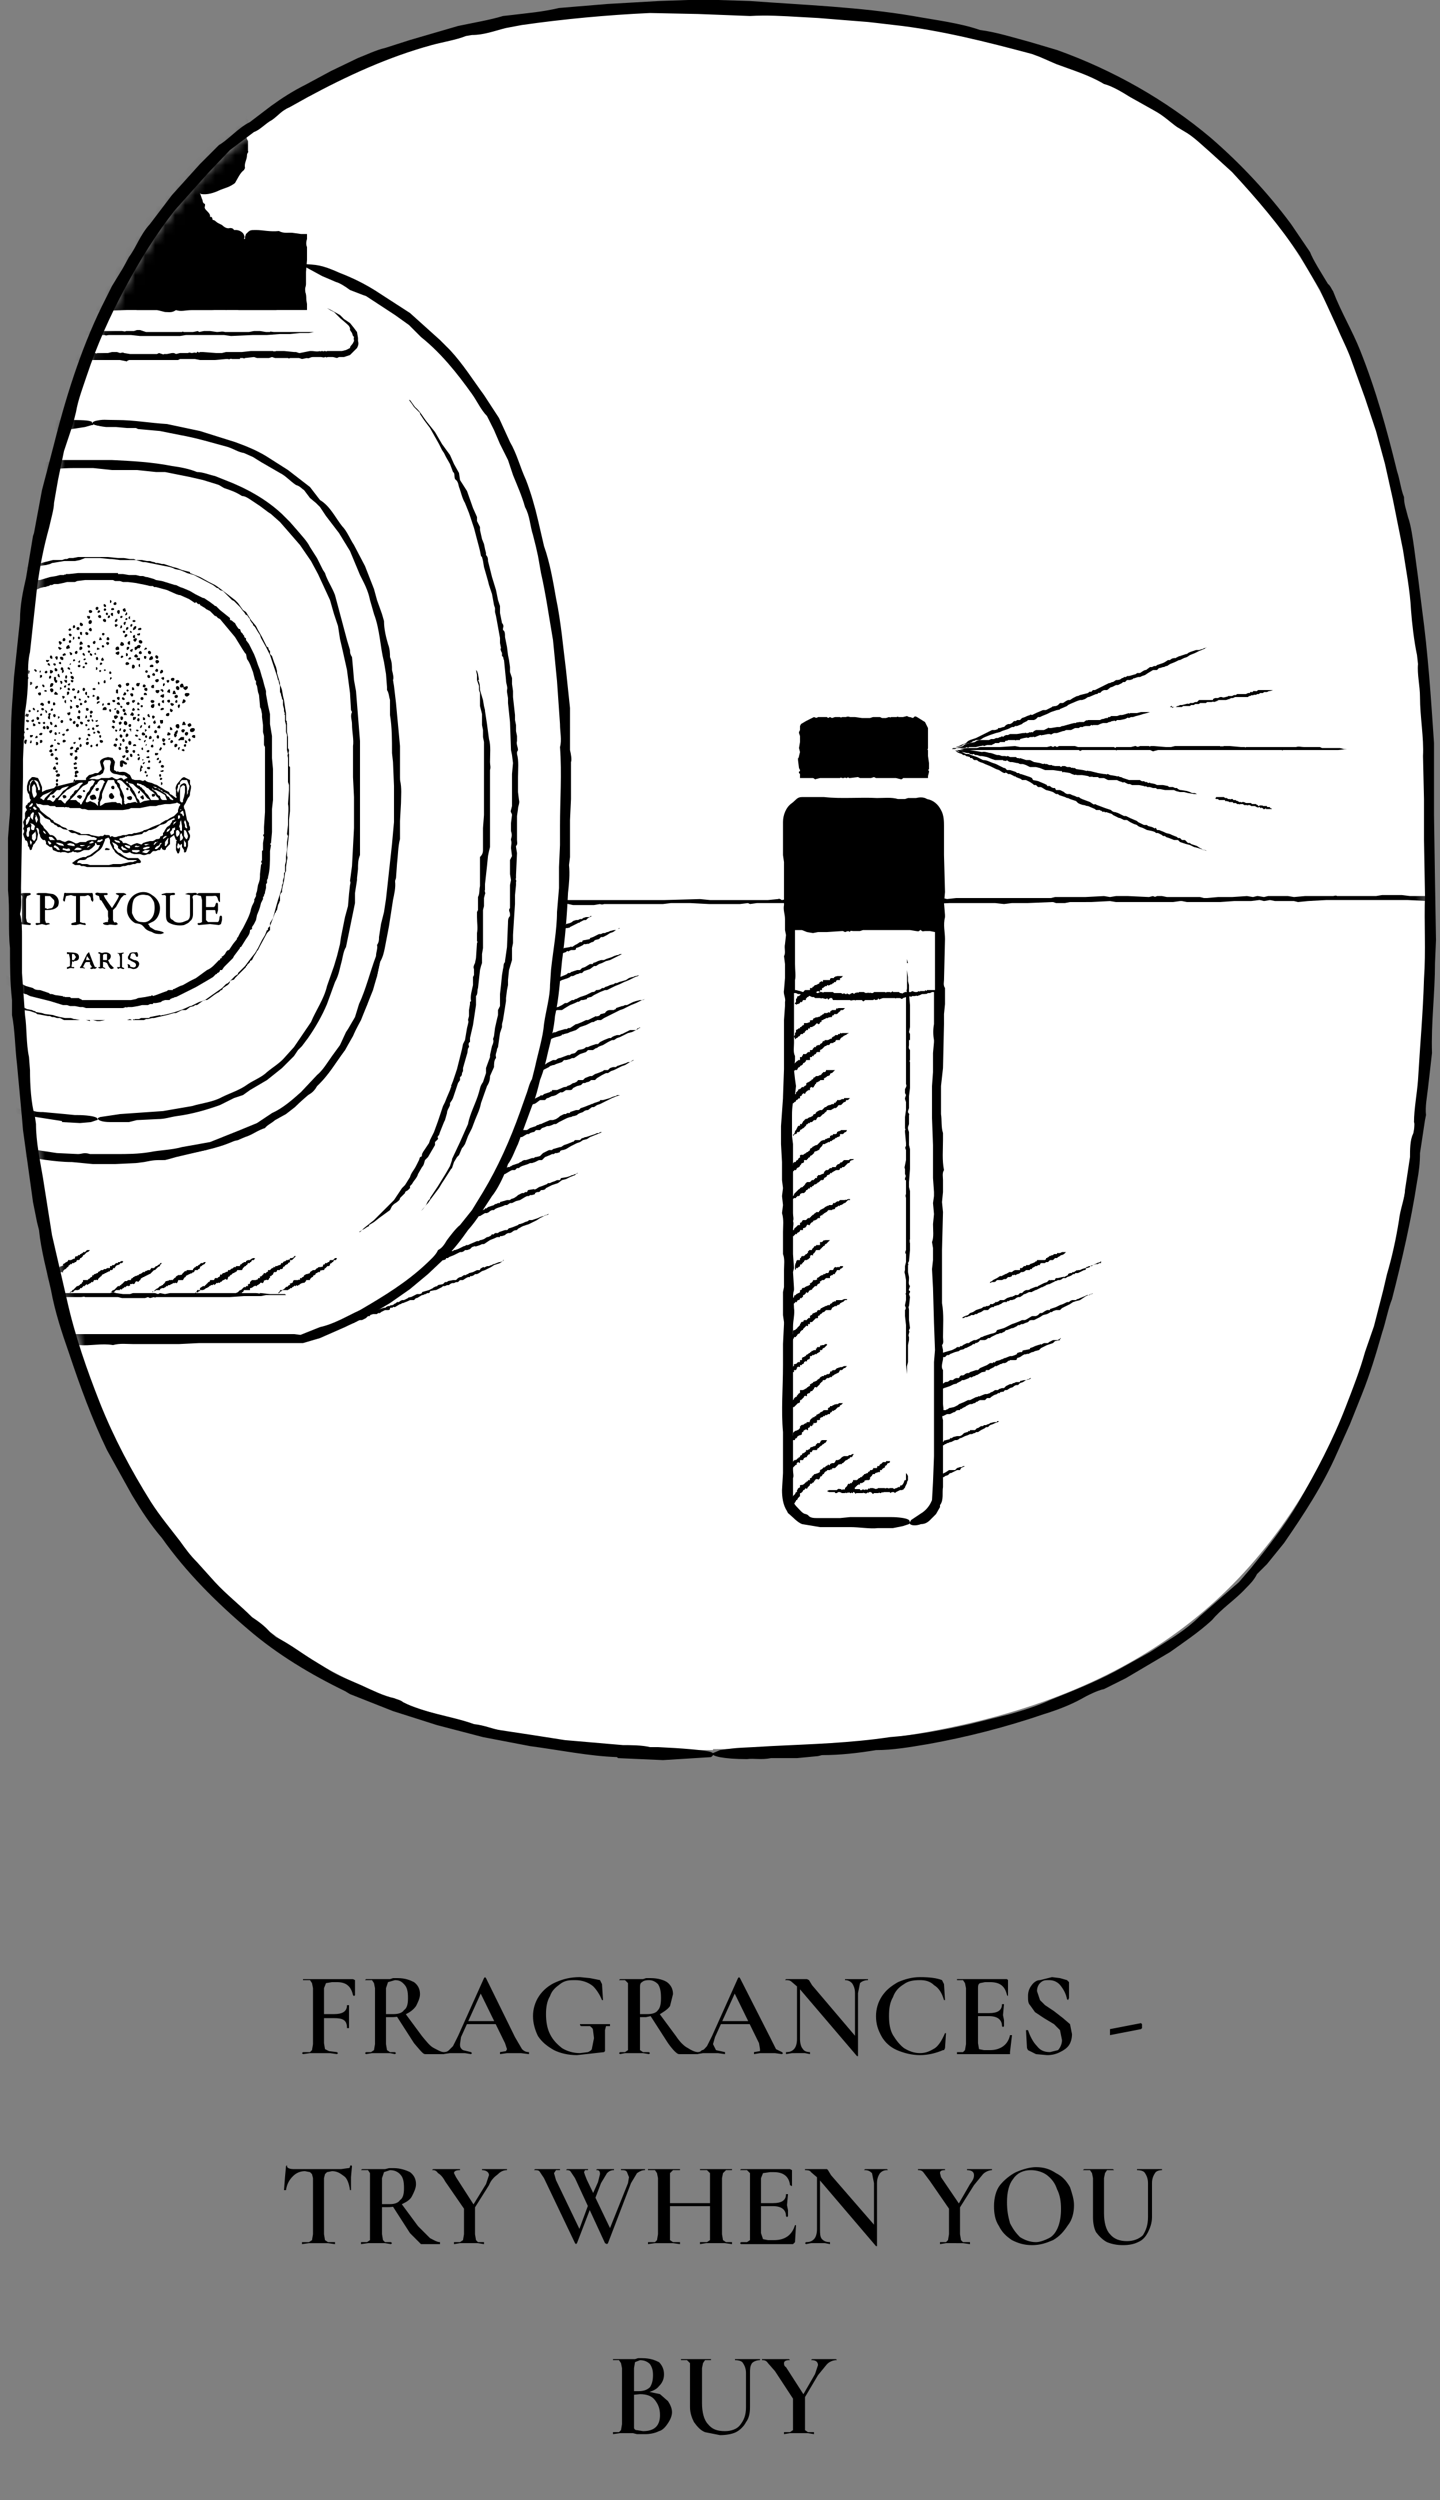 <svg width="144" height="250" fill="none" xmlns="http://www.w3.org/2000/svg"><rect width="100%" height="100%" fill="#808080" stroke="none"/><path d="M30.3 205.4l-.1-.1.1-.1h.7l.2-.2.1-.6v-5.6l-.1-.5-.2-.3h-.7v-.1h5l.2.1v1.5l-.1.1-.1-.1c-.2-.9-.7-1.3-1.6-1.3h-.5l-.6.1-.2.5v5.5l.1.6.4.2.8.1.1.1-.1.1-.7-.1h-2l-.7.1zm4.4-2.6c0-.8-.4-1-1.3-1h-1.5v-.4h1.5c.9 0 1.3-.3 1.3-.9h.2V202.8h-.1-.1zm7.8 2.6c-.2 0-.5-.4-1.1-1.1l-1.8-2.8.9-.2 1.7 2.3c.5.6.8 1 1.2 1.2.4.2.7.4 1 .4l.1.1-.1.1h-1.9zm-2.7-7.6c.7 0 1.2.2 1.6.4.4.3.6.7.6 1.2 0 .4-.2.8-.4 1.2-.3.4-.6.6-1 .8-.5.2-.9.3-1.4.3h-.6v2.7l.1.6.3.2h.5l.1.1-.1.1-.5-.1h-1.8l-.6.1-.1-.1.1-.1h.5l.3-.2.1-.6v-5.6l-.1-.5-.2-.3h-.6-.1l.1-.1H39l.3-.1h.5zm1 2c0-.7-.1-1.1-.4-1.4-.2-.2-.4-.4-.9-.4l-.7.2-.2.6v2.6h.7c.5 0 .9-.1 1.1-.4.3-.2.4-.6.4-1.2zm5.8 2.3H50v.3h-3.5l.1-.3zm6.3 3.1v.2l-.8-.1h-1.4l-.7.1v-.1-.1l.6-.1.1-.2-.2-.6-2.5-5.1.5-.8-2.4 5.3-.1.7c0 .2 0 .4.3.6l.8.2.1.1-.1.1-.6-.1H45l-.7.1-.1-.1.1-.1c.2 0 .4 0 .6-.2l.4-.4.5-1 2.6-5.8.1-.1.1.1 2.9 5.9.7 1.2c.2.2.4.3.7.3zm4.8.3c-.9 0-1.7-.2-2.3-.5-.7-.4-1.2-.8-1.6-1.4-.3-.6-.5-1.3-.5-2s.2-1.4.6-2c.4-.6 1-1.1 1.7-1.4.7-.3 1.4-.5 2.4-.5l1 .1 1 .2.1.2.1.2.1 1.6h-.1c-.2-.5-.5-1-.9-1.4-.5-.4-1.1-.6-1.8-.6-.5 0-1 0-1.5.4-.4.3-.8.6-1 1.2-.3.5-.4 1.1-.4 1.8s.1 1.4.4 2c.3.6.7 1 1.2 1.4.5.3 1.1.5 1.8.5l.8-.1c.2-.1.4-.2.4-.4l.2-1-.1-.8c0-.2-.2-.3-.3-.4h-.9l-.1-.1v-.1h3v.2h-.4l-.1.4v2.1l-.1.1-2.7.3zm10.2-.1c-.2 0-.6-.4-1.1-1.1l-1.8-2.8.9-.2 1.7 2.3c.4.6.8 1 1.2 1.2.3.2.7.4 1 .4v.2h-1.9zm-2.8-7.6c.7 0 1.3.2 1.6.4.4.3.6.7.6 1.2l-.3 1.2c-.3.4-.7.6-1 .8l-1.4.3H64V205l.3.2h.6l.1.1-.1.1-.6-.1h-1.8l-.5.1-.1-.1.1-.1h.5l.3-.2V198.8v-.5l-.3-.3H62h-.1l.1-.1h2.3l.3-.1h.5zm1 2c0-.7-.1-1.1-.3-1.4-.2-.2-.5-.4-.9-.4s-.6.1-.7.2c-.2.1-.2.3-.2.6v2.6h.7c.5 0 .9-.1 1.1-.4.2-.2.3-.6.3-1.2zm5.9 2.3h3.3l.1.3h-3.6l.2-.3zm6.2 3.1l.1.1-.1.1-.7-.1H76l-.6.1v-.1-.1l.6-.1v-.2l-.1-.6-2.5-5.1.5-.8-2.4 5.3-.2.7.3.6.9.2v.2l-.7-.1h-1.5l-.6.1-.1-.1.1-.1c.2 0 .3 0 .5-.2.2 0 .3-.2.5-.4l.5-1 2.6-5.8.1-.1.1.1 3 5.9.6 1.2.6.3zm1.5-7.1l.3.1v5.7c0 .4.1.8.3 1 .1.2.4.3.7.3v.2l-.5-.1H79.2l-.6.1v-.1-.1c.4 0 .6-.1.8-.3.2-.2.3-.6.3-1v-5.8zm6.1 7.4v.1h-.1l-5.8-6.8-.7-.6c-.2-.2-.4-.2-.6-.2h-.1l.1-.1h2.1l.2.1.3.5 4.5 5.3.1 1.7zm0 0l-.3-.3v-5.9c0-.4-.1-.7-.3-1-.2-.2-.4-.3-.7-.3v-.1h2.3v.1c-.3 0-.6.1-.8.3l-.2 1v6.2zm6.2-7.8c1 0 1.7.1 2.2.3l.1.2.1.2.1 1.6h-.1c-.2-.7-.5-1.2-1-1.5-.4-.4-.9-.5-1.4-.5-.7 0-1.2.1-1.6.4-.5.3-.9.7-1.1 1.3-.3.5-.4 1.1-.4 1.9 0 .7.1 1.4.4 1.9.3.5.7 1 1.1 1.3.5.3 1 .5 1.6.5.6 0 1-.2 1.5-.5.4-.3.7-.8 1-1.5h.1l-.1 1.5-.1.2h-.1c-.7.3-1.5.5-2.3.5-.8 0-1.6-.2-2.3-.5-.7-.3-1.2-.8-1.5-1.3-.4-.7-.6-1.3-.6-2.1 0-.7.2-1.4.6-2 .4-.6.9-1 1.6-1.4.7-.3 1.4-.5 2.2-.5zm3.7 7.7v-.1-.1h.6l.2-.2.1-.6v-5.6l-.1-.5-.2-.3h-.6v-.1h5l.1.1v1.6l-.1-.1c-.2-.9-.7-1.3-1.7-1.3h-.5l-.5.1c-.2.1-.2.3-.2.5v5.5l.1.6.5.1h.6c1 0 1.8-.5 2-1.5h.2l-.2 1.7v.2h-5.3zm4.5-2.8c0-.6-.4-1-1.3-1h-1.7v-.3h1.7c.9 0 1.3-.3 1.3-.9h.2l-.1 1.1.1.5v.6l-.1.1-.1-.1zm3.5-3.5l.3.9.5.5.9.6.9.7.7.6.2 1c0 .4-.1.8-.3 1.1-.2.3-.5.5-.9.7-.4.2-.8.3-1.3.3l-1.1-.1-.8-.4-.1-.2-.1-1.8h.2c.2.6.5 1.2.9 1.6.3.4.7.6 1.3.6l.8-.2c.2-.2.4-.6.4-1l-.2-1-.6-.6-1-.6-.9-.6-.5-.7c-.2-.2-.2-.5-.2-.9s.1-.7.3-1c.2-.3.5-.6.9-.6l1.2-.3.8.1.7.2.2.2v1.6l-.1.2-.1-.1c-.1-.5-.3-.9-.6-1.3s-.7-.6-1.2-.6c-.4 0-.6 0-.9.3-.2.2-.3.5-.3.8zm7.3 4.4v-.1-.3-.2l3.1-.6.1.1v.4l-.1.1-3.1.6zm-80.5 13.6c-.5 0-.9.2-1.2.5-.3.3-.6.7-.7 1.4h-.1-.1l.1-1.3.1-1.1.1-.1v.1c0 .2.3.3.7.3h4.7l.7-.1c.2 0 .2-.1.2-.2l.1-.1.1.1-.1 1.1v1.3H35c-.1-.7-.3-1.2-.6-1.4-.4-.3-.7-.5-1.2-.5l-.5.1-.2.2-.1.4v5.6l.1.6.3.2h.7v.2l-.7-.1h-1.9l-.7.1v-.1-.1h.7l.3-.2.1-.6v-5.6l-.1-.4-.2-.2-.5-.1zm11.6 7.3l-1.1-1.1-1.8-2.8.9-.2 1.7 2.3 1.2 1.2c.4.2.7.4 1 .4v.2h-1.9zm-2.7-7.6c.6 0 1.2.2 1.6.4.4.3.6.7.6 1.2 0 .4-.2.8-.4 1.2-.2.4-.6.6-1 .8-.5.2-.9.3-1.4.3h-.6v2.7l.1.6.2.2h.6l.1.1-.1.1-.6-.1H36.8l-.7.1v-.1-.1h.6l.3-.2V217.8v-.5l-.2-.3h-.7l.1-.1h2.3l.4-.1h.5zm1 2c0-.7-.1-1.1-.4-1.4-.2-.2-.5-.4-1-.4l-.6.2-.2.6v2.6h.8c.4 0 .8-.1 1-.4.3-.2.4-.6.4-1.2zm8.2-.4l.3-.9c0-.3-.3-.5-.7-.5v-.1h2.5v.1c-.3 0-.6.1-.9.4-.4.3-.7.6-.9 1.1l-1.7 2.7-.2-.2 1.6-2.6zm-4.1-.3c-.2-.4-.5-.7-.7-.8-.2-.3-.4-.3-.5-.3h-.1l.1-.1H46v.1c-.4 0-.6.1-.6.3l.2.4 1.8 2.8-.9.5-2-2.9zm3 2.4v2.9l.1.6.2.2h.6v.2l-.6-.1H46l-.6.1v-.1-.1h.6l.3-.2.1-.6v-2.8l1.1-.1zm10.2 3.8l-.1.1-.1-.1-3.1-6.5-.4-.6c-.1-.2-.3-.2-.5-.2h-.1l.1-.1H56v.1h-.4l-.2.3.2.7 2.4 5-.4.8L59 220l.2.4-1.5 3.9zm6.8-7.4v.1c-.3 0-.5.1-.8.3l-.6 1-2.3 6-.1.1-.2-.1-3-6.5-.4-.6c-.1-.2-.3-.2-.4-.2h-.1l.1-.1h2.1v.1h-.3l-.1.2.1.3.2.5 2.4 5-.5.8 2.2-5.5.1-.6-.2-.5c-.1-.2-.3-.2-.6-.2v-.1h2.4zm-4.7 1.3l.2-.8c0-.3-.1-.4-.3-.4h-.1l.1-.1H61.4v.1c-.3 0-.5.1-.7.3l-.6 1-.8 2.1-.3-.4.8-1.8zm11.2-.4v-.5l-.3-.3H70v-.1h3.2v.1h-.6l-.3.3-.1.5v5.6l.1.6.3.2h.6v.2l-.7-.1H70.6l-.6.1v-.1-.1h.7l.3-.2V217.8zm-4.7 2.5h5.3v.3h-5.3v-.3zm-.5-2.5l-.1-.5-.2-.3h-.7v-.1H68v.1h-.7l-.3.3V224l.3.2h.7v.2l-.7-.1h-1.8l-.7.1v-.1-.1h.7l.2-.2.1-.6v-5.6zm8.3 6.6l-.1-.1.1-.1h.6l.3-.2V217.8v-.5l-.3-.3H74l.1-.1H79l.2.1v1.6l-.2-.1c-.1-.9-.7-1.3-1.6-1.3H77l-.7.1-.2.5v5.5l.2.6.5.1h.6c1.1 0 1.8-.5 2.1-1.5h.1l-.1 1.7-.1.1-.1.1h-5.2zm4.5-2.8c0-.6-.4-1-1.3-1h-1.7v-.3h1.7c.9 0 1.3-.3 1.3-.9h.2l-.1 1.1.1.5v.6l-.1.1-.1-.1zm3.1-4.5l.3.1v5.7c0 .4 0 .8.2 1 .2.2.4.3.8.3v.2l-.5-.1h-1.4l-.5.1-.1-.1.1-.1c.4 0 .6-.1.8-.3.2-.2.3-.6.3-1v-5.8zm6 7.4v.1h-.1l-5.8-6.8-.7-.6c-.1-.2-.4-.2-.6-.2v-.1h2.2l.1.1.3.5 4.6 5.3v1.7zm0 0l-.3-.3v-5.9l-.2-1c-.2-.2-.4-.3-.7-.3h-.1l.1-.1h2.2l.1.1h-.1c-.3 0-.5.1-.7.3-.2.3-.3.6-.3 1v6.2zm9.3-6.1c.3-.4.4-.6.4-.9 0-.3-.2-.5-.7-.5v-.1h2.5v.1c-.2 0-.6.1-.9.4l-.9 1.1-1.7 2.7-.2-.2 1.5-2.6zm-4-.3l-.6-.8c-.2-.3-.4-.3-.6-.3v-.1h2.7v.1c-.4 0-.5.1-.5.3l.1.4 1.9 2.8-1 .5-2-2.9zm3 2.4v2.9l.1.6.2.2h.7v.2l-.7-.1H94.6l-.6.1v-.1-.1h.6l.2-.2.1-.6v-2.8l1.1-.1zm7.2 4c-.8 0-1.4-.2-2-.5-.6-.4-1-.8-1.3-1.4-.4-.6-.5-1.3-.5-2 0-.8.2-1.6.6-2.1.4-.5 1-1 1.6-1.3.7-.3 1.4-.5 2-.5.8 0 1.4.2 2 .6.6.3 1 .7 1.4 1.4.2.6.4 1.2.4 1.8 0 .8-.2 1.5-.6 2-.4.6-.8 1.1-1.5 1.5-.7.3-1.3.5-2.1.5zm.4-.3c.4 0 .9-.2 1.3-.4s.7-.6.9-1.1c.2-.5.3-1.1.3-1.8 0-.8-.1-1.4-.4-2-.2-.6-.5-1-1-1.4-.4-.3-1-.5-1.6-.5-.8 0-1.4.3-1.8.9-.4.5-.6 1.3-.6 2.3 0 .8.1 1.4.3 2.1.3.6.6 1 1 1.4.5.3 1 .5 1.6.5zm11.2-5.9c0-.4-.1-.7-.3-1-.1-.2-.4-.3-.8-.3v-.1h2.5v.1c-.3 0-.6.1-.7.3-.2.3-.3.6-.3 1v3.4c0 .6-.2 1.1-.4 1.5-.2.4-.5.8-1 1-.4.2-.9.3-1.5.3s-1.1-.1-1.6-.3c-.4-.2-.8-.6-1.1-1-.2-.4-.3-.9-.3-1.5v-3.9l-.1-.5-.2-.3h-.7l.1-.1h2.9l.1.1h-.7l-.2.3-.1.5v3.5c0 .9.2 1.7.6 2.1.4.5 1 .7 1.7.7.6 0 1.2-.2 1.6-.6.3-.5.5-1 .5-1.8v-3.4zm-50.2 20.8l1.4.3.8.7c.2.3.4.7.4 1.1 0 .4-.2.8-.4 1.1-.2.3-.5.7-.9.8-.4.2-.9.3-1.4.3h-.8l-.4-.1H62l-.7.1v-.1-.1h.6l.2-.2.1-.6v-5.6l-.1-.5-.2-.3h-.6v-.1h2.2l.3-.1h.4c.8 0 1.3.2 1.7.4.3.3.5.7.5 1.2 0 .4-.1.8-.5 1.2-.3.4-.9.6-1.5.7l.2-.2zM64 236l-.5.2-.1.6v2.4l-.4-.1h.9c.4 0 .8-.1 1.1-.4.2-.3.3-.7.3-1.2s-.1-.8-.3-1.1c-.2-.2-.5-.4-1-.4zm.3 7.1c1.1 0 1.7-.5 1.7-1.6 0-.7-.2-1.1-.5-1.5-.3-.4-.8-.6-1.5-.6l-1 .1.4-.1v3.4c.1.2.2.2.3.2l.6.1zm10.3-5.8c0-.4-.1-.7-.3-1-.1-.2-.4-.3-.8-.3v-.1H76v.1c-.3 0-.6.1-.8.3-.2.3-.2.6-.2 1v3.4c0 .6-.1 1.1-.4 1.5-.2.4-.6.8-1 1-.4.2-1 .3-1.6.3l-1.5-.3c-.5-.2-.8-.6-1.1-1-.2-.4-.4-.9-.4-1.5v-3.9-.5l-.3-.3h-.6v-.1h3v.1h-.6l-.2.3-.1.5v3.5c0 .9.2 1.7.6 2.1.4.5.9.7 1.7.7.6 0 1.2-.2 1.5-.6.4-.5.6-1 .6-1.8v-3.4zm6.9.1l.3-.9c0-.3-.2-.5-.6-.5h-.1l.1-.1h2.4l.1.1h-.1c-.2 0-.6.1-.9.4l-.9 1.1-1.6 2.7-.2-.2 1.5-2.6zm-4-.3l-.7-.8c-.2-.3-.4-.3-.6-.3v-.1h2.7l.1.1h-.1c-.3 0-.5.1-.5.3 0 .1 0 .3.2.4l1.8 2.8-1 .5-1.9-2.9zm3 2.4v3.5l.3.2h.6v.2l-.6-.1H79l-.6.1v-.1-.1h.6l.3-.2v-3.4l1.2-.1z" fill="#000"/><path d="M71.3 175C22 175 1.8 149.5 1.8 87.3c0-62.9 18.6-86.2 68.5-86.2 44.7 0 72.5 14.4 72.5 86.2 0 32.2-5.5 54.6-16.8 68.1-11 13.3-28.4 19.5-54.7 19.5z" fill="#fff"/><path d="M51.5 114h.2l.1-.1.1-.1.1-.1h.2l.5-.3h.2l.1-.1.3-.1h.1l.2-.2h.4l.2-.2.3-.1.2-.1h.2l.3-.1.2-.1h.2l.3-.2.4-.2.4-.2.3-.1h.1l.2-.1h.1l.3-.1.1-.1.2-.1.3-.1c.2-.2.4-.2.5-.2l.4-.3h.2l.3-.2.3-.1.4-.2.4-.2.4-.2.5-.2.3-.1h-.2-.1l-.1.1h-.1l-.3.1-.2.1-.7.2H60v.1l-.3.1-.3.1-.2.1h-.1l-.1.1c0-.1 0 0-.1 0l-.5.2-.3.1c-.1 0-.1.2-.3.2h-.2l-.6.2v.1H56.7l-.1.1h-.2l-.4.2-.1.1-.3.2-.3.1h-.1-.2l-.7.3-.2.1H54l-.2.1h-.1l-.1.1-.6.2-.3.2h-.4c-.1.2-.3.3-.5.3l-.3.1-.2.6h.2zM52.6 110.8c.1 0 .1-.2.3-.1l.1-.1.1-.1h.1l.1-.1h.1l.2-.1.4-.3h.5l.2-.2h.1l.2-.1.2-.1h.1l.3-.1.3-.2.2-.1c.1.1.1 0 .2 0l.3-.2h.4c.1 0 .2 0 .3-.2l.4-.2.4-.1.2-.2h.2l.2-.1h.1l.2-.1.1-.1h.4l.2-.2.5-.3.4-.2h.2l.3-.2.3-.1.4-.2.4-.2.3-.1.5-.3.3-.2h.1l-.2.1-.2.1h-.2l-.2.1-.3.1-.6.2-.1.1h-.2-.1l-.3.1-.2.2h-.2-.1-.1l-.1.1-.5.2-.3.1-.3.2H59l-.5.2-.2.2h-.1-.2-.2c-.1.2-.2.2-.4.3h-.1l-.3.2-.3.1v.1c-.1-.1-.1 0-.2 0h-.1l-.7.3h-.2H55.2c0 .1 0 .2-.1.1l-.1.1-.6.2c-.1.1-.2.2-.3.1l-.1.1-.2.1-.6.3-.5.1-.1.6v.1zM53.7 107.2l.6-.2.2-.1.2-.1.2-.1.1-.1.3-.1h.1l.2-.1.3-.1.3-.1.2-.2h.2l.4-.1.2-.1h.2l.3-.2.3-.2.6-.2.2-.2h.5l.3-.2h.1l.1-.1.2-.1.3-.1.5-.3.4-.2h.2l.3-.2.3-.1.4-.2.4-.2.4-.1.6-.3.2-.2v.1h-.2l-.1.1-.1.1H63l-.6.3-.2.1h-.1l-.1.1h-.3l-.3.1-.2.1-.1.1H61h-.1l-.5.2-.4.2-.2.2h-.2l-.6.2-.2.1h-.2l-.1.1-.2.1-.5.1-.1.1-.2.2-.4.1-.1.1h-.2l-.8.3h-.1l-.2.1-.1.1h-.1-.2l-.6.3c-.1.1-.2.2-.3.1l-.1.1-.1.1H54l-.2.1-.1.5h.1-.1zM54.5 104.1l.3-.1h.2l.1-.1.2-.1.3-.1.4-.1.2-.1v-.1c.1.1.2 0 .2 0l.4-.1.2-.1.3-.1.3-.1.4-.3.6-.2.2-.1s0-.1 0 0l.2-.1.2-.1h.1c.2 0 .2-.2.3-.1l.1-.1h.4l.3-.2.6-.3.4-.2.2-.1.4-.2.3-.1.4-.2.4-.2.5-.2.6-.3.3-.1-.2.1H64l-.4.1-.3.1-.6.3h-.2l-.2.1h-.1l-.3.1-.3.1c0 .2-.2.1-.2.2h-.1H61c-.2 0-.4.1-.5.3l-.4.1c-.1 0-.1.2-.3.2-.1 0-.1.1-.2 0l-.6.3-.2.1h-.2l-.2.1-.2.1-.5.2h-.1l-.3.2-.3.2h-.2l-.1.1h-.2l-.7.2-.2.1c-.1 0-.1.1-.2 0l-.1.1c-.1 0-.1.1-.1 0l-.2.1-.5.2-.1.5.1-.1v.1zM55 101.3h.1l.2-.1.4-.2h.5l.3-.2.5-.3.5-.2.2-.1s.1-.1.1 0l.2-.1.1-.1h.2l.4-.1v-.1l.3-.1h.1l.3-.2.6-.3.5-.2h.2l.4-.2.4-.2.5-.2.4-.2.5-.2.6-.3.3-.1.1-.1-.3.1h-.1l-.2.1h-.1l-.3.1-.3.2-.7.2-.2.1h-.2l-.1.1-.4.1-.2.1-.3.1-.1.1h-.1-.1c-.2.2-.4.2-.6.2-.1.2-.3.2-.4.2l-.4.2-.2.1-.6.2-.2.1-.2.1h-.1l-.1.1h-.2l-.5.3h-.2l-.3.2-.4.2h-.1l-.1.1h-.2l-.4.2-.1.3h.1zM55.6 98.4l.2-.2.4-.2.6-.2.2-.1s0-.1 0 0l.1-.1h.2l.2-.1.2-.1h.1l.2-.1h.2l.2-.2.6-.2.4-.3h.2l.3-.2.3-.1.4-.2.4-.1.4-.2.6-.3.2-.1H62l-.2.1h-.1l-.3.1-.2.1-.6.2-.2.1h-.2-.1l-.3.1-.2.1-.3.1v.1H59l-.5.3-.3.1-.2.2h-.3l-.6.2-.1.1h-.2l-.1.1-.2.1-.5.2-.3.2-.2.1-.1.4.2-.1v.1zM55.8 95.5h.1l.1-.1h.2l.1-.1.3-.1.1-.1h.1c0 .1.1 0 .1 0l.2-.1H57.4c.1 0 .2 0 .2-.2l.3-.1.4-.2.1-.1h.1c0 .1 0 0 .1 0h.1c0-.1.1 0 .1 0l.2-.1.2-.1h.1l.2-.2.4-.1.2-.2h.2l.2-.1.2-.1.3-.2.3-.1.3-.2.4-.2.2-.1-.2.1h-.1l-.1.1-.2.1h-.2l-.4.1-.2.1h-.1l-.2.1h-.2l-.2.1H60h-.1l-.4.2-.2.1-.3.1v.1l-.5.1h-.1c0 .1-.1 0-.1 0l-.1.2H58l-.3.2-.2.1-.3.2c-.1-.1-.2 0-.2 0l-.6.1-.1.1s-.1.1-.1 0l-.2.1h-.2v.6-.1zM56.1 93.1l.2-.1.2-.1.1-.1h.2c0-.1.1 0 .1 0l.1-.1.2-.1.2-.1.2-.1.2-.1c0-.1.1 0 .1 0l.1-.1.2-.1.2-.1h.2l.2-.2.2-.1.2-.1h-.1-.1v.1h-.4l-.3.1-.1.1H58l-.2.1h-.2l-.3.1-.1.1-.2.1-.4.1v.1h-.1-.1s0 .1-.1 0l-.2.1-.1.1v.5l.1-.2v.1zM49.7 117.7h.2l.1-.1.1-.1h.1l.1-.1h.2l.5-.3.2-.1H51.5l.2-.2h.2l.1-.1.2-.1.3-.1.3-.1.2-.1h.2l.3-.1.2-.1.2-.1h.3l.3-.3.5-.2.2-.1h.2l.1-.1h.2l.3-.1v-.1l.2-.1h.1l.3-.1.5-.3.4-.2.2-.1.3-.1.3-.2.4-.1.3-.2.5-.2.5-.2.2-.1h.1-.2-.1l-.1.1h-.1-.1l-.2.1-.3.1-.6.2h-.1l-.2.1h-.1l-.2.2h-.3-.2l-.1.1-.1.1c0-.1-.1 0-.1 0l-.5.2-.3.1-.3.2H56l-.7.2-.1.1H55h-.1l-.2.1-.4.2-.1.1-.2.2-.4.1h-.1l-.1.1h-.2l-.6.2h-.2l-.2.1-.1.1H52l-.1.1-.6.2c-.1 0-.2.2-.3.1v.1h-.2l-.2.1-.6.2-.1.1-.3.6s.1-.1.1 0zM47.2 122l.2-.2h.1l.1-.1h.1l.1-.1h.2l.5-.3h.2l.2-.1.1-.1.2-.1h.2l.1-.1.2-.1.3-.1.3-.1.2-.1h.2l.3-.2h.2l.2-.1.2-.1.4-.1.5-.3.2-.1h.2l.1-.1h.2l.3-.1v-.1l.2-.1h.1c.2 0 .2-.1.3-.2.2 0 .4 0 .5-.2l.4-.2.2-.1.3-.1.3-.1.4-.3.4-.1.4-.2.5-.2.2-.2h.1l-.2.1h-.1l-.2.1h-.1l-.2.1-.3.1-.6.1-.1.2h-.2-.1l-.2.1-.3.1-.2.1h-.1-.1l-.1.1-.5.2-.3.1-.3.2c-.1 0-.1.1-.2 0l-.6.1-.1.2h-.2l-.1.1h-.2l-.4.2-.1.1-.3.2-.3.1-.1.1H50.7l-.7.2v.1h-.2l-.2.1h-.1l-.1.1-.6.2c-.1.1-.2.2-.3.1v.1l-.2.1h-.2l-.5.2-.1.1-.4.6h.1v.1zM43.8 126.2h.2s0-.2.2-.2h.2l.2-.1v-.1h.2l.1-.1.5-.2.2-.1.2-.1.2-.1h.2l.2-.1.1-.1h.2l.3-.1.2-.2.3-.1c.1.1.1 0 .2 0l.3-.1.2-.1h.2l.3-.2.3-.2.5-.2.2-.1H50v-.1h.2l.3-.1.1-.1.2-.1h.2l.2-.1c.2-.2.4-.2.5-.2.1-.2.3-.2.4-.3l.2-.1.3-.1.3-.1.4-.2.4-.2.3-.2.6-.3.2-.1h.1l-.2.1h-.2l-.1.1h-.1l-.3.1-.2.1-.6.2H53h-.1l-.1.1-.3.1-.2.1-.3.1h-.1l-.1.1-.5.2-.3.1c-.2 0-.2.2-.3.2h-.2l-.6.2-.1.1H49.5l-.1.1s-.1.1-.2 0c-.1.2-.2.2-.4.3h-.1l-.3.2-.3.1H48l-.1.1h-.2l-.7.3-.2.1h-.2l-.1.1h-.1l-.6.3-.3.1h-.1l-.1.1H45l-.5.3-.5.2-.8.8.5-.2h.1zM32.5 133.1l-.1.1-.4.2-.3.1-.1.1-.1.1h-.1l.2-.1h.2l.2-.1h.1l.1-.1h.1l.3-.1h.1l.1-.1h.2s0-.1 0 0l.1-.1h.1l.1-.1h.4l.1-.1.4-.2.5-.2.3-.1h.1l.2-.1h.1l.1-.1h.1l.1-.1.2-.1H36.2l.4-.2.1-.1.1-.1h.2v-.1l.3-.1h.4l.1-.1h.2l.1-.1.4-.2h.3c.2 0 .2-.1.2-.2 0 0 .2-.1.2 0l.1-.1c.1 0 .1-.1.1 0h.1l.5-.3h.1l.1-.1h.1l.5-.2.2-.1h.4l.2-.2h.1l.5-.3h.1l.2-.1h.1l.1-.1h.2l.1-.1v-.1l.5-.1h.1l.2-.1.2-.1.2-.1.1-.1h.2l.2-.1h.2l.1-.1.2-.1h.2l.2-.1h.2l.2-.2h.3l.3-.2.2-.1h.2v-.1h.2l.2-.1.1-.1h.2l.2-.1.3-.2.3-.1.2-.1.2-.1.2-.1.3-.2.3-.1.3-.1.4-.3h-.1v.1l-.3.1h-.1l-.5.2h-.1l-.1.1h-.1l-.2.1h-.2l-.2.1s-.1.1-.1 0h-.1c-.1.1-.3.1-.3.3h-.3l-.2.1-.2.1-.4.1-.1.1h-.1l-.1.1h-.2l-.3.2H46l-.2.1-.2.2h-.1-.1-.1l-.5.1-.1.1h-.2l-.1.1-.1.1-.5.1c-.1.1-.1.2-.2.1l-.1.1h-.1l-.1.1-.4.2-.7.2v.1l-.2.1h-.3l-.6.3H41s-.1.1-.1 0l-.1.1-.2.1-.2.1h-.2l-.2.1-.1.1h-.2l-.1.1-.2.1-.1.1h-.1c-.1 0-.1.1-.2 0v.1h-.2l-.2.1-.1.1c-.1-.1-.1 0-.2 0l-.6.2-.3.1-.1.1h-.2l-.2.1-.2.1-.2.1h-.1-.1l-.1.1h-.1l-.1.1-.3.1-.2.1-.2.1-2.6 1.1h-.2z" fill="#000"/><path d="M56.2 90.3H56s0 .1 0 0h-.1l-.3.2-.1.1-.2.1-.1.1h-.1l-.1.1v.1h-.1H55.2c.1 0 .1-.1.1 0l.1-.1H55.7v-.1l.2-.1H56.2v-.4zM56.3 87.8v.1h-.1.2v-.1h-.1zM56.4 85.3h-.1l-.1.1.1-.1h.1zM43.6 125.8l-.2.2H43l-.8.4H42v.1l-.2.1-.3.1-.2.1-.3.1-.2.1-.2.1h-.2l-.1.1-.3.1-.1.1-.2.1h-.2l-.1.1-.2.1s-.1.1-.2 0l-.1.1-.1.1c-.1-.1-.1 0-.2.1l-.7.2-.5.2h-.2l-.2.1-.3.1-.2.1-.3.1-.2.2h-.2-.1l-.3.2-.2.1h-.1l-.2.1-.3.2h-.1l-.3.1H34v.1l-.3.1-.3.1-1 .4-.6.3-.5.3H31c0 .1 0 .2-.2.2l-.4.2-.4.2-.2.1-.2.1.2-.1h.2l.3-.1.1-.1h.2l.1-.1.4-.1h.1l.1-.1.2-.1h.1l.2-.1h.4l.3-.2.2-.1.5-.2.6-.2.3-.1.3-.1.3-.1.3-.1.2-.1.2-.1.2-.1h.1l.1-.1.6-.2h.1l.2-.1.2-.2h.1l.3-.1h.3l.2-.1h.1l.1-.1.2-.1.2-.1.5-.2.4-.1.3-.2h.3l.1-.1v-.1h.2l.6-.3.2-.1c.1.1.2 0 .2-.1h.1l.6-.3h.5l.2-.2h.1l.3-.2.2-.1.8-.8-.3.2-.2.1.1-.2zM34.9 132l-.1.1-.2.1-.3.1c-.3.1-.5.1-.7.3l-.5.2-.4.2h-.1l2.6-1h-.3z" fill="#fff"/><mask id="a" style="mask-type:luminance" maskUnits="userSpaceOnUse" x="1" y="1" width="142" height="174"><path d="M71.2 175C22 175 1.7 149.6 1.7 87.3 1.7 25.1 20.3 1 70.2 1c44.8 0 72.6 14.5 72.6 86.3 0 32.3-5.5 54.7-16.8 68.2-11 13.3-28.4 19.5-54.8 19.5z" fill="#fff"/></mask><g mask="url(#a)" fill="#000"><path d="M27.8 31H12.7l-3 .1H1.8l-8.4-.1-3.3.1h-.6V26.2l.8.6-2.9 1c-.9.2-1.8.8-2.7 1.2-1.3.5-2.5 1.4-3.7 2l-3.3 2.4-.4.3-.9 1-1.8 1.8-1.3 1.8-.5.7-1 1.4-.8 1.6-.8 1.4-.6 1.5-.4.9L-32 49l-1 3.7c0 .5-.3 1.3-.4 1.5l-.3 1.8c-.1.5-.3 1-.3 1.6l-.3 1.5-.5 3.8-.2 3.6c-.2 1.2-.3 2.5-.3 3.8l-.2 2.7c-.1 1 0 2-.2 2.8v.2c-.1 2-.2 3.8-.1 5.8 0 3.2.2 6.6.4 9.8l.2 2.8v.9c0 .9.4 1.6.4 2.4l.3 2.4.5 2.7.4 1.7c0 .7.4 1.6.6 2.5 0 .5.2 1.3.4 1.6l.8 2.4c.4 1.3.8 2.5 1.5 3.6l.8 1.7.7 1.6.8 1.4 1 1.3c.5.7 1 1.7 1.7 2.4l.4.4.9 1.2 1.2 1 2.3 2.1 2.7 2c.5.3 1 .3 1.6.9.3.3 1.2.6 1.8.9.6.3 1.2.7 1.9.9l2.6 1.1h-.1 7.8c1.5 0 3.2-.1 4.5.1l3.5-.1 1.8-.1h21.8l.8.1H30l1.5-.6.5-.2c1.4-.3 2.7-1.1 4-1.7 2.4-1.4 4.7-2.8 6.7-4.7.3-.3.9-.8 1.1-1.3.4-.2.6-.5.9-1 .3-.4.9-1.2 1.3-1.5l1.2-1.5 1.1-1.8c1.5-2.5 2.7-5.2 3.7-8l.6-1.7c.2-.5.3-1.1.6-1.6l.3-1.2c.3-1.4.8-3 .9-4.3.2-1.4.6-2.7.6-3.9l.1-1.5c.2-1.9.6-4 .6-5.8l.2-2.4V87v-.3l.1-2.2v-1.9c0-2.6.2-5.2 0-7.9.2-.7 0-1.5 0-2.3l-.3-4.3-.4-4.1c-.4-2.3-.7-4.5-1.2-6.7l-.3-1.7-.2-.9-.3-1.2c-.3-.9-.3-1.9-.8-2.8-.3-1.1-.8-2.2-1.2-3.2l-.5-1.5-.8-1.6-.6-1.4-.7-1.4c-.6-.6-1-1.5-1.5-2.2-1.5-2.1-3.1-4.1-5.1-5.7l-1.2-1.2-1.4-1-2.9-1.9-.3-.1L35 29c-.4-.3-1-.7-1.4-.8l-1.4-.6-2.2-1.2c0-.1.2-.1.4 0 1.2.1 1.6 0 3.6.9 1.3.5 2.5 1.1 3.6 1.8l1.7 1.1 1.7 1.1 2 1.8 1 .9 1 1c1.3 1.4 2.3 3 3.4 4.5l1.5 2.3 1.1 2.4c.7 1.2 1 2.5 1.6 3.8.5 1.3.9 2.7 1.2 4l.6 2.6c.6 1.7.9 3.5 1.2 5.2.5 2.4.7 4.8 1 7.2l.4 3.8V75c.1.4.2 1 .1 1.2v3.7L57 82v3.7l-.1.8c.1.9 0 1.9-.1 2.8-.1 2.3-.3 4.6-.6 6.8-.2 1.9-.3 3.7-.7 5.5-.1 1.2-.4 2.4-.7 3.6-.2.9-.4 1.8-.8 2.8-.2.8-.4 1.7-.8 2.6l-1.4 3.8c-.3.6-.6 1.5-1 2l-.2.6c-.3.8-.9 2-1.4 2.6-.8 1.2-1.5 2.4-2.4 3.4-.7 1-1.4 1.9-2.2 2.7l-1.8 1.7-1.8 1.5-2 1.4-2.2 1.3-2.3 1.1-2.5 1.1-1.7.5H19.9l-2 .1h-4.6c-.6 0-1.3-.1-2 .1-1.1-.2-2.3.1-3.4 0l-1.2-.1h-.6c-3.1.2-6.3 0-9.5.1l-1.1.1h-5.6l-.1-.1-2.8-1c-1.1-.3-2.2-1.1-3.2-1.6l-2.8-1.8-3.4-2.6c-1-1.1-2.1-2-3-3.1l-.6-.8c-.7-.6-1.2-1.1-1.4-1.9l-.3-.3-1.3-2c-1.5-2.7-3-5.4-3.8-8.3l-.4-1.3c-.2-.6-.4-.8-.5-1.4l-.3-1.4-.4-2-.5-2c-.3-1.1-.6-2.3-.6-3.4-.2-2.1-.6-4.1-.7-6.2-.3-2.1-.4-4.2-.5-6.4 0-.8 0-1.7-.2-2.5-.1-.2 0-.5 0-.8l.1-2-.2-2v-1.5l.1-1.7.4-4.1.2-4.3.1-1.7.2-2.2c.2-1.2.4-2.2.4-3.2l.2-1.2.6-3.7.4-1.8.4-1.8.5-1.7c0-.4.2-1 .4-1.5l.8-2.2 1-2.7 1.3-2.6.4-.7.8-1.4.8-1.4.2-.3 2.4-3c.4-.5.8-1 1.4-1.4l1.4-1.3 1.8-1.3c.6-.6 1.2-1 1.9-1.3 2.2-1.2 4.4-2.3 6.7-3.1l2.2-.8.5-.2V30.5l-.3-.4h.8l3.2-.1H10l2.4-.1h.6c1.6.2 3.4-.2 5 .1.7-.2 1.3 0 1.8 0l2.2-.1h2.2c1.3 0 2.6.1 3.8-.1.5 0 1.3-.1 1.9.1h.2l-.6.5V30c0-1.6.3-3.4.5-3.6l.2.3.2 1.2.2 1.9.1.6v.6H27.8z"/><path d="M30.7 24.7c-.1-.2-.1-.5 0-.8v-.5h-.6l-.7-.1c-.5-.1-1 .1-1.5-.2-.9.1-1.6-.1-2.3-.1-.6 0-.6 0-1 .4l-.1.3v.2h-.1c0-.1.1-.2 0-.4-.1-.3-.5-.5-.8-.5h-.2c-.1-.2-.3-.2-.4-.2-.3.1-.6-.1-.8-.3l-.4-.2c-.2-.1-.3-.3-.5-.3-.1 0 0-.4-.3-.3.1-.5-.7-.7-.5-1.1v-.2c-.3-.1-.2-.4-.3-.5l-.2-.6.1.1c.6.1 1.3-.1 1.9-.4.5-.2 1-.3 1.5-.7.3-.5.5-1 .9-1.3l.1-.2c-.1-.5.2-.8.2-1.3 0-.2.2-.3.1-.4v-1c-.2-.3-.2-.7-.2-1l.2-.8c0-.2.1-.3-.2-.5.2-.2.2-.4.2-.6V8.6l-.1-.4V7v-.7l-.1-.6V4.2c0-.5.2-1 .4-1.4.2-.2.3-.4.2-.6-.2-.2-.2-.3-.2-.5V1 .3 0c-.2-.2 0-.5 0-.8V-3v-2.2-1.2c-.1-.4-.2-.9 0-1.4v-.5c.1-.2-.2-.3 0-.5v-.5c.2-1-.1-2-.1-3.1 0-.2.1-.6-.1-.8v-.1c.4-.3.2-.7-.1-1l-.1-.4c-.3-1.1-1-2.2-2.1-2.7-.5-.3-.8-.6-1.2-.7-.5-.2-1.1-.5-1.5-.3l-1.1.1H17h-.1l-.4.1c-1.1.2-2.2-.1-3.3.2H13l-.4-.2c-.4-.1-.8.4-1.2 0-.2.2-.4.2-.7.2H9.1c-.1.2-.5.1-.7.1h-.7c-.8-.1-1.7.2-2.5.1l-.9-.1H.7l-.8.1c-.4-.2-.7 0-1 0-.5.1-.9.4-1.3.6-.5.3-.8.7-1.3 1.2-.3.1-.6.6-.4 1l-.1.3c-.3.2-.2.6-.3.9v1.4l-.1 1-.2.9c0 .5-.1.9.2 1.3-.1.6.1 1.2.1 1.9V-5c0 .4-.1.7.2 1v.3c-.2.1-.2.4-.1.5 0 .2-.1.5.1.8.1.2-.2.4-.2.7 0 .5.2.9-.1 1.3l.1.4c.1.3.1.6 0 .8l-.1.6.1 1.4c.1.8 0 1.7.2 2.5.1.6-.1 1.2.1 1.8.2.3 0 .6-.1.9v1.5l-.2 1.4c0 .6 0 1.2.2 1.8.1.7-.1 1.3-.2 2 0 .6.3 1.4.4 2.2.6.9 1.2 2 2.4 2.4.9.2 1 .2 1.5-.3.2 0 .2-.1.2-.2v-.3.5c.2.3.6.4 1 .4.2.3 0 .6-.1.8l-.2.6-.1.4-.6.8c-.3.4-.7.4-1.1.3l-.4.1c-.1.2-.2.2-.3.2l-.4.3-.5-.1H-3c-.1.2-.3.2-.6.2h-1.9c-.5 0-1.1 0-1.7-.2-.3 0-.7 0-1 .2-.4 0-.8 0-1.2-.2h-.4-.1l-1.1.4.2.5v.3c-.1.1 0 .3 0 .4-.2.9.1 1.7.1 2.6 0 .2-.1.5.1.7v.1c-.4.2-.2.4 0 .6V31H-9l.9.1c.3.1.6.3 1 .2l.9-.1h.3c.5-.2.5-.2.9 0h.2l.4-.2c.9 0 1.8.2 2.7 0h.5c.3.2.6-.2 1 0H.9c.1-.2.3 0 .5 0h.2c.2-.3.4-.2.6-.2.2.1.4.2.6 0 .7.2 1.4-.1 2-.1l.8.1H10.9c.4.1.8 0 1.1.2l1-.1c0-.1 0-.1 0 0l.7.1h2l.8.2c.4 0 .7.1 1.1-.2.5.2 1 0 1.6 0h1.9c.3 0 .6 0 .9-.2l.2.1.4.1.7-.1c.1-.1.3.1.6.1h3.7c.7-.1 1.4 0 2.1-.2H30.6v-.5c0-.3.1-.8-.1-1.1-.1-.2.1-.5.1-.8v-1.2l.1-1.2v-1.4.1zM5.5 42.9c-1.2.1-2.4.1-3.7.4-1.2.3-2.5.5-3.7.9l-1.8.6c-.5.2-1.2.5-1.6.9l-.3.1-1 .5-1 .7c-.6.4-1.3.7-1.8 1.2-.6.6-1.4 1.1-1.9 1.8l-1.7 2c-1.5 2.3-2.8 4.8-3.6 7.5-.3.8-.4 1.7-.8 2.5-.3.8-.3 1.7-.6 2.5v.3l-.1.9c-.4 1.6-.3 1.6-.5 2.9l-.1.6-.2 2.2-.1 2v9.4c0 .8 0 1.6.2 2.3l.2 2.3.3 2.4.2 1.7.3 1.7v.2c.1 1.1.5 2.3.8 3.5.2 1 .6 1.9 1 2.9.3 1 .7 1.9 1.2 2.8l.8 1.6.2.4c.3.5.8.8.9 1.3.2.5.6.8.9 1.2l1.1 1.3.9.6c.2.4.7.8 1 1.2l1 .6c.5.2 1 .6 1.4.9l2.1 1.1 1.1.5 1 .4c.6.2 1.2.5 1.9.6l1.9.3.4.1c.6.3 1.2.3 1.9.3l2 .3 2.1.1c.4 0 .6-.2 1.2 0H11.6c1.1 0 2.2 0 3.4-.2 1-.2 2.1-.2 3.2-.5l2.8-.5 2-.8 1-.4 1.7-.7 1.5-1c1.1-.5 2-1.3 2.9-2.1l1.6-1.7c.6-.5 1-1.2 1.5-1.9l.8-1.1.6-1.3.2-.3.7-1.2.4-1.3c.7-1.5 1.1-3.2 1.7-4.8 0-.4.2-.8.1-1.1.2-.3.2-.5.2-.8l.2-1.3.3-1.2.2-1.3.6-5.5.1-1.1.1-1.1v-.8-2.8l-.1-2.4-.1-.9c0-1.3 0-2.6-.2-3.8V70c-.1-.3-.1-.7-.3-1v-.3l-.1-1.3-.2-1.2c-.4-1.6-.4-3.2-1-4.8L37 60c-.2-1-.6-1.7-1-2.5l-1-2.4-1.1-1.8-1.3-1.7-.6-.9-.4-.4-.6-.5-.6-.8c-.2-.1-.4-.4-.8-.5-.6-.4-1-.9-1.6-1.2l-1.9-1.1-.8-.5-.9-.4c-.6-.1-1-.4-1.6-.6-1.5-.4-3.1-.9-4.8-1.2l-2-.4-2.2-.2-.2-.1h-.9l-1.1-.1h-1c-.9-.1-1.5-.3-1.3-.5l.2-.1c.9-.2.9-.1 2.2-.1 1.7 0 3.3.3 5 .4l3.3.7 3.5 1.1c1.1.4 2.1.8 3.1 1.4l2.2 1.4 2.2 1.7 1 1.3c1 .6 1.5 1.7 2.2 2.6.5.5.8 1.3 1.2 1.9l1.1 2.1.9 2.3.3 1.1.5 1.4.2.7c0 .8.2 1.6.4 2.3.2.5.2 1 .2 1.3.2.5.2.9.2 1.3.1.4.2.8.1 1l.1.6.2 1.7.4 4.3V78c.2.8.1 1.6.1 2.3l-.1 1.8v1.8c-.2.7-.2 1.7-.3 2.5l-.1 1.4-.1.3c.1.6-.1 1.4-.2 1.9l-.4 2.6-.4 2.1c-.1.5-.2 1-.5 1.5l-.3 1.4-.4 1.4-.6 1.5-.6 1.5-.8 1.5-.8 1.5c-.9 1.2-1.6 2.5-2.8 3.6-.2.4-.5.7-.9.9l-1 .9-.3.3-.9.7-1.1.6c-.3.3-.8.5-1 .8-.7.2-1.3.7-2 .9l-.7.3-.4.1c-.9.4-1.9.7-2.8.9l-3 .7-.7.2-.4.1c-1.1 0-1.1 0-2.1.2l-.8.1-2.1.1H9.3l-2.1-.2c-1.8 0-3.6-.4-5.4-.6l-.6-.1c-.5 0-1-.1-1.5-.4l-.2-.1c-.5.1-1-.1-1.5-.3-1.8-.7-3.6-1.3-5.3-2.3l-.7-.6-.8-.4-.7-.6c-.5-.7-1.3-1.3-2-1.8l-1.5-1.7-1-1.6-1.1-1.7c-.6-1.2-1.3-2.4-1.7-3.6l-.6-1.6-.2-.5-.3-1.2-.4-1.1-.3-1-.2-1c0-.9 0-1.7-.2-2.7l-.4-2.6-.2-1.1-.1-1.4-.1-2-.1-.8-.1-4.6v-1.1-1l.1-1.5.1-1.7v-1.8l.1-.5c0-.7.2-1.4.1-2.1l.1-.2c.2-.8.2-1.6.2-2.3l.5-2.4.7-2.8 1.4-4.4 1-2 .6-1.1.6-1c.4-.6.6-1.2 1.1-1.8l1.4-1.7c.5-.6 1.1-1 1.7-1.5.3-.2.5-.5.8-.6l.3-.3c.4-.4.9-.7 1.5-1l.6-.3 1.4-.8 1.4-.7.3-.2c1.1 0 2-.8 3.1-.8.4-.2.9-.2 1.2-.2.4-.2.8-.4 1.3-.4l1.4-.2 2.5-.4H7c.9 0 2 0 2.2.2v.3l-.7.2-1.3.2-1.9.1.2-.1z"/><path d="M5.4 42.6l-3.6.4-3.8 1-1.7.6-1.8.8-.2.1-1 .5-1 .7-1.9 1.3-1.9 1.8-1.7 2c-1.5 2.3-2.8 4.9-3.7 7.6l-.7 2.6-.6 2.5v.3l-.2.8-.4 3-.1.6-.1 2.2-.2 2v.6l-.1 2.2V81.9l.1.9.2 2.4.1 2.3.3 2.3.2 1.8.4 1.7v.1c.1 1.2.5 2.4.8 3.6.2 1 .6 2 1 2.9.3 1 .8 1.9 1.2 2.8l.9 1.6.3.4.8 1.3 1 1.3 1.1 1.3.9.7 1 1.1 1 .6 1.4 1 2.1 1 1.1.5 1 .5 2 .5 1.8.5h.4c.6.2 1.2.2 1.9.3l2 .3 2.1.1h3.9l3.3-.2c1.1-.1 2.3-.2 3.4-.5.9-.2 1.9-.3 2.7-.6l2-.7 1.1-.4 1.7-.8c.5-.2 1.1-.5 1.5-.9 1.1-.6 2-1.4 3-2.2.6-.4 1.1-1.1 1.6-1.7l1.5-1.9.8-1.1.7-1.3.1-.4.7-1.1.4-1.3c.8-1.6 1.2-3.3 1.7-4.9l.1-1.1.3-.8.2-1.3.2-1.2.3-1.3.5-5.6.1-1.1v-1.1-.8l.1-2.7-.1-2.5v-.9c0-1.3-.1-2.6-.3-3.8l-.1-1.5c0-.3 0-.7-.2-1v-.3-1.3l-.3-1.2c-.3-1.6-.5-3.2-1-4.8l-.4-1.4-.9-2.6-1.2-2.4-1-1.8-1.2-1.7-.8-.9-.4-.4-.5-.5-.6-.7-.7-.6-1.8-1.3-1.8-1.1-.9-.4-.9-.4c-.6-.2-1-.5-1.6-.6l-2.3-.7c-.8-.3-1.7-.4-2.5-.6-.7-.1-1.4-.3-2.2-.3l-2.1-.3h-1.1l-1-.1h-1c-1 0-1.5-.1-1.4-.2l.2-.1h2.2c1.7 0 3.3.3 5 .5l3.4.6 3.4 1.1 3.1 1.3 2.2 1.4L31 49l1 1.1c1 .7 1.5 1.8 2.2 2.6.5.6.8 1.3 1.2 2l1 2.1.9 2.2.3 1.1.4 1.4.2.8.5 2.2.3 1.3c0 .5 0 .9.2 1.4l.1 1v.5l.2 1.7.3 4.3.2 3.5v2.2l-.1 1.8-.1 1.8-.2 2.5-.1 1.4v.3l-.3 1.8-.4 2.6-.4 2.1-.4 1.5-.3 1.4-.5 1.4-.5 1.5-.7 1.5-.7 1.6-.8 1.4c-.9 1.2-1.7 2.5-2.8 3.6l-.9.9c-.3.3-.8.5-1 .9l-.4.3-.9.7-1 .6-1.1.7-2 .9-.6.4h-.4l-2.8 1-3 .6-.6.1h-.4l-2.1.3h-.8l-2.1.2H9.4l-2-.2c-1.8 0-3.6-.3-5.4-.5l-.7-.2c-.5-.1-.9-.1-1.3-.3h-.3l-1.5-.5c-1.8-.5-3.6-1.3-5.2-2.3l-.8-.5c-.2-.3-.4-.3-.7-.5l-.8-.6c-.5-.6-1.3-1.2-1.9-1.7l-1.4-1.7-1.1-1.6-1.1-1.6-1.7-3.7-.5-1.5-.3-.5-.3-1.2-.4-1.1-.2-1-.2-1-.4-2.6-.4-2.7-.1-1.1-.1-1.4-.2-1.9v-.8l-.1-4.7v-1-1l.1-1.5v-1.8l.1-1.8.1-.5.1-2 .1-.2c.2-.8.2-1.6.2-2.4l.5-2.3.6-2.8c.4-1.5.9-2.9 1.5-4.3.2-.8.6-1.4 1-2.2l.4-1 .7-1 1.1-1.7 1.5-1.7 1.6-1.5c.2-.2.5-.5.8-.6l.3-.2 1.5-1.1.5-.3 1.5-.8c.5-.1 1-.5 1.4-.6l.3-.1c1-.3 2.1-.9 3.1-1l1.1-.2c.4-.2.9-.2 1.3-.3l1.3-.2 2.5-.3 1.2-.1H9.3c.1.1.1.1 0 .2h-.7l-1.3.2H5.4v-.1z"/><path d="M6.2 112.1l-3.2-.5c-1.2-.2-2.3-.4-3.4-.8l-1.6-.5c-.6-.3-1.1-.6-1.6-.7l-.3-.1c-1.2-.7-2.5-1.5-3.4-2.5l-.9-.7-.8-.9-1.5-1.9c-1.5-2-2.5-4.5-3.3-6.9l-.5-2.4c-.1-.6-.4-1.4-.4-2.2l-.1-.3-.2-.7-.3-2.7v-.5l-.2-2c-.1-.6 0-1.2-.2-1.8v-.5l-.1-1.9-.1-2.2c-.1-.3.1-.7.1-.9l-.1-1 .1-1v-.8-2.1l.1-2.1.2-2.1.3-1.5c0-.5 0-1.1.2-1.6v-.1l.7-3.2.8-2.6 1-2.6.7-1.4.2-.4c.3-.5.4-.9.8-1.3l.8-1.1 1-1.2.6-.8c.4-.1.8-.6 1.1-.8l.8-.6 1.2-.9 2-1 1-.5.9-.2L.4 47l1.6-.4.4-.1 1.7-.2 1.8-.3h5.3c2 .1 4 .2 6 .6.8.1 1.8.3 2.5.6.6 0 1.3.3 1.8.4l1 .4c2.1.8 4.1 1.9 5.7 3.4l.8.8.7.8c.5.6 1 1.1 1.3 1.7l.7 1.1.6 1.2.2.3c.2.7.7 1.4 1 2.2l1.2 4.5.3 1c0 .2 0 .4.2.7l.1 1.1.1 1.2.2 1.1.4 5V76v9.5c-.2.5-.2.9-.2 1.4l-.1.9v.2l-.2 1.3v1l-.9 4.4c-.2.3-.3.8-.4 1.3-.2.7-.3 1.5-.7 2.2l-.8 2.2c-.5 1.2-1.2 2.4-1.9 3.4l-.6.8-.4.4-.4.6-1.2 1.2-1.5 1.2-1.7 1-.7.5-.9.3-1.4.7c-1.4.5-2.8.9-4.3 1.1-.7.1-1.2.3-1.9.3l-2 .1h-.1l-.8.2H11c-.8 0-1.3-.2-1.2-.4l.2-.1 2-.3 4.3-.3 2.9-.5c1-.3 2.1-.4 3-.9.8-.4 1.8-.7 2.6-1.3.6-.4 1.4-.7 1.9-1.2.6-.5 1.3-.9 1.8-1.5l.9-1 1.7-2.5c.5-1.2 1.3-2.3 1.6-3.6l.7-2 .3-1 .3-1.2.1-.7.4-2 .3-1.1.1-1.2.1-.9s.1-.3 0-.4l.2-1.5.2-3.8v-3.1l-.1-2v-1.5-1.6c.1-.6-.1-1.4-.1-2.2 0-.4-.2-.8 0-1.2l-.1-.2-.1-1.7-.3-2.3-.4-1.8-.3-1.3-.2-1.3-.4-1.2L33 60l-.6-1.3-.6-1.3-.7-1.3-1.1-1.6-1.3-1.5-.7-.8-.9-.8-.3-.2-.8-.6-.9-.6c-.3-.2-.6-.4-.9-.4-.6-.4-1.2-.6-1.8-.8l-.5-.3-.3-.1-1.3-.4-1.3-.3-2.5-.5H15.6l-1.9-.2h-2.5l-1.9-.2H7.5c-1.5 0-3.1.2-4.7.4l-.6.1c-.4.2-.8.4-1.2.3H.8c-.4.2-.8.4-1.3.4l-2.3 1-2.2 1-.6.5c-.4.1-.4.3-.6.5-.2 0-.5.3-.6.4-.7.4-1.2 1-1.7 1.6l-1.1 1.4c-.7.9-1.4 1.9-1.8 2.9-.6 1-.9 2.1-1.3 3.2-.2.5-.3.9-.3 1.4l-.2.4-.3 1-.2 1.1-.1.9-.2.9c-.2.6-.4 1.3-.5 2.2l-.3 2.3v1l-.1 1.3-.1 1.7V84.1l.2 1.6v.4c.1.6 0 1.2.2 1.8l.1.2c-.1.7.1 1.4.2 2l.3 2.1.5 2.4c.3 1.4.7 2.6 1.2 3.9.3 1.3 1.1 2.5 1.7 3.7l1 1.4 1.3 1.5c.3.5.8.9 1.3 1.3l.6.6.2.3c.5.3.9.5 1.3.9l.5.3c.4.3.8.5 1.3.6l1.2.5.3.2c.8.4 1.8.4 2.6.9.4-.1.7.1 1 .2l1.2.1c.3.2.8.2 1.1.2l2.2.2 1 .1h.3c.7 0 1.7.1 1.9.3.1.1.1.2 0 .2l-.6.2-1.1.1-1.8-.1v-.1zM43 119.8l.8-1.2.8-1.3.4-.7.2-.6v-.1l.8-1.7.8-1.8c.2-1.1.8-2.1 1.1-3.2.1-.3.1-.6.4-1l.3-.9v-.1-.4l.4-1.1v-.2l.2-.9c.1-.2.2-.5.1-.7l.1-.3.1-.8.2-.9.1-.4v-.5l.2-.4v-.3-.9l.1-.9.1-1 .1-.6c.1-.3 0-.5.2-.7v-.1l.2-1.4.1-2.4c0-.3 0-.5.2-.7v-.2c0-.2-.2-.4 0-.6V89.5 89v-.5l.1-.5-.1-.6v-1-.4l.2-.4-.1-.8c0-.3.1-.5 0-.8v-.1c.1-.3.1-.5 0-.8v-.8l.1-.8c0-.2-.2-.3-.1-.5l.1-.4V80v-2.6l.1-1.1-.1-.8-.1-.5-.1-2.8-.2-1.9v-.5l-.1-.6V69c.1-.3-.1-.6-.1-1l-.2-2c-.1-.1 0-.3-.2-.4v-.3c-.1-.2-.2-.4-.1-.5l-.1-.5v-.5l-.4-2.2-.1-.4v-.4l-.1-.3-.2-1.1-.3-.9-.1-.4-.4-1.4-.1-.6-.1-.4-.1-.1-.1-.5-.1-.4-.5-1.9-.2-.6-.3-.9-.4-1c-.3-.5-.4-1.1-.6-1.6l-.1-.4-.1-.2-.2-.2c-.1-.3 0-.6-.2-.7l-.3-.8-.4-.7-.2-.4-.2-.3-.3-.6-.9-1.6-.6-.8-.4-.6v-.1l-.3-.3-.3-.3-.2-.3-.3-.4h.1l.5.7c.5.4.8 1 1.2 1.5l.8 1 .7 1.2.8 1.1.4.9.5.9.1.7.7 1.1.6 1.7.4.9v.4l.3.6v.3l.2.9.2.5.1.5.1.4v.2c.2.2.2.4.2.6l.4 1.6.4 1.3.2 1 .2.6v.7l.2 1c.1.1.2.3.1.5v.2c.2.1.2.4.2.7l.2 1 .1.8.1.5.1.7v.5l.2.6v.6l.1.7v.6l.2 1.8v.5l.1.5V73.1l.1.5v.5c-.1.3.1.6.1.9l-.1.2v.2c.2.7.1 1.6.1 2.3v1.5l.1.8c.1.3-.1.6-.1.9l-.1.7V84c0 .2.1.4-.1.6v.1l.1.6-.1 2.2v.3c-.1.2.1.2 0 .4v.3l-.1 1v.9l-.1 1.5-.1 1.6v.8l-.1.5V96l-.3 1-.1 1v.5l-.1.5-.1.8v.3l-.3 1.9-.1.4v.3l-.2.6-.1.7-.1.7-.1.2c0 .3-.2.5-.1.8v.1c-.2.2-.2.6-.2.9l-.4.9c0 .4-.1.7-.3 1l-.6 1.7c-.1.6-.4 1.2-.6 1.7l-.3.8-.4.8-.3.8-.2.3-.1.1-.3.7-.2.2-.3.5-.2.6-.1.1-.7 1.1-.2.3-.3.5-.3.4-.6.8-.2.3-.1.1-.6.7.2-.2.3-.4c.1-.2.2-.5.4-.6v-.1z"/><path d="M47.8 68c.2.3.2.7.2 1l.3 1 .1.6.1.4v.1l.2 1.3.2 1.5c.2.7.1 1.5.1 2.3 0 .3.1.5 0 .8V84.7l-.1.4-.1.5-.1 1-.2 1.8V89c-.1.1.1.3 0 .4l-.1.4v.8l-.1.4v2 1.3.5l-.1.6v.6.3l-.1.3-.1.4-.2 1.8c-.1.2 0 .6-.2.8V100.5l-.3 2-.3 1.3v.4c-.1 0-.2.2-.1.4v.1c-.2.2-.1.5-.2.7l-.4 1.4v.3l-.1.2c0 .1 0 .3-.2.4v.3l-.2.3-.5 1.5-.1.2-.2.3v.2c-.1.3-.3.5-.3.8l-.2.7-.1.2-.4 1-.1.3c-.1.1-.2.2-.1.3v.1l-.3.3v.3l-.7 1.2-.3.3c-.1.3-.1.5-.3.7l-.4.7c-.1.4-.4.6-.6 1l-.2.2v.2l-.2.2c-.1.1-.3.1-.3.3l-.5.5c0 .2-.2.3-.3.4l-.3.2-.2.2-.2.4-1.1.8-.5.4-.5.3v.1l-.2.1-.3.2-.2.1-.3.2h.1l.4-.4 1-.8.7-.7.7-.7.6-.6.4-.6.4-.6.3-.3.5-.8c.1-.4.4-.7.6-1.1l.3-.6.1-.3c.2 0 .2-.2.2-.3l.1-.2.4-.6.2-.3.1-.3.1-.2.1-.2.2-.4.4-1.1.3-.9.2-.6.2-.4.2-.5.3-.7.1-.3s.1 0 0-.1l.2-.5.2-.6.2-.6.1-.4.1-.4.1-.4.1-.4.1-.4.1-.5.2-.4.2-1.2.1-.4c0-.1.1-.2 0-.4l.1-.4v-.3-.3l.1-.6v-.2l.1-.1c-.1-.5.1-1.1.2-1.6v-.2-.1-.5l.1-.2v-.6c-.1-.2 0-.4.1-.6l.1-.5.1-1.5s.1-.1 0-.2v-.3-.1-.4c.1-.5 0-1 0-1.6v-.2-.3l.1-.2v-.7-.6c.2-.4.1-.7.2-1.1v-1.1-.5-.4-.3-.3-.3c.2-.2.3-.4.3-.7v-.7-.8-.5-.2l.1-1.3v-.3-.2-.5-.5-.4-.2-.6V77.5v-.8-1.2-1.3l-.1-.5V73l-.1-.5v-.3-.2-.4-.2l-.1-.4-.1-.4v-.1-.9-.3l-.1-.3v-.4l-.2-.6v-.4-.1l-.1-.5c0-.1 0-.1 0 0l.1.1.1.3.1.6h-.1zM22.1 95.7l.2-.1.1-.1.1-.1c.1-.2.2-.4.4-.4l.4-.6.4-.5v-.1l.1-.1.2-.4.3-.5c.3-.6.7-1.3.8-1.9l.1-.3.2-.4c0-.1.1-.2 0-.2l.2-.4v-.1-.1l.1-.3.1-.6c.2-.5.2-.7.2-1.1l.1-.9.1-.2-.1-.1.1-.2v-.2-.3-.3-.1l.1-.1v-.2-.1-.4l.1-.6-.1-.2.1-.1v-.1-.4-.2l.1-1.5V81v-.7-.6-.3-.4-.7-.3-.3-.2-.5-1.4-.3-.2-.3-.1l-.1-.2V74v-.2-.2l-.1-.4v-.1-.1-.5l-.1-.8v-.3l-.1-.5-.1-.2v-.1l-.1-1.1-.1-.3-.1-.6-.1-.2v-.1-.1-.1l-.1-.1-.2-.8c-.2-.5-.3-.9-.6-1.3l-.1-.5-.1-.1-.2-.3-.8-1.3-1.5-1.8-.2-.1-.2-.2h-.1l-.2-.2-.1-.1-.1-.1-.1-.1-.2-.1-.2-.1-.1-.1-.5-.3v-.1h-.2l-.2-.2-.1.1-.6-.4-.9-.4h-.1l-.3-.1-.9-.4-1.1-.3h-.2l-.1-.1H15l-.4-.1-1-.2-.8-.1h-.5l-.3-.1h-.5l-.2-.1H8.5l-.8.1-.2.1H7h-.3l-.4.1-.5.1h-.4l-.2.1H5l-.1.1h-.1l-.3.1h-.1l-.4.1-.2.1-.3.1-.5.1-.7.3-.3.1-.7.3-.1.2-.7.3-.9.7-.8.6-.3.4-1 1-.5.6-.1.2v.1l-.1.1h-.1v.1l-.1.2v.1l-.2.2-.1.2-.1.2-.1.1-.1.3-.1.3-.1.3h-.1l-.1.2v.2l-.3.6v.3l-.1.2-.2.5-.2.8v.2h-.1l-.2 1.4-.1.2-.1.4v.3l-.1.3v.2l-.1.7c-.1 0 0 0 0 0l-.1.1v1.8l-.1.6-.1.4V77l-.1.2.1.5-.1 1.3V81.9l.1 1.3v.3l.1.7v.7l.1.1V86.4l.1.2.1.4v.2l.1.5v.1l.1.4.1.4.1.3v.2l.1.4v.1l.1.1V90l.2.4.2.7.1.2.1.1v.1l.1.2.2.4.1.2v.1l.2.3v.2l.1.1.2.4v.1l.4.5.3.4.4.5.1.1.2.2.2.1v.1h.1l.1.3.4.3.5.4.1.1.4.3.2.2c.3 0 .4.2.6.3l.3.2.3.2.3.1.8.5.4.2.2.1.7.2c.2.2.5.2.7.2l.6.2.3.1.1.1h.2l.3.1.7.1h.1v.1c.1-.1.2 0 .2 0H7l.1.1h.8l.1.1h.1l.1.1h4.9l.5-.1.2-.1.7-.1.5-.1h.1l.1-.1.1.1c0-.1 0-.1 0 0l.3-.1.8-.3.3-.1.1-.1h.5v-.1h.1l.4-.2.2-.1.3-.1.7-.4.2-.1.4-.2 1.1-.8c.5-.2.8-.6 1.2-1h.1v-.1l.1-.1h.1v-.1M-1.8 61v-.1l.1-.1.3-.2.1-.1.1-.1.1-.1h.1l.5-.4.1-.1.2-.1c.2 0 .2-.1.2-.2l.3-.1.7-.4h.1l.9-.4.2-.1.6-.2.4-.1.6-.2H4l1-.3.6-.1.4-.1h.4c.1-.1.1-.1.1 0l.1-.1h.3l.9-.1h4v.1h.5l.6.1h.7l.4.1h.3l.3.1h.1l.7.2.2.1.6.1 1.3.4h.1l.4.2.3.1.7.3.5.3.8.4h.1l.6.4.4.3.1.1h.1l.4.4 1 .8v.2c.2 0 .3.2.5.3l.1.2.2.3.1.1h.1l.1.3.2.2v.1h.1v.1l.1.2h.1v.2l.3.4.2.4.1.2.1.2.1.2.2.5.2.6.2.5.2.7.1.3.1.4.2.7v.3l.2 1.1.2.9v1l.1.6.1.6v2.2l.1 1.1V80l-.1.9v2.3l-.1 1.1-.1.1.1.1-.1.6v.3c0 .7 0 1.6-.2 2.3v.1l-.1.2V88.3l-.1.1v.4l-.1.4v.1l-.1.2v.1l-.1.1v.2l-.2.4-.1.4-.1.3-.2.5-.1.5-.2.4-.2.3v.2l-.2.1c0 .4-.2.6-.4.9l-.5.8H24v.1l-.6.8-.1.2-.5.5-.2.2-.2.2-.2.3H22c0 .2-.2.3-.3.3v.1h-.1l-.1.1-.1.1-.1.1-.5.3-1.2.7-1.4.7-.2.1-.4.2h-.1l-.2.1h-.1c0 .1-.2 0-.2.2 0-.1 0 0-.1 0h-.3s.1 0 0 0h-.1l-.3.1-.1.1-.5.1h-.3v.1H15l-.2.1H14.2l-.4.1-.6.1h-.4c-.1 0-.1.1-.2 0l-.3.1H9.5 9h-.4l-.3-.1c0 .1 0 0 0 0h-.1H8l-.5-.1H7l-.3-.1h-.3-.1l-1.3-.4-1.2-.3-.8-.2-.4-.2h-.1l-.2-.1-.3-.1-.2-.2-.4-.1-.1-.1-.3-.1-.1-.1-.1-.1H.7l-.2-.1L0 98l-.2-.1-.8-.5-.8-.7c-.4-.2-.6-.5-.9-.8l-.1-.1-.8-.9-1.1-1.9-.5-.9-.3-1-.2-.6-.1-.3c-.2-.2-.2-.6-.3-.9l-.1-.5-.1-.2-.1-.6-.1-.5-.1-.5v-.5l-.1-.6v-.3l-.1-.4v-.3-.4l-.1-.5-.1-2v-1.5-.2-.6-.7-.4-.1-.2-.5-.8-.2l.2-2V74l.1-.6v-.1-.3l.1-.4v-.2l.1-.9v-.4-.1l.1-.1v-.1-.3l.1-.7.2-.4.1-.3v-.6l.2-.3v-.4l.1-.3.1-.1v-.2l.2-.5v-.1l.2-.6.2-.2c0-.4.2-.7.3-1l.4-.8.3-.6c.2-.1.2-.3.3-.4l.2-.1v-.1l.1-.2.2-.2.2-.2v-.1l.5-.5.2-.2.1-.1.2-.1v-.1s0-.1 0 0l.2-.1v-.1"/><path d="M8.5 55.8L8 56l-.5.1H6.4l-1.2.2-.2.1-.4.1c-.9.1-1.8.4-2.6.6l-.2.2-.4.1-.1.1-1 .5-1.2.6-.1.1-.2.2-1 .6-.7.6-.3.4-.6.6c-.2 0-.2.2-.2.3l-.6.6-.1.2-.3.5-.3.4-.4.7-.3.6-.3.7c-.2.2-.3.5-.3.8l-.4.7v.5l-.2.4-.1.2-.2.6v.2l-.1.2v.2l-.2 1.2-.2.8V71.8c0 .1-.1.2 0 .2l-.1.4-.1.2v.7c-.1 0 0 .1 0 .2 0 0-.1.1 0 .1l-.1.4-.1 1.1v4.7l.1.7V81.9l.1.3v1.3l.1.2v.5l.1.2v2.1l.2 1 .1.4.1.7v.4h.1v.5l.1.1v.4h.1v.1l.1.3v.2l.1.1.1.3c0 .4.2.7.3 1v.2l.2.4.1.2.1.2v.1l.3.5v.2l.3.4.2.5.2.2v.1l.1.2.2.1v.2l.2.2.1.1.2.3.1.2h.1l.2.2.1.2.1.1.2.2h.1l.1.2.3.3.2.2.5.4.1.1.3.2.2.2h.2l.4.4 1.3.7.6.3.4.2.2.1.1.1.7.2.5.2.2.1.5.1.2.1h.1l.1.1.6.1.3.1.8.1.3.1.4.1.5.1H7.1l.3.1h.1l.5.1h4.7l.3-.1.2.1h.1v-.1s.1.1.2 0h.4l.2-.1h.8l.1-.1 1-.2c.1.1.2 0 .2 0h.1c1-.2 1.9-.5 2.7-.9h.1l.8-.4.6-.2.7-.5 1-.7.2-.2.2-.2.2-.1.4-.4.3-.3.3-.2v-.1l.7-.7.3-.4.3-.4.4-.5.3-.5.4-.8.3-.5.2-.5h.1v-.2l.1-.1.1-.1v-.1-.1-.1l.3-.5.3-1.1.2-.7.2-.6.2-.7v-.2l.1-.2V88l.1-.3v-.2-.1-.1l.1-.1V87v-.2-.2-.1l.1-.4v-.4-.1l.1-.7v-.7l.1-.6-.1-.2.1-.9v-.2-.1-.2c0-.5.1-1.2 0-1.6l.1-1.4v-.5l-.1-.3v-.5-.2-.2-.8-.4-.1-.2c0-.1-.1-.3 0-.4l-.1-.4v-1-.5l-.1-.3V73v-.2-.3l-.1-.4V72v-.2-.3l-.1-.1h.1l-.1-.3v-.2l-.1-.4v-.2-.3l-.1-.1v-.1l-.1-.3v-.1l-.1-.2V69v-.2-.2l-.1-.3v-.1c-.1 0 0-.1 0-.1l-.1-.1-.1-.4-.1-.3-.6-1.8-.4-.8-.5-.9-.1-.3-.2-.3-.3-.5-.1-.1-.1-.1v-.1l-.1-.1-.2-.3v-.1l-.1-.1-.2-.3h-.1l-.2-.3-.1-.1-.3-.4-.3-.3-.1-.1-.2-.2-.2-.1-.9-.9-.3-.1-.2-.2h-.1l-.4-.3-1.9-1-.7-.2-.2-.1-.5-.2-.5-.1-.2-.1-.3-.1-1.5-.3-.5-.1-.5-.1h-.2l-.7-.2h-1.1-.5l-.8-.1H11l-1-.1H8.5m3.3 0h.6l.6.1h.4l.2.1h.6l.5.1h.3l.3.1h.1l.2.1h.2l.4.1h.2l.3.1.3.1.3.1.4.1.5.2.8.2v.1l.5.2.5.2.9.5.4.2.2.1.3.2.4.3 1.3 1 .3.3.5.7.3.2.5.8.5.6.2.4.4.7.5 1h.1l.1.3.1.1V65.4l.2.2.2.6.2.5.1.4v.2l.3 1v.2l.1.2.1.3.1.6.1.4.1.7.1.6v.7l.1.2s-.1.1 0 .1V73.2l.1.5v1.1l.1.2c0 .2-.1.3 0 .4v1.2l.1.1V81.1l-.1.9v1.4l-.1.9v.1l-.1.7v.5c.1.1 0 .4 0 .4l-.1.7v.4l-.1.2-.1.8-.1.4-.1.5v.2l-.1.1-.1.2V90.1l-.1.1s.1 0 0 .1l-.1.2-.1.5-.1.1v.1l-.1.1-.5 1.3v.4l-.3.3-.7 1.3-.2.4-.1.1-.1.2-.2.3-.2.4-.2.1v.1l-.3.3v.1h-.1v.1l-1 1-.1.1c-.1.2-.2.2-.3.2l-.2.1c0 .2-.2.4-.4.5l-.3.2-.1.2h-.1l-.2.2-.2.1-.3.2-.4.3-.3.2h-.3l-.7.5h-.2l-.1.1-.4.1-.4.3h-.2-.2l-.2.1-.4.2h-.2l-.7.2-.9.2-.4.1h-.2l-.4.1h-.2l-.2.1h-.1H13h-2.5l-.5.1H9.7l-.4-.1H9v.1l-.4-.1H7.2h-.8l-.4-.2h-.2-.1l-.3-.1h-.2l-.2-.1h-.2l-1.1-.2-.1-.1-.6-.2-.7-.1-.3-.2-.9-.4-.8-.4-.5-.2-.1-.1-.3-.2-.4-.2-1.2-.8-.3-.3c-.5-.2-.7-.6-1.1-.9l-.9-1-.3-.3-.1-.2-.1-.1v-.1l-.4-.5-.1-.1v-.2l-.1-.1-.3-.4-.1-.3-.1-.1v-.1l-.1-.2-.1-.2-.1-.1-.1-.3-.1-.2-.1-.3c-.1-.2-.1-.5-.3-.6v-.3l-.1-.3-.2-.7c0-.1-.1-.1 0-.2l-.2-.4-.1-.6v-.1l-.1-.5-.2-.8-.1-.4V87l-.1-1-.1-.3V85v-.2-.1-.2l-.1-.1.1-.1-.1-.1v-.5-.6l-.1-.8V82v-.4-.4-.4l-.1-.6v-.5-1.2-.3-.9-.3-.3-.9l.1-1.1v-.3-.8l.1-.9v-.3l.1-.2V72v-.3l.2-.7v-.1l.1-1.2.1-.3V69c.2-.3.2-.7.3-1.1l.3-1.1.2-.3v-.3l.3-.6.3-.7v-.1l.2-.3v-.1l.2-.2V64l.1-.2.4-.7.1-.1.4-.6v-.1l.1-.2.2-.1.2-.3.2-.3.2-.3.6-.7.5-.4.3-.3.3-.3.2-.2.2-.1.2-.1.2-.2.5-.3.3-.2h.1l.2-.2.3-.1.2-.1.6-.4h.1l.2-.1.1-.1.2-.1h.1l.4-.2.4-.1.4-.2H2.8l.2-.1 1.5-.4.8-.2H6.2l.3-.1h.2l.2-.1h.4l.5-.1h3l1 .1"/><path d="M13.4 89.9c-.2.4-.2 1-.2 1.4.2.5.4.9 1 .9.5.1.9-.2 1.1-.6.2-.4.2-1 .1-1.4-.2-.4-.4-.7-.8-.7-.4-.1-.9 0-1.2.4zm1.4 2.5l.1.1.1.2.5.3.5.1.3.1.1.1-.3.1c-.3 0-.6 0-.9-.2-.3-.1-.6-.2-.8-.5l-.2-.2-.2-.1-.5-.1c-.5-.3-.8-.8-.8-1.3 0-.7.3-1.2.7-1.5.6-.4 1.3-.4 1.8 0 .5.3.8.8.8 1.3 0 .6-.3 1.2-.8 1.4l-.4.2M6.6 89.3h2.5c.2-.1.2.2.2.4 0 .1.1.3 0 .4 0 .1-.1.1-.1 0l-.1-.1c0-.3-.1-.4-.3-.5l-.3.1H8v2.6l.3.1h.2c.1.1.1.2 0 .2l-.5-.1-.4.1h-.4l-.1-.1.1-.1.4-.1V92v-1-1.3-.1h-.2l-.3-.1-.5.1-.1.4c0 .2-.1.2-.2 0l.1-.5c0-.1 0-.3.2-.2zM10.4 89.6l.1.2.2.3.5.7.5-.8c.1-.2.3-.5.1-.5l-.2-.1c-.1-.1.2-.1.3-.1h.5l.2.1c.1.1-.1.1-.2.1l-.3.3-.5.9-.3.3v1l.1.2c.1.1.2 0 .2 0l.2.2-.2.1c-.3 0-.6-.1-.8 0-.1 0-.5 0-.5-.2l.3-.1h.2V92c.1-.1 0-.3 0-.4v-.5l-.2-.3-.3-.5c-.1-.1-.1-.3-.3-.3l-.1-.4-.3-.1c-.1-.1-.1-.2 0-.2.1-.1.3 0 .4 0h.7c.1.1.1.1 0 .2h-.3M3 89.3l.1.1-.1.1-.3.1-.1.3v1.9l.1.4.2.1H3c.2.1 0 .2 0 .2l-1-.1c0 .1-.2.1-.2 0l.2-.1.2-.1V92v-.5V90c0-.2.1-.4-.1-.5-.1 0-.5 0-.3-.1l.5-.1H3M19 89.5l-.5-.1.3-.1h.4c.1 0 .5-.1.5.1s-.3 0-.4.2c-.1.1 0 .2 0 .4v1.4c0 .3-.1.6-.3.7-.1.2-.4.3-.6.4-.5.1-1.2 0-1.6-.3-.2-.2-.2-.5-.2-.8v-1-.4-.4l-.1-.1h-.3s-.1-.1 0-.1l.4-.1h.5c.1 0 .4-.1.4.1s-.4 0-.5.2V91.5c0 .2 0 .4.3.5.2.3.7.3 1 .2l.5-.2c.2-.2.2-.4.2-.6v-1-.4-.5"/><path d="M20.6 89.6v1.1h.8l.1-.1.1-.3c.2-.1.2.1.2.2v.5l-.1.4c-.2 0-.1-.3-.2-.4H20.6v1l.2.2h1c.2-.2.1-.5.2-.6.1-.1.2 0 .2.1v.3l-.1.4-.2.1-.9-.1-1.1.1c-.1 0-.2-.1-.1-.2h.2l.2-.1V92v-.5-1.1-.4l-.1-.4-.4-.1c0-.2.2-.2.3-.2h2V90.2c-.2 0-.2-.4-.3-.5-.1-.2-.3-.1-.5-.1h-.6M5.2 90.8c.2-.2.3-.6.2-.8l-.4-.4h-.4-.1v1.2c0 .1 0 0 .1 0l.1.1.5-.1zm-.7.2v1l.1.3h.3l.1.1-.4.1-.4-.1-.5.1c-.1 0-.2-.1-.1-.2H4v-.2-1.6-.8-.2h-.2l-.2-.1.2-.1h.8l.7.1c.5.2.7.7.5 1.2-.3.4-.8.4-1.3.4zM8.6 96H9l-.3-.4-.1.4zm.3-.8l.3.8.2.5.1.2h.1c.1 0 .1.1 0 .1l-.1.1c-.1-.1-.2 0-.4 0l-.1-.1.2-.1-.2-.3v-.2h-.4l-.1.1-.2.4.2.1c0 .1-.2 0-.2 0H8v-.1l.1-.1.4-.8.2-.4.2-.2M12.4 95.3l-.2.1v1.3l.2.1c.1.1-.1.1-.1.1l-.3-.1-.2.1-.1-.2H12v-.1-.5-.4l-.1-.3-.2-.1h.3c.1 0 .4-.1.4 0zM13.7 95.2l.1.2v.2c0 .1-.2.1-.2 0l-.1-.2c-.1-.1-.3-.1-.4 0l-.1.4.4.2c.3 0 .6.2.5.5-.1.3-.3.4-.6.4l-.3-.1h-.2v-.2c0-.1-.1-.2 0-.2l.2.1c0 .1 0 .2.2.2.2.1.4 0 .4-.2 0-.3-.4-.3-.6-.5-.2 0-.3-.3-.1-.5.1-.4.5-.2.8-.3M10.7 96v-.6h-.2-.1l-.1.1v.5h.4m.1 0l.2.4.3.3.1.1-.2.1c-.2 0-.2-.1-.3-.2l-.2-.4-.2-.1h-.1c-.1 0-.1-.1-.1 0v.5l.2.1c.1.1-.1.1-.2 0-.1 0-.3.1-.4 0-.1 0-.1-.1 0-.1h.1v-.1-.3-.5-.3-.1l-.2-.1.1-.1.3.1c.3-.1.6-.1.8.1.2.2 0 .6-.2.6zM7.6 95.7l-.2-.3h-.2v.6h.2l.2-.3m-.9-.5c.3.1 1.2-.1 1.2.5 0 .3-.2.4-.5.4 0 .1-.1.1-.2 0v.2c0 .1-.1.4 0 .4h.2c.1.2-.2.1-.2.1H7l-.3.1v-.2h.1l.2-.1v-.2-.5l-.1-.5h-.2v-.2M11 60c.2 0 .2.3 0 .3V60zM11.5 60.2c.2 0 .2.3 0 .3s-.2-.2 0-.3zM10.4 60.4c.2 0 .3.3.1.3-.1 0-.2-.2-.1-.3zM9.8 60.7c.1.1 0 .3-.1.3-.2 0-.2-.4.1-.3zM11.3 60.8c.1 0 .2.2 0 .2-.2.1-.3-.2 0-.2zM12.6 61.1c-.2.2-.4-.1-.3-.2l.2-.1.1.3zM10.6 61c-.1.2-.3 0-.2-.1.1-.2.3.1.2.1zM9 61c.3 0 .3.3 0 .3-.1 0-.2-.3 0-.3zM11.9 61c.1 0 .1.3 0 .4-.2 0-.3-.4 0-.4zM9.8 61.3s-.1-.1 0-.2c0-.1.2-.1.2 0v.1l-.2.1zM10.8 61.4c0 .2-.3.1-.2-.1.1-.1.2 0 .2.1zM12.5 61.5l.1-.2c0-.1.1-.1.1 0 .1.1-.1.3-.2.2zM11.3 61.3v.3c-.3 0-.3-.4 0-.3zM10 61.5c.1 0 .2.3 0 .3s-.3-.3 0-.3zM10.8 61.8c-.1-.1.1-.4.2-.2 0 .1 0 .2-.2.2zM8.7 61.6H9v.2c-.1.2-.3 0-.3-.2M12.1 61.6c.2-.1.2.2 0 .2-.1 0-.1-.2 0-.2zM13 61.6v.3c-.2 0-.2-.2 0-.3zM12.7 61.8c.1.1 0 .2-.1.2s-.1-.2.1-.2zM10.4 61.9c.2-.1.3.3.1.3-.2 0-.3-.3-.1-.3zM11.6 61.9c.2-.1.2.2 0 .3-.2 0-.1-.2 0-.3zM9 62c.3 0 .2.4 0 .4s-.2-.3 0-.4zM12.6 62.2l-.1.3c-.2 0-.2-.4.1-.3zM8.3 62.5c-.1.2-.4.1-.3-.2 0-.1.3 0 .3.2zM11.6 62.4l.2.1-.2.2c-.1 0-.2-.3 0-.3zM7.4 62.5c.1 0 .2.3 0 .3-.1.1-.2-.2 0-.3zM13.6 62.6c.1.2-.1.4-.3.4 0-.2.1-.4.3-.4zM12.8 62.7c.1.1 0 .3-.2.3 0-.2 0-.3.2-.3zM7.8 62.7c.2 0 .2.3 0 .3s-.2-.3 0-.3zM8.9 63c-.1 0 .1-.3.2-.2.2.2 0 .5-.2.2zM6.9 62.9c.1-.2.3.1.2.1l-.1.1c-.2-.1-.2-.1-.1-.2M12.5 63.1c.1.2-.2.3-.2.1-.1-.1.1-.2.2-.1zM13.2 63.2c0 .1-.2.1-.2 0s0-.2.2 0zM8.6 63.2c.3 0 .3.3.1.3-.2 0-.2-.3-.1-.3zM8.2 63.2v.3c-.2 0-.2-.1-.2-.2v-.1h.2zM10.4 63.5c-.1.1-.2 0-.2-.1 0-.2.4-.1.2.1zM14 63.3v.2c-.2.1-.3 0-.3-.1l.3-.1zM7.1 63.4c.2.1-.1.4-.2.1-.1-.1.1-.2.2-.1zM13.5 63.8c-.2.1-.3-.2-.1-.3h.1v.3zM7.8 63.7c.1-.1.2 0 .2.1 0 .2-.3.1-.2-.1zM7.3 63.7c.1-.1.2.1.1.2l-.1.1v-.3zM10.7 64c-.1-.1 0-.3.1-.3.2.1.2.4-.1.3zM13.4 63.9l.2-.1.1.1-.1.2c-.1.1-.1.1-.2 0s-.1-.1 0-.2zM6.3 64.1c-.1-.1 0-.3.1-.3.2 0 .2.4-.1.3zM14 64c.2 0 .3.2.2.3-.2.2-.5-.2-.2-.3zM7 64.3c-.1 0-.2-.2 0-.3.1 0 .2.2 0 .3zM9.4 64.1c.2-.1.2.3 0 .3-.1 0-.2-.2 0-.3zM13 64.1v.3c0 .1-.1.1-.2 0s0-.3.2-.3zM6.2 64.3l-.2.2-.1-.2c-.1-.2.1-.3.3 0M8 64.5c-.1-.1 0-.5.2-.3l.1.2-.3.1M10.8 64.5c-.1 0-.3-.2-.1-.3h.1c.2.1.1.2 0 .3M12.4 64.5l-.2.1-.2-.1.1-.3c.2 0 .3.1.3.3M8.8 64.5c.2 0 .2.1.2.2-.1.2-.4-.1-.2-.2zM13.8 64.8l-.1.1-.1.1h-.1c-.1-.2 0-.4.1-.3l.1-.1.1-.1h.2c.1.1.1.2 0 .2 0 .2-.1.1-.2.1M6.9 64.5l.1.3-.3.1c-.2-.1 0-.4.2-.4zM8.2 64.7c.1.1 0 .3-.2.3-.1 0-.1-.5.2-.3zM11.6 65c-.2-.3.3-.5.3-.2.1.2-.1.2-.3.2zM12.9 64.7c.1.1-.1.3-.2.3-.1-.2 0-.4.2-.3zM6.2 64.8L6 65l-.1-.1c-.2-.2 0-.3.2-.1zM14.4 65l.1-.2c.1-.1.2 0 .2.1l-.3.1zM10 64.9l-.3.1v-.2c.1-.1.1 0 .3.1zM13.3 64.9l-.1.3-.2-.1c0-.1.1-.2.3-.2zM8.8 65.2c-.1-.2.3-.2.2 0 0 .1-.2.1-.2 0zM7.6 65.1c.2-.1.2.3 0 .3-.1 0-.2-.2 0-.3zM15 65.1c.2.1.1.4-.1.3-.2-.1-.1-.4.1-.3zM14.2 65.3c-.1.2-.4.1-.3-.1l.1-.1c.2 0 .1.1.2.2zM11.7 65.2c.3-.2.3.2.1.3l-.2-.1c-.1-.1 0-.2.1-.2zM7 65.4c0-.1-.1-.2 0-.2l.2.1c.1.2-.2.3-.2.1zM9.6 65.5l-.2-.1.1-.1c.1-.1.1.1.1.2zM6.3 65.6c0-.1-.1-.1 0-.2l.2-.1.1.2-.3.1zM8.3 65.5s-.1-.1 0-.2h.1l.1.2c0 .1-.1.1-.2 0zM12.6 65.3c.3 0 .2.4 0 .3v-.3zM9.2 65.4c.1.3-.3.2-.2-.1l.2.1zM13.4 65.6l.1-.1.1-.1.2.2c0 .2-.3.2-.4 0zM5.2 65.9l-.2-.1v-.2c.2-.2.3.2.2.3zM12.1 65.8c-.1-.2.1-.3.2-.2.1.1-.1.2-.2.2zM14.5 65.9l-.1-.1v-.2h.2c.1.1 0 .3-.1.3zM5.7 66l-.1-.1-.1-.2.2-.1c.1.1.1.2 0 .4zM15.2 65.6c.2.2.1.4-.2.4-.2 0 0-.4.2-.4zM6.3 66c-.3 0-.3-.2-.3-.3.3-.1.4.1.3.3zM13 65.7c.3.2-.1.3-.2.2l.2-.2zM9.8 65.8c.1.2-.2.3-.2.1-.1-.2.2-.3.2-.1zM10.4 66c-.2.2-.4 0-.2-.2 0 0 .1-.1.1 0l.1.2M13.8 66c-.1 0-.2 0-.1-.2h.3c0 .2 0 .3-.2.2zM8.6 65.9l-.1.1c-.3.1-.1-.3.1-.1zM7.3 66.1c0-.1.1-.3.2-.1.1 0-.1.2-.2.1zM4.8 66.2c-.1 0-.2 0-.2-.2H4.9c.1.1-.1.1-.1.2zM15.7 66c.2 0 .3.2.1.3-.2.2-.4-.3-.1-.3zM7.8 66.2L8 66v.2l-.1.1-.1-.2zM6 66.2c.1-.1.2.3 0 .2-.1 0-.2-.2 0-.2zM8.7 66.3c.1.1-.1.2-.2.1-.1-.2.2-.2.2-.1zM12.9 66.3c.1.1-.1.2-.2.2-.3 0-.1-.5.2-.2zM10 66.5v-.2s.1-.1.2 0-.1.2-.2.2zM4.8 66.3c.2 0 .2.2.2.3l-.2-.1c-.1-.1 0-.1 0-.2zM5.5 66.6l-.1-.1c-.1 0-.1-.1 0-.2l.2.1-.1.2M7.1 66.4l-.1.1s-.1-.1 0-.1c0-.1.1-.1.1 0zM14 66.7c-.1 0-.2-.1-.1-.3h.1v.3zM15.3 66.5c.1.1 0 .2 0 .2H15c-.1-.2.2-.3.3-.2M8 66.5c.1 0 0 .2 0 .2-.3.1-.3-.3 0-.2zM13.2 66.8v-.2c0-.1.1-.2.2-.1.2.1 0 .5-.2.3zM8.4 66.8h-.1c-.1-.1 0-.2.1-.2s.1.2 0 .2zM9.6 66.7c.2 0 .2.3 0 .3v-.3zM7 67l-.2-.1c-.1-.1 0-.1 0-.2l.2.1v.2zM5.5 66.8c.2 0 .3.2.2.3-.2.1-.3-.1-.2-.3zM3.4 67s.1-.2.2 0c.1 0 .1.1 0 .2l-.2-.2zM15.7 67.2l-.2-.1.1-.2c.2-.1.3.2.1.3M10.6 67l-.1.1c-.2 0-.1-.3.1-.1zM16.1 67c.2-.1.3.2.1.3-.2.1-.2 0-.2-.1l.1-.2M10 67c.2 0 .1.2 0 .2s-.1-.2 0-.2zM5.3 67.2c-.1.1-.2.2-.3.1V67c.1 0 .3 0 .3.2zM2.9 67.4c-.1-.1-.3-.1-.2-.2l.1-.2.2.1-.1.3zM4.1 67.1l-.1.2c-.1-.2 0-.3.1-.2zM4.7 67.1c.1.1 0 .3-.2.2-.1-.1.1-.3.2-.2zM6.2 67.4V67c.3-.1.2.3 0 .3zM7 67.2c.2-.1.3.2.1.2l-.1-.2zM15.4 67.6l-.2-.1.1-.2c.2 0 .3.2.1.3zM6 67.7c-.3.1-.3-.4-.1-.3l.1.3zM14.8 67.5c.2-.1.3.3.1.3-.2 0-.2-.3-.1-.3zM4.2 67.5v.2l-.2.1v-.2-.1h.2zM6.6 67.9l-.1-.2.1-.2c.2.1.1.3 0 .4zM4.9 67.8c0-.2.1-.3.2-.2.1.1-.1.4-.2.2zM7.2 67.9c-.1-.1-.2-.2-.1-.3h.2l.1.2c-.1.2-.2.1-.2.1zM2.6 68c-.1-.3.1-.4.2-.3.2.1-.1.3-.2.3zM11.2 67.8l-.2.2c0-.2 0-.4.2-.2zM5.6 67.7v.3h.1c.1.2-.1.4-.2.2l-.1-.2h.1-.1v-.3h.2zM17.4 67.8c.1.1 0 .3-.1.3-.3 0-.3-.4.1-.3zM15.8 67.9c.2.1 0 .4-.2.3-.2-.2 0-.3.2-.3zM6.7 68v.2c0 .1-.1.1-.2 0l-.1-.2h.3zM17.7 68c.3 0 .3.2.1.3 0 0-.2.1-.2 0-.1-.1 0-.3.1-.3zM7.3 68.2c-.1.1-.3-.1-.2-.2.2 0 .3 0 .2.2zM16.9 68c.1.1-.1.4-.2.2s0-.2.2-.2zM6 68.1c.3-.1.3.3.1.3l-.1-.3zM3 68.2c.3-.1.3.3 0 .3v-.3zM9.8 68.4v-.2c.2-.1.2.4 0 .2zM13.9 68.6c-.2.1-.4-.1-.2-.3h.3l-.1.3zM16.3 68.5v-.1l.1-.1.1.1-.1.2h-.1v-.1M7 68.5c-.1.1-.3 0-.2-.1l.2-.1v.2zM12.7 68.3c.3-.1.3.3 0 .3-.1 0-.2-.3 0-.3zM5 68.7c0-.1 0-.4.2-.4.1 0 .2.1.1.2 0 .1-.1.2-.3.2zM18.3 68.4l.1.3c-.1 0-.2.1-.4 0v-.2l.1-.1c.1-.1.2 0 .2 0zM11.9 68.7l-.1-.1v-.1l.2-.1c.1.1.2.2.1.3 0 .1-.1.1-.2 0M14.3 68.7c-.1-.1.1-.4.2-.2.1 0 .1.1 0 .2 0 .1-.1 0-.2 0zM4.2 68.5c.2-.2.4.3.1.2l-.1-.2zM15.4 68.5v.3h-.2c-.2-.1 0-.4.2-.3zM6.6 68.7c-.1.1-.2.1-.2-.1l.2-.1v.2zM18.5 69l-.2-.2.1-.1.3-.1c.2.1 0 .4-.2.4zM17.7 68.6c.3 0 .3.4.1.4-.2 0-.3-.3-.1-.4zM6 69v-.3l.2.1-.2.2zM13.4 69h-.2v-.2c0-.2.3 0 .2.2zM6.8 68.8c.2-.1.2.2.2.2-.2.1-.3-.1-.2-.2zM14.7 68.8c.1.2 0 .3-.1.3-.3-.1-.2-.4.1-.3zM16.2 69.1L16 69l.2-.1c.2.1.2.3 0 .3zM8.4 69.1c-.1 0-.2-.1-.1-.3.2-.1.3.2.1.3zM5.1 69.2L5 69c0-.2.2-.2.3-.1.1.1 0 .4-.2.3zM7.5 68.9c0 .2-.2.2-.3.1 0-.2.2-.2.3-.1zM12.7 69.1c-.1-.1-.1-.1 0-.1 0-.1.1-.1.1 0h.1c-.1.2-.2.2-.2.1zM17 69v.3l-.3-.1.1-.2c.1-.1.2-.1.2 0zM4.5 69c.3 0 .2.3-.1.1l.1-.1zM15.9 69c.1 0 0 .4-.2.3-.1 0-.2-.2-.1-.3h.3zM7.8 69c.2 0 .2.4-.1.3l.1-.3zM11.6 69.4V69c.1-.1.2-.1.2 0v.3c0 .1-.1 0-.2 0zM17.6 69.4h-.3c-.1 0 0-.1 0-.2s.1-.2.2-.1l.1.3zM5.8 69.4c0 .1-.3.1-.4 0l.1-.2c.1-.1.2.1.3.2zM8.7 69.2v.3c-.3 0-.2-.4 0-.3zM6.7 69.5v-.3c.3-.2.3.3 0 .3zM3.8 69.3c.2-.1.3-.1.3.1s-.3.2-.3-.1zM12.3 69.5l.1-.2c0-.1.1-.1.2 0 .1.2-.2.3-.3.2zM18.6 69.3h.2c.2 0 .2.2 0 .3-.2.2-.5-.2-.2-.3zM14.4 69.5c-.1-.3.3-.3.3 0h-.3zM13.3 69.6s-.1.1-.2 0l-.1-.2c.2-.2.4 0 .3.2zM16.4 69.4v.3c-.1.1-.2.1-.2 0-.2 0-.2-.1-.1-.2l.3-.1zM9.3 69.7c-.1-.1 0-.3.1-.2l.1.1-.2.1zM17.6 69.5c.2-.1.3.3 0 .3-.2 0-.2-.3 0-.3zM8.7 69.6c.3-.1.3.2.1.2l-.1-.2zM6.3 69.9l-.1-.3h.2l.1.1-.2.2zM7.5 69.9c-.1-.1-.2-.3 0-.3.1-.1.2.2 0 .3zM11.8 69.7c.2-.1.2.2.1.3-.2 0-.3-.3-.1-.3zM14.2 69.7c.2 0 .2.3 0 .3s-.2-.3 0-.3zM7.9 70c-.1-.1.1-.3.2 0 0 0-.1.1-.2 0zM16.8 70c.2-.1.2 0 .2.2-.2.2-.4-.2-.2-.2zM11.3 70c.3-.1.3.3 0 .2-.1-.1-.1-.2 0-.2zM7 70c.2-.1.3.2.1.2L7 70zM15.2 70c.3 0 .3.2.1.3-.3 0-.3-.3-.1-.3zM13.3 70.3c-.1-.1-.2-.3.1-.3.2 0 .1.2-.1.3zM16.4 70v.3c-.3 0-.3-.3 0-.3zM6.6 70v.3c-.1.1-.3-.3 0-.3zM8.6 70l.1.2-.2.1c-.2-.1 0-.3.1-.3zM5 70.1v.2c0 .1-.2.1-.2 0-.1-.1 0-.3.2-.2zM12.8 70.2c.2-.1.2.3 0 .3s-.3-.3 0-.3zM12 70.5c-.2 0-.4-.1-.3-.2.2-.2.3 0 .3.2zM13.8 70.5l-.1-.1.1-.2.2.2-.2.1zM5.5 70.3c.1.1 0 .3-.2.2v-.2l.1-.1.1.1zM8 70.3c.3-.1.3.3 0 .2v-.2zM4.4 70.5l-.1.1-.2-.1c-.1 0-.1-.1 0-.2.2-.1.3.1.3.2M11 70.3v.2h-.2c-.2-.1 0-.3.2-.2zM15.8 70.4c0-.1.2-.2.2 0v.2c-.2 0-.2-.1-.2-.2zM17.1 70.5c-.1-.1-.1-.2.1-.2l.2.1c0 .1-.2.3-.3.1zM10.3 70.6l-.1-.1.1-.2.1.1-.1.2zM15.4 70.4c.1.1 0 .4-.1.4-.3 0-.3-.4.1-.4zM14.2 70.5c.2.1 0 .3-.1.2-.1-.1 0-.2.1-.2zM7.7 70.5c.3 0 .2.3 0 .3-.1-.1-.2-.3 0-.3zM12 70.6c.3-.1.3.2.1.2l-.1-.2zM7.2 70.8c-.2.2-.2 0-.2-.2.1-.1.3.1.2.2zM10.5 70.7c.2 0 .2.3.1.3h-.3c-.1 0 0-.3.2-.3zM11.6 70.8c.1.2-.2.2-.2.1l.2-.1zM3.5 71c-.1.1-.3-.1-.2-.2.1-.1.2.1.2.2zM13.5 71l-.2.1-.1-.1.1-.2h.1l.1.2zM16.2 70.8c.2-.1.3.2 0 .2-.2.1-.2-.2 0-.2zM4.4 71h-.1c-.1.1-.1 0-.1 0-.1 0-.1-.2 0-.2s.2 0 .2.2zM8.6 71v-.2h.2c.2.2-.1.4-.2.2zM13.8 70.8l.2.2h-.1c-.2.1-.2-.1-.1-.2zM5.3 71c-.2.2-.3 0-.2-.1.1-.1.1-.1.2 0v.1M17.2 71.2c-.1 0-.2 0-.2-.2v-.1c.1-.1.2.1.3.1l-.1.2zM12.3 70.9c.3-.1.3.3.1.3-.1 0-.2-.2-.1-.3zM10.9 71c.2-.3.3.2.1.2l-.1-.2zM3 71c.1 0 .1.2 0 .2-.2.1-.2-.3 0-.2zM3.8 71.2h-.1c0-.4.3-.1.1 0zM8 71.3c-.1.1-.3-.1-.1-.3.1 0 .2.2.1.3zM4.5 71c.2 0 .3.3.1.3l-.1-.3zM9 71.3v-.1c0-.1.1-.2.2-.1.1 0 .1.2 0 .2l-.1.1-.1-.1zM11.7 71c.3 0 .3.4.1.4-.2 0-.2-.3-.1-.4zM13.3 71.6l-.3-.1.2-.3.2.2-.1.2zM12.4 71.5c-.1-.1.1-.4.2-.2l.1.2h-.3zM16.8 71.3c.2-.1.2.4-.1.3-.2 0-.1-.3.1-.3zM5 71.5v.4c-.2.1-.3-.3-.1-.3-.1-.1-.1-.3.1-.3l.1.1-.1.1zM2.8 71.7l-.3-.1.1-.2c0-.1.1 0 .2 0 .2 0 0 .2 0 .3M4.2 71.5c0 .1-.2.1-.2 0 0-.2.3-.2.2 0zM14.9 71.4l.1.3c-.2.1-.4-.3-.1-.3zM5.4 71.4c.2 0 .2.2.1.3-.1.1-.3-.2-.1-.3zM9 71.7v-.2c.3-.1.2.4 0 .2zM8.5 71.8l.1-.3.1.1v.2h-.2zM11.4 71.6c.1-.1.4-.1.4.1l-.2.2c-.2 0-.2-.2-.2-.3zM15.5 71.7l-.2.2-.1-.2c0-.2.2-.2.3 0zM8 71.9c-.2.1-.4-.2-.2-.3H8v.3zM5.8 71.9v-.3l.2.1-.2.2zM12.1 72c-.1-.2-.1-.5.2-.3v.1c0 .2-.1.2-.2.2zM13.6 71.7c0 .2-.1.3-.3.3v-.3h.3zM3.8 71.7c.1 0 .2.2 0 .3-.2 0-.2-.4 0-.3zM14.5 72h-.2v-.3l.2.1v.2zM7.2 71.9c0 .3-.4.2-.2-.1l.2.1zM13.8 71.8c.3 0 .1.6-.1.2l.1-.2zM2.8 72c.2 0 .1.3-.1.2-.2-.1-.1-.3.1-.2zM3.3 72.2c-.2 0-.2-.2-.1-.2.2-.2.3.1.1.2zM9.3 72c.1 0 0 .3-.1.1-.1-.1 0-.3.1-.1zM9 72l-.1.2-.2-.1c0-.1.1-.2.3-.1zM9.5 72.1l.2-.1h.1l-.1.2-.2-.1zM6.2 72c.2 0 .1.3 0 .3-.2 0-.2-.3 0-.3zM16 72h.3v.3c-.3.2-.3-.1-.3-.3zM11.3 72c.2 0 .3.3.1.3-.2 0-.2-.3-.1-.3zM15.4 72.4l-.1-.2.2-.2.1.3-.2.1zM12.5 72.1c.3 0 .3.5 0 .4-.2-.1-.1-.4 0-.4zM7.4 72.1c.2-.1.2.3 0 .3-.1 0-.2-.2 0-.3zM11.9 72.4c0-.1-.1-.2.1-.2 0-.1 0-.1.1 0 .1 0 .1.1 0 .2s-.1.1-.2 0zM18.2 72.5l.1-.3c.1-.1.2 0 .2.1.1.1.1.2 0 .2h-.3zM4 72.2c.1.1 0 .2 0 .2-.2 0-.2-.1-.2-.2H4zM4.4 72.2c.1-.1.2.2 0 .2-.1 0-.2-.2 0-.2zM8.3 72.3c0 .2-.3.2-.3-.1.1-.1.3 0 .3.1zM5 72.2c.2-.1.3.2.2.3-.2 0-.2-.2-.2-.3zM14.5 72.2l.1.2c-.2.2-.3-.2-.1-.2zM18.9 72.7c-.1-.1-.2-.2-.1-.3l.2-.1c.1.1.2.2.1.3l-.2.1zM3.5 72.6h-.2v-.3l.2.1c.1.1 0 .2 0 .2zM7.8 72.4c.2.1 0 .4-.1.3-.2-.1-.1-.4.1-.3zM8.7 72.6c-.2.1-.2-.2-.1-.2s.2.1.1.2zM17.8 72.4c.2 0 .2.6-.1.4-.2-.1-.2-.4.1-.4zM9.6 72.5h.3c0 .2-.4.3-.3 0zM13 72.4c.2 0 .1.3 0 .3-.2 0-.2-.3 0-.3zM5.7 72.7H5.4l.1-.2c.1-.1.2 0 .2.2zM15 72.8c-.2.1-.3-.2 0-.3v.3zM14.2 72.5c0 .1 0 .3-.2.3 0 0 0-.3.2-.3zM16 72.6c.1.2 0 .3-.2.2-.1 0-.1-.1 0-.2s.2-.1.2 0zM11.4 72.6c.1.1.1.2 0 .2 0 .1-.1.1-.1 0-.3-.1 0-.3.1-.2zM4.8 72.6c.2.1.1.4-.1.3-.1-.1-.1-.4.1-.3zM4.4 72.6c.2 0 .2.4 0 .3-.1 0-.2-.2 0-.3zM17 72.7c.2 0 .3.3.2.3H17v-.2-.1zM9.2 72.9c0-.2.2-.2.2-.1.1.1 0 .2-.1.2l-.1-.1M2.7 73c-.1 0-.1-.2 0-.2.1-.1.3.2 0 .2zM11.9 72.9l.2-.1v.2l-.1.1c-.1 0-.1-.1 0-.2M19.3 72.8c.3 0 .2.4-.1.4-.2 0-.2-.1-.2-.2s.1-.2.3-.2zM6.7 72.9c.1-.1.3.1.1.2-.2.1-.3-.1-.1-.2zM8.9 72.8c.1.2.1.2-.1.2h-.1l.2-.2zM12.6 73l-.1.2c-.3.1-.2-.5.1-.2zM13.1 73.2L13 73c-.1-.1-.2-.1 0-.1 0-.1 0-.1.1 0 .1 0 0 0 0 .2M14.5 72.9l.2.1-.2.2v-.3zM13.6 73s.1-.1.2 0c.2 0-.1.3-.2 0zM18.5 73l-.1.2c-.1.1-.2 0-.2 0-.2-.2.1-.4.3-.2zM11.5 73c.1-.1.3 0 .2.1l-.1.1-.1-.2zM2.2 73.3c-.1-.1 0-.3.2-.3l.1.3h-.3zM15.4 73.2l.1-.2c.1 0 .2 0 .2.2 0 .1-.2.2-.3 0zM10 73.3c-.1.1-.3 0-.3-.2.1-.1.3 0 .3.2zM5.2 73c.1.2-.2.4-.2.3-.2-.2 0-.3.2-.3zM6 73.2v.2l-.2-.1.2-.1zM9.4 73.4c-.1-.1-.1-.3.1-.2 0 0 .1.1 0 .1l-.1.1zM18.5 73.3c.1-.2.4-.1.3.1-.1.3-.4.1-.3-.1zM5.6 73.2l.1.2-.1.1c-.2 0-.2-.3 0-.3zM16.7 73.5l.1-.3.2.1c.2.2-.2.3-.3.2zM4.2 73.3c.1 0 0 .3-.2.2-.2 0 0-.3.2-.2zM14.2 73.3c.1-.2.4.1.3.2-.2.1-.4 0-.3-.2zM6.5 73.4l-.1.2-.2-.1c0-.1.2-.2.3-.1M8.8 73.4c.2-.1.3.2.2.2-.2.1-.3-.2-.2-.2zM12.8 73.4c.1.1 0 .3-.2.3-.1-.1 0-.5.2-.3zM12.2 73.5c.1.1 0 .4-.2.2-.1-.1 0-.4.2-.2zM13.5 73.5c.1-.1.3 0 .3.1s-.3.1-.3-.1zM3.3 73.5c0 .1-.1.3-.3.2v-.1-.1h.3M10 73.5c.2 0 .1.3 0 .3l-.1-.2.1-.1zM19.5 73.5c0 .1.1.3-.1.3l-.2-.1v-.1l.1-.1h.2zM14.6 73.8l-.1-.1v-.1l.1-.1c.2.1.1.3 0 .3M15.8 73.5c.2.1.1.5-.1.3-.1-.1 0-.3.1-.3zM3.7 73.8h-.2l.1-.2c.2-.1.2.2.1.2zM2.3 73.6c.2-.1.2.3 0 .4-.1 0-.3-.3 0-.4zM15.1 73.6c.1.1.1.3-.1.3-.2.1-.1-.4.1-.3zM18.1 74H18c0 .1-.2 0-.2 0l.2-.2.1-.1h.3v.3h-.3zM8.1 73.8L8 74c-.2 0-.2-.4.1-.2zM8.8 74h-.2l.1-.2c.1-.1.2.2.1.2zM17 73.8c.1.2-.2.2-.2.1l.2-.1zM11.6 74.1c-.1-.1-.1-.3.1-.3l.1.2-.2.1zM16.4 74.2c-.1 0-.3-.2-.1-.4l.2.1c.1.1 0 .1-.1.3zM5.4 74l.1-.1.1.1s-.1.2-.2 0zM12.4 73.9c.1.1.1.3-.1.3l-.1-.2c.1-.1.1-.2.2-.1M14.1 74h-.2c-.2-.2.2-.2.2 0zM19 73.9c.1.1.1.1 0 .2 0 .1 0 .1-.1 0l-.1-.1c.1-.2.2-.2.2-.1zM15.4 74l-.1.2c-.1-.1 0-.4.1-.2zM6.5 74.2c-.2.1-.3 0-.2-.2.2-.1.4.1.2.2zM10.3 74.2c-.2.2-.4 0-.3-.2.2 0 .3 0 .3.2zM14.6 74s-.1.3-.2.2c0-.2.1-.2.2-.2zM4 74.3V74h.2c.1.2 0 .3-.2.3zM18.5 74.3V74l.2.1v.2h-.2zM3.1 74c.1.1.1.4-.1.3v-.1l.1-.2zM17.2 74c.2.1.1.3-.1.3-.1 0-.1-.3.1-.3zM12.9 74.1c.3-.1.3.4.1.4-.2 0-.2-.3-.1-.4zM7.4 74.4c-.1-.1-.1-.2.1-.2.1-.1.1.2-.1.2zM3.6 74.2c.3-.1.3.4 0 .3v-.3zM8.7 74.2c.3-.1.2.3 0 .3-.1 0-.2-.3 0-.3zM5.7 74.3c.1-.1.3 0 .3.1s-.3.1-.3-.1zM16.5 74.5c-.1.1-.3-.1-.2-.2.2-.1.3.1.2.2zM12 74.6v-.3c.2 0 .2.3 0 .3zM9.8 74.4c0 .2 0 .3-.2.2-.1-.1.1-.3.2-.2zM13.3 74.6c0-.3.4-.2.3 0h-.3zM11.7 74.5l-.1.2-.2-.1c-.1 0 0-.2 0-.2.1-.1.3 0 .3.1zM18.6 74.6c0 .1-.2.1-.2 0-.1-.2.3-.3.2 0zM8 74.7c-.1-.1 0-.4.1-.3.1.1.1.3-.1.3zM5 74.7c0-.2.2-.3.3-.2.1.1-.1.3-.3.2zM9.2 74.7c-.2.1-.2-.2-.1-.2.1-.1.2.1.1.2zM15.3 74.5c.1.2 0 .3-.2.2-.1-.2.2-.3.2-.2zM7.3 74.7c.1.1-.1.3-.3.2 0-.2.2-.3.3-.2zM12.6 75l-.1-.3.2-.1.1.2-.2.2zM18 74.7l-.1.3c-.1 0-.2-.3.1-.3zM12 74.7c.2.1.1.3 0 .3-.2 0-.2-.4 0-.3zM7.7 75c0 .1.1.2 0 .2-.1.1-.2 0-.2 0-.1-.2 0-.2.1-.2v-.2l.2-.1.1.1c0 .2-.1.2-.2.2M15.9 75l.1-.2c0-.1.1-.1.2 0l-.1.2c-.1.1-.1 0-.2 0zM5.5 74.9c.2-.1.3.1.1.2-.1 0-.2-.1-.1-.2zM18.3 74.9c.2 0 .2.3 0 .2-.3-.1 0-.2 0-.2zM5.2 75.2c-.2.1-.4-.1-.2-.2.1-.2.3 0 .2.2zM13.4 75c.2 0 .1.3 0 .3-.2-.1-.2-.3 0-.3z"/><path d="M12.6 75c.4-.1.3.3.1.3-.2 0-.2-.3-.1-.3zM14.9 75c.1.1 0 .3-.2.2-.1-.1 0-.2.2-.2zM7.2 75.6l-.2-.1v-.2h.3l-.1.3zM15.8 75.3c.1.1-.1.3-.3.2v-.2h.3M5.2 75.3c.2 0 .2.3 0 .3s-.2-.2 0-.3zM13.2 75.7c-.2 0-.2-.1-.2-.2v-.1c.2-.1.3.1.2.3M13.9 75.6l-.2-.1.1-.1c.1-.1.2.2.1.2zM12.5 75.5c.1.1 0 .3-.2.3l-.1-.2.3-.1zM14.9 75.6c0 .1.1.1 0 .2h-.2l-.1-.1.3-.1zM7.6 75.6c.2 0 .2.3 0 .4-.2 0-.2-.3 0-.4zM5.6 75.7c.2 0 .3.3.1.3-.2 0-.3-.2-.1-.3zM12.8 75.7l.1.3h-.2c-.2 0 0-.3.1-.3zM13.8 76c-.1-.1 0-.3.2-.3 0 0 0 .4-.2.3zM15.9 75.8c0 .2-.1.2-.2.2-.1-.1.1-.3.2-.2zM14.3 75.9c.1.1 0 .2-.1.1l.1-.1zM12.4 76.1l.3.2c0 .3-.3.1-.4 0v.3l-.1.1h-.1l-.1-.1v-.2-.1-.1c0-.2.3-.2.4-.1M15 76.1c.1.2-.2.2-.2.1 0-.2.2-.2.2-.1zM16 76c.2.1.1.3 0 .3s-.2 0-.1-.1l.1-.2zM7.6 76.2l.1.2-.3.1c0-.1-.1-.2 0-.2l.2-.1zM14.5 76.2l-.1.2h-.1c-.1-.1.1-.2.2-.2zM5.6 76.4s-.1-.1 0-.1c.1-.1.2-.1.2 0v.1c0 .1-.1.1-.2 0zM16.1 76.7c-.1-.2.2-.3.3-.1 0 .2-.2.2-.3.1zM14.1 76.9l.1.1-.2.2V77v-.1l.1-.4.2.2-.1.1-.1.1zM7.4 76.7h.3c.1.3-.4.3-.3 0zM5.3 76.9c0-.2.1-.2.2-.3l.1.2c.1.2-.2.2-.3.1M14.8 76.7h.2v.2c-.3.1-.4-.2-.2-.2M16 77.1l.3-.1c.2.1-.1.3-.3.1zM5.5 77.1l.2-.1.1.1-.1.2-.2-.2zM7.6 77.4c.1.1.2.2.1.3h-.2s-.1-.1 0-.2c0 0 .1 0 0-.1v-.1c-.1-.2.2-.3.3-.2.2.2-.1.2-.2.3zM14.6 77.1c.1.1.1.3-.1.2-.1 0 0-.3.1-.2zM5.6 77.6c0-.3.4-.3.4-.1 0 .2-.3.2-.4.1zM16 77.4c.1 0 .2.2 0 .3 0 0-.2-.2 0-.3zM14.8 77.5l-.1.2-.1-.1c0-.1.1-.2.2-.1zM16 77.8c.3-.1.3.2 0 .2v-.2zM5.7 77.9c.2 0 .1.3 0 .3s-.2-.2 0-.3zM16.1 78.2c.2 0 .2.3 0 .3v-.3zM5.7 78.6c-.1 0-.2-.3 0-.3.1 0 .2.2 0 .3zM11.2 78.6c.2-.1.3.1.2.3-.2.1-.4-.2-.2-.3zM12.6 78.9c.2-.4.4.2.1.1l-.1-.1zM9.7 78.8c.3-.1.2.3 0 .3s-.2-.3 0-.3zM8.4 79c.1 0 .2.2 0 .2-.1 0-.2-.2 0-.2zM13.8 79.3c0-.2.2-.3.2-.2 0 .2-.1.3-.2.2zM11.2 79.3l.2.3c.1.1-.1.3-.2.3-.4 0-.4-.6 0-.6zM15.5 79.4c.1.3-.3.3-.3.2-.1-.3.2-.2.3-.2zM9.5 79.5c0 .1.2.2.1.4l-.4.1c-.2-.1-.2-.2-.2-.4.2-.1.3-.2.5-.1zM8 79.5l.2.1c0 .2-.2.3-.2.3l-.3-.2c0-.1.1-.2.3-.2zM5.2 79.7l.1-.2.2.1-.1.2-.2-.1zM6.4 79.5c.3 0 .3.3.1.3-.1.1-.2 0-.2-.1-.1-.1 0-.2.1-.2zM14.3 79.5l.1.3c0 .1-.1.2-.2.1l-.2-.2.3-.2zM12.7 79.7l.3-.1c.2 0 .3.2.1.4-.1 0-.4 0-.4-.3M11 84.9l-.1.1h-.4c0-.2.1-.2.2-.2l.3.1zM16.3 68l-.2-.2.2-.1c.2 0 .1.3 0 .3zM13.4 62c.2 0 .2.2 0 .2s-.2-.2 0-.2zM13.2 62.4c.1.1 0 .2-.1.3-.1-.1-.1-.3.1-.3zM12 62.8l.1-.3c.2.1.1.4-.1.3zM14.1 63h-.3c0-.2.1-.2.2-.2 0-.1 0 0 .1 0 .1.1 0 .2-.1.2M12.6 63.4c.1 0 .2.1.1.2l-.1.1c-.2.1-.2-.2 0-.3zM9.9 64l.1-.3.1.1c.1.1.1.2 0 .2h-.2zM10.2 64.7c-.1-.3.3-.2.2 0 0 0-.1.1-.2 0zM15.6 65.8l-.1-.1.1-.2.2.1c.1.2-.1.4-.2.2zM6.3 66.8c.1.2 0 .2-.2.2-.1-.2.1-.4.2-.2zM14.5 67.2l.1-.2.2.1-.1.2-.2-.1zM11 67.4l-.1-.1.1-.2.1.1c.1.1 0 .2-.1.2M10.4 68.3c-.1-.1 0-.3.1-.3.1.1.1.4-.1.3zM3.8 68.6c0 .2-.1.2-.2.3-.2-.1 0-.4.2-.3zM9.4 68.8c.2 0 .2.2 0 .2s-.2-.2 0-.2zM9.7 70c-.1-.2 0-.4.1-.4.2.1.2.4-.1.4zM12.4 70c-.2 0-.3-.2-.1-.3l.2.2-.1.1zM18.2 70.3l.1-.3c0-.1.1-.1.2 0 .2.1-.1.4-.3.3zM17.5 70.2l.1-.2h.1c.1.2 0 .4-.2.2zM9.7 70.4c-.1-.2.2-.4.3-.2l-.3.2zM18 70.5c0 .1-.1.5-.2.2-.1-.1.1-.4.2-.2zM7 71.2c.1.1 0 .4-.2.3l-.1-.2.3-.1zM13.8 71.6s-.1-.1 0-.2h.1c.1 0 .1.2-.1.2zM17.7 73.4h-.1l.1.1-.1.2c-.2.1-.2-.2-.2-.3l.1-.1s-.1-.1 0-.1l.2-.2.1.1-.1.3zM2.7 74l-.1.4c-.3 0-.2-.6.1-.4zM17.5 74.4c.3-.1.3.2.1.3-.2.1-.2-.2-.1-.3zM14.7 74.4l-.1.2c-.1-.1 0-.2.1-.2zM14.3 74.8v.2c-.3 0-.1-.4 0-.2z"/><path d="M14.5 85l-.3.2.3.1h.2l.1-.1.2-.2h-.5zm-.6 0h-.7c0 .2.1.2.2.2s.2.1.4 0l.2-.1-.1-.1zm-7.2-.1l-.4-.1c-.1.2 0 .2.1.2l.3.1c.1 0 .4 0 .3-.1 0-.2-.2-.2-.3-.1zm1.3-.1c-.1 0-.2-.1-.4 0l-.2.2H8l.2-.1-.2-.1m6.3 0c0 .2.3.1.3.1l.3-.1.1-.1c-.2-.1-.5 0-.7.1zm-1.7.1l-.1-.1h-.1l-.1-.1c0-.1-.1-.1-.2 0l.1.2.1.1h.5l-.2-.1m1.2-.2l.2-.1h-.3c0-.1-.3 0-.2.1h.3zm-5-.1l-.1.2.3-.2c.2-.1-.1 0-.2 0zm-3 .1c-.1 0-.3-.3-.4-.1-.1.1.1.2.2.2.1.2.2.2.4.2l-.2-.3zm7.2-.1l-.4-.1s-.2 0-.1.1.4.3.5.2v-.2zm-5-.1c0 .2.4.1.5 0H8zm-.6-.1l-.4-.1-.3.1.1.1.5.1h.2l-.1-.2zm7.3 0c-.1 0-.4 0-.2.1.1.1.3-.1.5-.1 0-.1 0 0 0 0h-.3zm1.3-.1c0 .1-.1.3-.3.3l-.2.2v.1h.2l.3-.3v-.1l.1-.1.1-.1H16zm1.7.4s.1.3.2.1l.1-.1v-.2l-.2-.2-.1.4zm-11.4-.3l-.3-.1s-.4-.1-.4 0l.3.2.5.1-.1-.2zm9.2-.2c0 .1-.2.2-.1.3l.1-.1.1-.1.1-.1h.1c0-.1-.1 0-.1 0h-.2m-6.3-.1l-.3.2c.1.1.4 0 .5-.1l-.2-.1zm-4.2.1c-.1-.1-.2-.2-.2 0l.1.2c.1.1.1 0 .2 0 .1-.1-.1-.2-.1-.2zm13.4-.2v.6s.1.2.2 0v-.3l-.2-.3zm-6.8 0h-.2l.2.2.4.1c0-.3-.3-.2-.4-.3M3 84v.3l.1.2.1-.3L3 84zm7 0h-.2l-.1.2h.3l.3-.2-.1-.1-.2.1zm6.8-.2l-.3.4v.2c0 .1-.1.2.1.2l.2-.3V84s.1-.2 0-.2m-5.8.5v-.2-.1l-.1-.2c-.1-.1-.1 0-.2 0l-.2.1v.1l-.2.5c-.1.3-.3.5-.6.7l-.5.4-.5.2c-.1.2-.3.2-.5.2H8l-.2.1-.1.2H8l.2.1h.5l.3.1H10.9l.4-.1h.8l.9-.2h.3l.2-.1h.1c.1-.1.1-.1 0-.1h-.8l-.8-.4-.4-.3-.1-.1-.1-.2-.1-.1-.1-.2-.2-.4m-5.8-.6c-.1 0-.4-.1-.3.1l.1.2h.5l-.3-.3zm11.3-.1c-.1.1-.2.1-.2.3l.3-.2.1-.1h-.2zm1.6-.3l-.1.2v.6c.2-.1.3-.2.3-.4l-.1-.2v-.1l-.1-.1m-14.9.2v.4l.1.1.1.1.1-.1.1-.2v-.3-.2h-.1l.1-.1c0-.1-.1 0-.1 0l-.1.1-.2.2zm1.1-.4l.1.2.2.1c0-.1-.2-.4-.3-.3m14.1.5l.2.3c.1.1.2-.2.2-.3l-.1-.3c-.1-.2-.1-.3-.3-.3v.6m-.8-.5v.4l.1.2.2-.2c.1-.2.1-.3-.1-.5h-.1l-.1.1M4 82.8l.1-.1-.1.1zm13 0l-.3.2v.1s-.1.1 0 .1c.2-.1.3-.2.3-.4zm-14.1-.1l-.2.1V83.1c-.1.2-.1.5.1.6l.1-.1v-.4L3 83c0-.1 0-.4-.1-.3m14.5.1c-.1 0-.2 0-.2.2l-.2.2.1.3.2-.1.1-.1V83h.1v-.2-.1l.1-.1-.2.2zM4 82.6v.1s0-.1 0 0v-.2.1zm-.5 0l-.2-.2-.3-.1c.1.1.2.2.1.4v.2l.1.1h.2l.1-.4zm13.8-.1l.3-.3v-.1l-.1.1h-.1l-.1.3zm1.4.2l-.1-.5-.1-.2-.1.2.1.3v.2l.1.1c.2.1.1-.1.1-.1m-.5-.1l-.1-.6-.1.2v.2c-.1.2-.1.3 0 .4v.2c.2.2.2 0 .2 0v-.4zm-.8-.8l-.4.2-.2.1-.2.2-.2.1-.4.1-.4.3-.5.2h-.2l-.3.2h-.2l-.2.2-.6.1-.4.1h-.5c0 .1-.1.1-.1 0l-.1.1-.3.1H12v.1s0-.1-.1 0l.1.1.2.1.1.2h.3l.4.2s.1.1.2 0l.2-.1.3-.1.3.1c.2.1.2 0 .3-.1l.3-.1.4-.1h.3l.2-.1c.2-.2.3 0 .5-.2 0-.1 0-.2.2-.2l.1-.1v-.2l.1-.1.1-.2.2-.3.3-.2.1-.2.1-.1c0-.2.1-.2.2-.2l.1-.1-.1-.1zm-14.5.3l.1-.3v-.1c-.1-.1-.2 0-.2 0l-.1.2-.1.1v.5c.2-.1.2-.2.3-.4zm14.9-.5v.3l.2-.1v-.2c0-.1-.2-.1-.2 0zm-14 .4l-.1-.3-.1-.2c0-.1-.1.1 0 .1l-.1.2.1.4c.1.2.1-.2.2-.2zm-.5-.2l.1-.5-.1-.1-.2.2c-.1.2-.1.3.1.5l.1.1v-.2zm.5-.6l.2.5v.5l.1.2.2.2.1.2.3.3.3.4h.2l.2.1.2.2.1.2H6l.2.1.3.1.2-.1c.2-.1.3 0 .4 0l.2.1.2.1c.1.1.3 0 .5-.1H8.6l.1-.1.3-.1H9.6c.1-.1.1-.2 0-.2l-.2-.1h-.2l-.2-.1-.4-.1h-.7l-.2-.1-.2-.1h-.3l-.2-.1-.2-.2-.5-.1-.3-.2h-.2l-.2-.2h-.1l-.2-.2c-.2 0-.3-.2-.3-.3l-.5-.2-.2-.2-.1-.1-.2-.2-.2-.1m14.4-.1l-.2.2.2.1.1.2c.1.1.1-.2.1-.2-.1-.1 0-.4-.2-.3M3 81.1V81s.2-.1 0-.1v.2zm15-.1h.1c.1-.1-.1-.1-.1 0zm-14.5-.3c-.1-.1-.2 0-.2.1l.2.2.2-.1-.2-.2m-.5-.2s-.2.2 0 .2l.2-.1c0-.1.2-.2 0-.3l-.2.2zm7.3.5h-.6-.5H9h-.2l-.3-.1h-.3l-.2-.1H7l-.2-.1s-.1.1-.1 0h-.2c0 .1-.1 0-.1 0H6h-.3-.1l-.1-.1H5l-.2-.1h-.5l-.3-.1h-.2l-.2-.1.1.3c.1.1.3.2.3.4l.1.1.1.1.5.4.3.2.2.2h.1l.1.2.2.1.2.1.2.1.1.1.2.1.3.1.2.2h.4l.5.2.3.1.1.1h.8l.2.1.5.1c.1 0 .3.1.4 0H10.3l.1-.1c.1-.1.1 0 .2 0h.2c.2 0 .2.1.2.2l.2-.1.2.1h.2l.3-.1h.1l.3-.1h.3l.3-.1h.3l.2-.1h.2l.4-.1.3-.1.1-.1h.1l.3-.1.2-.1.2-.1.5-.2.3-.1.1-.1.5-.3h.1l.3-.2.4-.2.4-.4v-.1-.1l.1-.3c0-.1.2-.2.1-.3l-.2-.1c-.1-.1-.2 0-.2 0l-.6.1h-.5l-.5.1h-.1l-.3.1H15l-.5.1-.5.1H13.1l-.2.1-.6.1h-1.1-.9m6.9-1.2l-.2-.2-.2-.2-.2-.1-.2-.1h-.1l.3.2.1.2.2.1.1.2.2.1c.1 0 .2 0 .1-.1l-.1-.1M5 79.2l-.7.3-.2.2-.1.1.2.1.1.1h.1l.1-.2.3-.3.2-.2.3-.3-.3.2zm11.3 0c-.1-.2-.1-.2-.3-.2l.3.2zm-1.1-.3l.4.3.2.3.2.1c0 .1.1.4.3.4h.4l-.2-.5-.5-.3-.4-.2h-.2l-.1-.1c-.1-.1-.1-.1-.1 0m.8 0l-.3-.1-.1-.1h-.1l-.2-.1.1.1.1.1h.2l.3.2v-.1m-9.5-.2l-.3.1-.2.2h-.3l-.2.2-.2.2-.3.1c0 .2-.2.2-.3.5H5l.3.2.2-.2.1-.2h.1l.1-.1.2-.2.3-.4.3-.2.3-.3-.4.1zm11.8 1.5V80l.1-.3.1-.5v-.6l-.2-.1-.1.1c-.2.1-.2.3-.2.4v1.1l.1.1c.1.1.1 0 .2 0M3.4 78.4l-.2.3v.5l.1.4.1.2.2-.2c.1-.1.1-.3 0-.4v-.4l-.1-.3-.1-.1zm12.3 1.3l-.2-.3-.2-.2-.3-.2-.2-.2h-.1l-.1-.1-.3-.2h-.1l-.1-.1H14l-.3-.1v.2l.3.1v.1h.1l.1.1c.1.2.3.2.3.4l.1.1.2.2.3.5h.7c.2 0 0-.3-.1-.3m-7.8-1.4l-.3.2-.2.1-.2.1-.3.2-.2.1-.2.2c-.2.2-.5.4-.7.8h.3l.2.2.1.1c.1.1.2 0 .2-.1l.4-.4c0-.1 0-.2.2-.3v-.1h.1l.1-.2c.1-.2.2-.2.3-.2l.2-.2.1-.2.2-.2.1-.1c-.1-.1-.3 0-.4 0zm4.7-.1l.1.1h.1l.1.1.1.2.2.2.1.2.1.1.2.4.1.3.2.2.1.3.2-.1.2-.1.6-.1-.3-.2-.3-.4-.1-.1-.1-.1-.2-.2-.4-.3-.3-.3-.4-.1h-.1v-.1c-.1-.1-.1-.1-.2 0M9.2 78l-.2.1c-.2 0-.2.1-.2.2l-.1.1-.2.1-.2.1-.3.3-.5.6-.3.3-.2.2h.6l.1.1.1.1.2.1v.1c.1.1.2 0 .2-.1l.3-.5.2-.5.2-.2.1-.2c0-.2.2-.3.3-.4l.2-.4-.3-.1m4.5 2.2l-.2-.5-.3-.4-.2-.3v-.2l-.2-.1-.3-.3-.2-.2-.1-.1-.2-.1h-.2c-.2.1 0 .3.1.3l.1.2v.2l.1.2.1.2.2.5v.5c.1.1 0 .1 0 .2l.1.1c0 .1 0 0 .1 0l.2-.1h.2l.4-.1h.2l.1.1c.1-.1 0-.1 0-.1zm-1.5 0v-.3l-.2-.4v-.3l-.1-.3-.2-.3v-.1l-.2-.2-.1-.3H11h-.2l-.2.4-.3.7-.1.3v.4l-.1.2-.1.2v.4l.2-.1.3-.2.7-.1h.4l.1.1h.3l.2.2v-.3M10.3 78H10l-.2.2-.1.2-.2.1v.1l-.1.1-.1.2-.1.1-.2.4-.2.2-.1.2c0 .1-.2.3-.1.4.1.1.4-.1.4-.1l.5.2.1.1.2.2v-.4c.1-.1.1-.2 0-.2l.1-.3.1-.5.1-.2.1-.2.2-.5.1-.1-.2-.2m8.5 1.3v-.2l.1-.2c0-.2.1-.3 0-.4l-.2-.5h-.4-.1l-.2.2v.2l-.2.1v.2l-.1.3.1.3.2-.6c0-.1 0-.2.2-.3l.2-.1.2.1.1.4v.7l.1-.2M4 78.8l-.1-.3-.1-.3c-.2-.2-.3-.2-.6-.2l-.2.2v.2l-.1.2v.4l.1.2V79v-.4c0-.2.2-.6.4-.6l.2.3.1.2v.1l.1.2v.2H4v-.2m8.4-1.3c-.1.1-.2 0-.4 0l-.4-.1c-.2 0-.5-.1-.6-.4v-.4l.1-.4-.1-.2h-.5l-.1.1-.1.2.1.3c0 .1.1.2 0 .4l-.1.3-.3.2h-.2l-.2.1-.4.1-.3.2h.6c.2.1.5 0 .6-.1h.8l.3-.1c.2.1.4.3.6.2.2-.1.3-.2.5 0 0 .1.1.1.2 0l.2-.1c.2 0-.2-.2-.3-.3m.8.4l.3.1h.5l.3.1.2-.1.1.1.2.1.4.1.2.1.3.1.3.2.2.1.3.2.4.2.1.2.2.1.4.3c.1-.1.1-.1 0-.2v-.2-.4c-.1-.2 0-.4.1-.6l.5-.6.2-.1.2.1.4.2v.4l.1.2v.2l-.1.5c0 .2 0 .3-.2.5l-.1.2-.1.2c0 .1-.3.4-.2.5v.1l.1.2.1.5.1.5.2.3v.2l.1.2v.3l-.2.1.2.4v.2l-.1.3-.1.1v.5l-.1.3-.1.3c-.1 0-.1.1-.2 0V85l-.2-.3v-.1-.2c-.2 0-.2.2-.2.3V85l-.1.3c-.1.1-.2 0-.2-.1l-.1-.2v-.2-.3-.1c0-.1.1-.1 0-.2l.1-.2h-.1l-.2-.5-.4.3v.6l-.1.1-.2.2-.1.1c0 .2-.1.2-.2.2l-.2-.1c0-.1 0-.2-.1-.1l-.1.2h-.2l-.2.1h-.3l-.1.1-.2.2h-.2l-.3.1h-.2l-.3-.1h-.6l-.3-.1-.1-.1-.3.1c-.2 0-.4 0-.5-.2l-.4-.3v-.2l-.2-.2-.2-.1-.2-.1.2.4v.2l.2.2c.1.1.2.3.4.3l.4.3.2.1.2.1h1l.2.2c.2.2 0 .3 0 .3h-.3l-.2.1h-.2l-.3.1h-.2l-.3.1h-.2l-.3.1H8.7l-.3-.1h-.3l-.1-.1h-.5l-.3-.2.4-.3.2-.1.2-.1.3-.1h.3l.1-.1.3-.1.4-.3.4-.3.2-.4h-.3l-.1-.2h-.1v.2l-.3.3-.3.2h-.3-.2l-.2.1-.2.1c-.1 0-.3.1-.4 0h-.2c-.1-.1-.1-.1-.2 0l-.4.1-.3-.1h-.3s-.2.1-.2 0h-.2l-.5-.2-.1-.3H5l-.4-.3v-.2l-.1-.2h-.1-.1l-.2-.2-.1-.2v-.1l-.1-.2V83l-.1-.2h-.2l.1.2.1.4-.1.6-.1.1-.1.2-.1.1-.1.1v.1l-.1.2c0 .1 0 .2-.2.2l-.1-.3-.1-.1v-.2l-.1-.3-.2-.1v-.1l-.1-.2-.1-.3.1-.2V83l-.1-.1.1-.3-.1-.4.1-.2.1-.2v-.3-.2l.1-.2.1-.1-.1-.2s-.1-.1 0-.2v-.1h.1l.1-.2.2-.1c0-.2.2-.2 0-.3l-.1-.5-.1-.1-.1-.3v-.2-.2l.1-.4.1-.2.1-.1.2-.2h.2l.4.1.2.4.2.5v.5l.4-.2.4-.1.4-.1.2-.2h.2l.4-.1.4-.1.4-.1.5-.1c-.1-.1-.1 0-.2 0l.1-.2c0-.1.1-.1.1 0 .1 0 0 0 0 .1l.1-.1h1v-.2l.1-.1.2-.2.4-.1.2-.1h.3l.3-.3c.1 0 .1-.2 0-.4l-.1-.4c0-.2.2-.3.4-.4l.4-.1.5.1v.1l.1.1.1.2-.1.5v.3l.2.1.1.1c0-.1.1-.1.2 0 .2 0 .5-.1.8.1l.3.2.2.4M28.6 129.5h-2l-.5.1h-1.7l-1.4.1h-3.6H17h-1.4c-.1.1-.2 0-.2 0l-.4.1-.2-.1-.3.1h-2.3l-.4-.1H8.5c-.1-.1-.2 0-.4 0H5.2c-.1.1-.2 0-.2 0h-.9l-.5.1H2c-.2 0-.3.1-.4 0H-.8l-.7-.1-.6.1H-4.3l-1.3.1H-6h-.3H-7.1l-1.4-.1-.3.1c-.1-.1-.2 0-.2 0h-1l-1.5-.1h-.3l-.2-.1h-1l-.6.1H-15.3h-.2-.5-4.8-.2-1.2l-.6-.1h-.2-4-.3l.6-.1h3.1l.8-.1h1.4c.1 0 .3.1.4 0h1l1.1-.1H-17.4l.6.1h.4c.1-.1.2 0 .4 0 0 0 .1-.1.2 0h.1l.5-.1H-2.2l1.5-.1h2.2l.5.1h2l.4-.1H11l.3-.1.3.1.7.1h.7l.3-.1h2.2l.3.1.2-.1.5.1.5-.1h8.6c.2 0 .4.1.4 0h.1l.9.1h2.5c.1 0 .1 0 0 0h-1l.1.1zM0 35.7h.8l.7-.1h.3l.4-.1h1l1-.1 1.6-.1.5.1H8.1c.2 0 .3.1.4 0 0-.1.1 0 .1 0H9l.5-.1c.1 0 .2.1.2 0h1.1l.4-.1h.5l.3.1c.1 0 .3-.1.4 0l.6.1H15.7l.2-.1.3.1c.1 0 .1.1.2 0h.3l.5-.1h.2l.2.1.4-.1h.8c.2-.1.2 0 .4 0 .1 0 .3-.1.4 0 .1 0 .1-.2.2-.1s.2 0 .2 0h.3l1.3.1h.6l.4-.1H24.2l.9-.1h2.2s.1.1.2 0c0 .1.1 0 .1 0h.8l1 .1h.2l.3.1h.1l.5-.1.5-.1h.2c.2 0 .5.1.8 0 0 .1.1 0 .2 0s.2.1.2 0h.1c.1 0 .1.1.2 0h1.5l.4-.1.4-.2c0-.2.2-.3.3-.5l.1-.2V34c-.1 0 0 0 0 0-.1-.2.1-.3-.1-.4l-.1-.3-.2-.3v-.2l-.1-.2-.2-.2-.7-.6-.3-.3-.3-.3-.2-.1-.2-.1-.3-.2.4.2.9.5.4.4.6.4.4.5.3.4.1.6v.3c.1.3 0 .5-.1.7l-.7.7-.6.2h-.5l-.2.1-.4-.1H33h-.2c-.1 0-.2.1-.2 0h-.1c-.1.1-.3 0-.4 0h-.8c-.3 0-.4.2-.6.1l-.5.1-.3-.1H29s-.1.1-.2 0h-1.3l-.3-.1-.3.1h-1.2l-.3-.1-.9.1c-.1.1-.2 0-.2 0H24v.1h-.8c-.2-.1-.2.1-.4 0h-.1-.1l-1.1.1H20l-.5-.1h-1-.4-.1l-.2.1h-1.1-.2-3H12.9l-.2.1c0 .1-.1 0-.2 0L12 36h-1.4-1-1.4-.1l-.3.1h-.1c-.1-.1-.3-.1-.4 0l-.5-.1H3.3 2 1 0-.6h.4l.3-.1-.1-.2z"/><path d="M31 33.3h-1l-1 .1h-1l-1.3.1h-1.4l-2.2.1-.7-.1h-.7-.1-1-2l-.6.1h-3.9-.1l-.9-.1H11h-.1c-.2 0-.3.1-.4 0h-.9l-.3.1-.3-.1h-.4c-.1.1-.2 0-.4 0l-.6.1h-.3l-.3-.1-.5.1H6 .3l-.3.1h-4c-.3-.1-.5 0-.8 0h-4.3l-.3-.1h-1.9c0 .1-.2 0-.2 0l-1 .1-.4-.1-.3.1h-.1l-.3-.1-.4.1-1.2-.1H-17l-1.1.1-.3-.1h-.2c0 .1-.1 0-.2 0H-20.7h-.3-.4l-1.2-.1H-25h.6l1.4-.1h4.4l.9-.1h1.2l.6-.1.3.1h.4s.2-.1.2 0h.6c.1 0 .3.1.4 0h2.2l1-.1h2.2l.3.1h.1l.5-.1.7.1h1l.3-.1H-4l.4.1 1.2-.1H1.7l.2-.1h1.3c.2-.1.4 0 .6.1h2.1c.1 0 .3-.1.4 0 .2-.1.3 0 .4 0l1.5-.1h4c.1 0 .3.1.4 0h.8l.3-.1h.3l.6.2H18.2c.1-.1.1 0 .2 0h.9l.5-.1.1.1.5-.1h.6l.7.1c.3 0 .5-.1.8 0h2.4l.5-.1h.6l.6.1h.4c0-.1.2 0 .4 0h4.5c.1 0 .1 0 0 0h-.5l-.5.1h.1zM94 141.8l.1-.1.1-.1h.1l.4-.2H95l.2-.1.2-.1h.1c.1-.2.3-.2.4-.2h.1s0-.2.2-.1v-.1h.1l.1-.1h.1l.1-.1.4-.2h.2l.2-.1h.1l.1-.1s.1-.1.1 0l.1-.1.2-.1h.5l.2-.2H99l.1-.1.3-.2.3-.1.1-.1h.2v-.1h.1c.1 0 .1-.1.2 0l.1-.1.1-.1h.2l.3-.2.3-.1.1-.1.2-.1h.2l.2-.2.3-.1.3-.2.4-.1.1-.1h-.1l-.1.1h-.1l-.2.1h-.2l-.4.1v.1h-.2-.2l-.2.1h-.1l-.1.1h-.2l-.2.1-.2.1-.2.2h-.2l-.3.1-.1.1h-.1-.2l-.3.2h-.1l-.1.1-.3.1s0 .1 0 0h-.1-.1l-.5.2s0 .1-.1 0l-.2.1h-.1l-.4.2-.2.1h-.2l-.4.2-.5.2-.1.1-.2.1-.2.1-.5.1-.1.1c-.1 0-.1.1-.1 0l-.1.1h-.2-.1l-.2.1-.1.1-.1.1v.4l.1-.1v.2zM94 139h.2v-.1l.2-.1.3-.1.3-.1.2-.1.2-.1h.1s0-.1.1 0l.1-.1.4-.2.1-.1h.2l.5-.2.1-.1c.1 0 .2.1.2 0l.2-.1h.1l.1-.1h.1l.5-.3h.1c.1 0 .1-.1.2 0l.1-.2H98.9l.1-.1.4-.2.1-.1h.2l.1-.1h.1l.1-.1h.1l.2-.1h.2l.2-.1.1-.1s0-.1.1 0l.1-.1h.5c.1 0 .2 0 .2-.2l.3-.1.3-.2.2-.1c0 .1.1 0 .1 0h.1c0-.1.1 0 .1 0l.2-.1.2-.1h.1l.2-.1.4-.1.2-.2.2-.1.2-.1.2-.1.3-.1.3-.1.2-.2.5-.1v-.2h.1l-.1.1h-.1l-.1.1h-.1-.2-.2l-.4.2-.1.1h-.4l-.2.1c0 .1-.1 0-.2 0v.1c-.1-.1-.1 0-.2 0l-.3.1-.2.1-.3.1v.1l-.5.1h-.1c0 .1-.1 0-.1 0l-.1.2h-.2l-.3.1v.1l-.2.1-.3.1h-.2l-.5.2h-.1l-.1.1h-.1l-.2.1-.4.1c-.1.1-.1.2-.3.1v.1H99l-.3.2-.7.3-.2.2h-.2l-.6.2-.1.1h-.2l-.2.1-.1.1c-.1 0-.2.1-.2 0l-.2.1-.1.2h-.2-.1l-.2.1-.1.1h-.1-.2l-.1.1-.2.1c-.1-.1 0 0-.1 0h-.1l-.1.1-.5.2h-.1v.5h.2zM109.2 129.4h-.2v.1h-.3l-.2.1-.5.2-.2.1h-.1l-.1.1h-.4l-.2.1-.1.1h-.1-.1l-.4.2-.3.1-.2.1-.2.1-.6.2v.1h-.2-.1l-.2.1-.3.2h-.2l-.2.2-.2.1h-.4l-.5.3-.2.1H102.2l-.2.1-.5.2-.3.1-.2.1-.6.3-.7.2-.1.2-.2.1-.4.1-.6.2-.2.1h-.1l-.1.1-.2.1-.2.1h-.2l-.2.1-.2.1-.1.1h-.2l-.2.1-.2.1-.1.1H96v.1h-.3l-.1.1-.2.1-.2.1-.7.2-.3.1-.2.1h-.2v.4l.2-.1h.5l.1-.1.1-.1h.2l.1-.1.5-.2.4-.1.1-.1.4-.1.1-.1h.1l.6-.3.1-.1h.2v-.1c.2 0 .4-.1.5-.3h.5l.2-.1.1-.1h.2l.1-.1.6-.3h.1l.2-.1h.2l.1-.1h.1l.1-.1.1-.1h.1l.5-.2h.1l.2-.1.2-.1.1-.1h.2l.1-.1h.2l.2-.1.3-.1.2-.2c0 .1 0 0 .1 0h.3l.2-.1.2-.1.2-.1.3-.2.4-.1.2-.1s.1-.1.1 0v-.1h.2l.1-.1.3-.1h.4l.2-.2.4-.2.4-.2.3-.2.3-.1.4-.1.3-.2.3-.2.5-.2.2-.1-.1.1h-.1.1zM110.1 126.3h-.1-.1l-.1.1h-.2l-.3.1-.1.1H108.9l-.2.1h-.1v.1h-.1c0-.1 0 0 0 0l-.3.1-.2.1h-.2s0 .1-.1 0l-.3.2h-.1c0 .1 0 0-.1 0v.1h-.2l-.2.1v.1l-.2.1-.2.1c-.1-.1-.1 0-.1 0h-.1l-.4.1h-.2l-.1.1v.1h-.4c-.1 0-.1.1-.1 0h-.1l-.1.1-.1.1-.3.1-.4.2-.2.1-.1.1c-.1-.1-.1 0-.2 0l-.5.2-.1.1c-.1-.1 0 0-.1 0h-.1-.1l-.2.1-.1.1-.1.1h-.2l-.1.1-.1.1h-.1-.1-.1l-.1.1h-.1l-.1.1c-.1-.1-.1 0-.2 0l-.3.1-.3.2h-.4l-.1.1-.2.1h-.1-.1v.1h-.1l-.1.1h-.2-.1v.1l-.2.1h-.2l-.1.1c-.1-.1-.1 0-.2 0l-.1.1-.6.2-.3.2-.3.1-.1.1-.1.1-.3.1-.2.1-.1.1-.2.1.2-.1h.2l.1-.1h.2l.2-.1h.1l.1-.1H97.4l.1-.1h.2l.1-.1.3-.1.3-.2h.4l.1-.1.1-.1.2-.1h.2v-.1h.1l.3-.1h.1l.1-.1h.1l.1-.1.2-.1H100.7v-.1h.2l.1-.1h.2l.3-.1.1-.1.2-.1h.2l.3-.2.1-.1h.1l.4-.2H103.2l.1-.1h.1l.1-.1h.1l.4-.2.2-.1h.1l.1-.1h.1l.1-.1.3-.1h.1l.1-.1h.1l.1-.1h.1l.1-.1h.1l.2-.1h.2l.2-.1.1-.1H106.6l.1-.1.3-.1.2-.1.1-.1h.2v-.1H107.8l.2-.1.2-.1.2-.1c.1 0 .2 0 .2-.2h.1l.3-.1v-.1l.3-.1.2-.1.2-.1.3-.1.2-.2-.1.1v.2zM99.2 128.2h.2c.1 0 .1-.1.1 0l.1-.1.1-.1h.5l.2-.1h.2l.1-.1.1-.1h.2l.2-.1v-.1h.2c.1-.1.1 0 .1 0h.1l.1-.1h.1l.2-.1.1-.1h.2l.2-.1.1-.1h.4v-.1h.2v-.1l.2-.1s0-.1.1 0v-.1h.2l.1-.1h.2v-.1l.1-.1h.4l.1-.1h.2l.1-.1.1-.1H105.3l.1-.1.1-.1h.2l.1-.1c0-.1 0 0 0 0l.2-.1.1-.1h.1l.2-.1.1-.1.1-.1h-.2-.1-.1l-.2.1H105.7c0 .1 0 0 0 0v.1h-.1c0-.1 0 0 0 0h-.2l-.1.1c-.1 0-.1.1-.1 0l-.2.1h-.1v.1h-.1l-.1.1h-.1v.1l-.1.1h-.1c0-.1 0 0 0 0h-.1-.2-.1H103.7s0 .2-.1.1l-.1.1-.2.1-.3.1v.1c0-.1-.1 0-.1 0h-.3v.1h-.1c0-.1 0 0 0 0h-.1l-.1.1-.1.1h-.1-.1v.2h-.2-.1-.1-.1l-.2.1-.1.1h-.2-.1l-.1.1h-.1v.1s-.1-.1-.1 0h-.1l-.1.1h-.1l-.1.1h-.2l-.3.2-.2.1-.2.1-.1.1-.2.1v.1h-.1.1l.2-.1zM93.9 144.7h.1v-.1l.4-.1.1-.1h.1l.1-.1h.1l.2-.1h.1l.2-.1.2-.1h.2l.2-.1.1-.1h.1l.2-.1.2-.1.3-.1.2-.1c0 .1 0 0 0 0h.2l.2-.1h.1l.1-.1h.2l.3-.2.2-.1.2-.1.1-.1h.2l.2-.2.3-.1.2-.1.3-.1.2-.2-.1.1h-.1-.1v.1h-.2-.1l-.4.1-.1.1h-.1l-.2.1h-.2l-.1.1h-.1-.1l-.3.2h-.1l-.2.2H97v.1h-.2v.1h-.1l-.3.1-.1.1-.1.1-.2.1h-.2-.1l-.4.1-.1.1H95s0 .1 0 0v.1l-.4.1c-.1 0-.1.1-.2 0v.1l-.1.1h-.1l-.3.1v.4zM93.9 147.9l.1-.1h.2l.1-.1h.1l.1-.1.3-.1.2-.2h.1l.2-.1.2-.1.2-.1h.3l.1-.2.4-.2h.1-.1-.1-.1l-.1.1H96l-.3.1-.1.1-.1.1h-.4-.1-.1l-.3.2-.2.1-.2.1h-.1l-.3.1v.3l.1.1zM82.6 152.3l-.1.1h-.1l-.1.1.2-.1h.1l.1-.1h.2-.2-.1z"/><path d="M94.2 107.7l.1-.9.1-4.4v-1l.1-1v-1.6c-.2-.3-.1-.6-.1-.8l.1-4.1c0-.7-.2-1.4 0-2.2v-.2l-.1-1.2.1-1.1-.1-3.7v-2.9c0-.4 0-1.1-.3-1.6-.3-.6-.8-1-1.4-1.1-.3-.2-.7-.2-1.1-.1H91h-.2l-.3.1h-.7c-.7-.2-1.4-.1-2.1-.1-1.7-.1-3.5.1-5.3-.1h-2.2c-.5 0-.6.3-1 .6-.6.4-.9 1.2-.9 1.9v3.3l.1.7v2.5V90.5c-.1.5.1.9.1 1.4v.4.7l.1.5-.1.9c-.1.4.1.9-.1 1.2l.1.8v1.4l-.1 1.2c-.1.4.2.8.1 1.2v.4l-.1 1.4v4.9l-.1 2.8v.1l-.1 1.4-.1 1.4v1.8l.1 1.8v1.8l.1.8-.1.8.1.9-.1.8c.2.7.1 1.3.1 1.9v2.2c.2.5.1 1.1.1 1.6v1.7l-.1.5v2.3l.1.7v.2l-.1 2v2.1c0 2.3-.2 4.5 0 6.7v4.1l-.1 1.7c0 .7.1 1.5.5 2.1l.1.2c.5.4.9.9 1.4 1.1l1.8.3h3c1 0 2 .2 2.8.1h1.5l1-.2.6-.2c.1-.1.1-.3 0-.4-.2-.2-1.1-.3-1.8-.3H85l-1 .1h-2.2c-.4 0-.8 0-1-.3l-.2-.1c-.3 0-.6-.4-.8-.6-.2-.2-.5-.5-.5-.9v-.4-1.5-.2c.1-.2 0-.5 0-.8v-8.6-3.6-2.1c0-.7.2-1.3.1-1.9 0-.6-.2-1.2 0-1.8v-.2l-.1-1.6.1-.4-.1-1.4v-2.5c0-.2.1-.6 0-.8.1-.2 0-.5 0-.8v-3.6-2.2-1.1l-.1-.8v-2.1c0-.8.1-1.5.3-2l.1-.9-.1-.7-.1-.9.1-1v-.4c-.2-.4-.1-.9-.1-1.3v-3.1-1.9h.2l.2.1h.2l.2.1h.5l.3.1.2.1h.2l.1.1h.5c.1 0 .1.1.2 0l.4.1c.1-.1.1-.1.2 0 0 .1 0 .1.1 0l.1-.1h.2l.1.2H85c.1.1.2 0 .4 0h.1c0 .1.1 0 .1 0H86.2s.1.2.2.1l.1-.1h.8c.1 0 .1-.2.2 0 0-.1 0 0 .1 0 .1-.1.1 0 .1 0l.1-.1c0-.1 0-.1.1 0 0 0 .1.1.1 0l.3-.1h1.2s.1.1.1 0h.4l.2.1.1-.1.3-.1h.3l.1-.1.1.1.1-.1H91.5c.1 0 .1-.1.2 0l.3-.1.2-.1h.3c0-.1 0 0 .1 0l.2-.1h.2l.2-.1h.2v3.2c-.1.5-.1 1.1 0 1.6v.2l-.1 1.1v1.9l-.1 1.4v3.2l.1 2.7v3.3l.1 1.4v.4l-.1.7.1 1.1-.1 1c0 .6.1 1.3-.1 1.8l.1.6v1.2l-.1.9.1 1.9.1 3.5.1 2.7-.1 1.2V145.6l-.1 2.6-.1 1.8c-.2.5-.5.9-.9 1.2l-1.2.8-.1.2c-.2.2.3.5 1.1.2.3 0 .6-.1.9-.4l.6-.6.4-.7v-.2c.4-.5.2-1.3.3-1.8v-5.5-1.2c-.1-.3-.1-.7 0-.8.1-.3 0-.6 0-.8V137c-.3-.4.1-1 0-1.4v-.6l-.1-.5c.2-.2.1-.5.1-.8 0-1.1.1-2.3-.1-3.4v-2-2.1-1.2l.1-3.8-.1-1 .1-1V118c0-.3-.1-.7.1-1-.2-1-.1-2-.1-3v-.7c-.2-.6-.1-1.3-.2-1.9v-2.2-.6l.1-.9zm-.9-8.7h-.2-.4c-.1.2-.1 0-.2 0v.1h-.1c0-.1 0-.1 0 0H92c0 .1 0 .1-.1 0l-.2.1h-.2l-.3-.1-.1.1H90.5l-.2.1c-.1.1-.1 0-.2 0H90c0-.1 0 0 0 0l-.1-.1h-.6c0-.1-.1-.1-.1 0h-.1c0 .1-.1 0-.1 0h-.3c-.1 0-.1.1-.2 0h-1.1l-.1.1h-.2c-.1-.1-.1 0-.1 0-.3-.1-.4.1-.6-.1h-.1-.1c0-.1 0 .1 0 0H86h-.1c-.1.1-.1.1-.2 0-.1.2-.1 0-.2.1l-.1.1-.1-.1h-.1l-.2.1s0-.1 0 0-.1 0-.2 0l-.1-.1v.1h-.2l-.1-.1-.1.1-.2-.1h-.7l-.1-.1H83h-.2-.2-.1-.1c-.1.1-.2 0-.2 0H82l-.2.1h-.1l-.1-.1c-.1.1-.1.1-.2 0h-.1-.2c-.1-.1-.1 0-.1 0-.3 0-.5-.2-.7 0l-.3-.1-.4-.1h-.1v-1c.1-.4 0-1 0-1.6v-2-.7-.7h.7l.5.2.6.1.5-.1H82.7l1.5-.1h.1l.2.1c.1 0 .3-.2.5 0 0-.2.2-.1.3-.1h.7l.3-.1H91l.6.1c.1 0 .3.1.4-.1h.1c.1.2.3.1.4.1h.5l.5.1V99h-.2zM79.8 75.7s.2.1 0 .1v.2l.1.8.1.2v.1c-.2.1-.1.2 0 .3v.4h1.3c.1 0 .2.2.3.1l.4-.1h2c.1-.1.2 0 .2 0h.2c.1-.1.2 0 .2 0h.1c.1-.1.1-.1.2 0h.1l.8-.1.2.1h1.1l.3-.1.2.1H89.6l.4.1s.2.1.3-.1H92.8v-.2l.1-.4v-.1c-.1-.1-.1-.1 0-.2v-.2-.4l-.1-.7V75c-.1 0 0-.1 0-.2v-.4-.4-1.2l-.3-.6-.8-.5c-.2-.1-.2-.1-.4.1v0l-.3-.1h-.1l-.2-.1-.4.1H90h-.1c-.1 0-.2-.1-.2 0h-.6c-.1.1-.1 0-.2 0l-.3.1h-.4l-.2-.1h-.7l-.3.1h-.8l-.7-.1H85s-.2-.1-.4 0h-.4c-.1.1-.2 0-.2 0h-.5l-.3.1-.2-.1-.2.1-.1-.1H82h-.2c-.1.1-.2.1-.4 0l-.2.1-.2.1-.4.2-.5.3-.1.2v.4l-.1.2v.1l.1.3v.6l-.1.6.1.4-.1.4v.1h-.1zM95.7 74.7l.4-.2.5-.2.2-.2.2-.1.6-.2.6-.3 1-.5h.3l.3-.1v-.1h.2l.3-.1h.1l.2-.2.2-.1h.2l.2-.1.2-.2h.2l.1-.1H102l.2-.2.3-.1.2-.1.3-.1s0-.1.2 0l.4-.2.7-.3H104.6l.2-.1.2-.1.2-.1.1-.1c0 .1.1 0 .2 0h.1l.2-.1.2-.2H106.3l.3-.2.2-.1h.2l.3-.2.2-.1.2-.1h.1l.2-.1.8-.2c.1-.1.2-.2.3-.1l.2-.2h.2l.8-.4.6-.3h.1l.2-.1h.1l.3-.2c.2 0 .4 0 .6-.2h.1l.1-.1h.2l.1-.1h.2l.7-.2.1-.1H114l.3-.2.2-.1h.1l.4-.3h.2l.2-.1h.2l.1-.1.6-.2.2-.1.3-.2h.2c.2-.2.4-.2.6-.2l.1-.1h.1l.1-.1c.1 0 .1.1.1 0l.3-.1.3-.1h.1l.1-.1.2-.1.6-.2h.3l.3-.1h.1l.1-.1h.1l.2-.1-.3.2-.5.2-.4.2-.5.2-.3.2-.3.1-.4.2h-.1l-.4.2-.5.2-.3.2h-.1l-.2.1h-.1l-.3.1h-.1l-.2.2h-.1-.1-.2l-.5.3-.3.2-.3.1-.2.1h-.2l-.3.1c-.1 0-.1.1-.2 0v.1l-.3.1h-.3l-.2.2h-.2l-.1.1-.2.1-.2.1h-.2l-.2.1-.2.1c-.2 0-.3.2-.5.3H110.4l-.2.1-.1.1-.1.1c-.2-.1-.2.1-.3.1h-.1l-.7.3h-.1l-.3.2-.3.1h-.2l-.3.1-.7.3-.2.1-.1.1-.7.3-.1.1c-.1-.1-.1 0-.1 0h-.1l-.3.1-.3.1-.4.2-.5.2-.2.1h-.2l-.1.1-.1.1-.2.1h-.6l-.1.1-.2.1-.2.1-.1.1-.5.2h-.2l-.1.1h-.2l-.2.1-.2.1-.3.1-.3.1-.2.1-.4.1-.6.2-.5.2-.2.1-.3.2h-.2-.2l-.2.1h-.1l-.1.1-.2.1-.5.1h-.1l-.1.1-.2.1-.3.1h-.2l-.2.1.2-.1.2-.1-.1.1zM117.2 70.8l.2-.1h.2l.1-.1h.1l.2-.1h.2l.4-.1c.1 0 .1-.1.2 0 0 0 0-.1.1 0l.1-.1H119.3l.2-.1h.2l.1-.1.1-.1H121.3v-.1l.2-.1H121.8l.2-.1h.2c.1.1.3 0 .4 0 0 0 0-.1.1 0l.1-.1h.4l.2-.1h.2l.1-.1h.9s0-.1 0 0l.2-.1h.2v-.1H125.3v-.1h.3c0 .1 0 0 .1 0l.1-.1h1.6-.1l-.3.1h-.1l-.2.1H126.4l-.1.1h-.3l-.1.1h-.1-.1l-.1.1c0-.1-.1 0-.1 0s-.1-.1-.1 0h-.1c0 .1-.1 0-.1 0l-.2.1h-.1l-.1.1h-.4H123.7h-.1-.1l-.2.1c0 .1 0 0 0 0h-.1-.1c0 .1-.1 0-.1 0v.1c0-.1 0 .1 0 0h-.1l-.3.1h-.1-.1-.1-.1-.2-.2c0 .1 0 .2-.1 0v.1l-.3.1c-.1-.1-.1 0-.1 0-.1-.1-.1 0-.1 0h-.2H120.7l-.1.1h-.1-.1c0 .1 0 0 0 0h-.2-.2c0 .1 0 .1 0 0l-.1.1H119.6h-.1l-.1.1h-.2-.1l-.1.1h-.7l-.1.1h-.2-.1-.1-.1H117.4h-.1-.1-.1-.1l.1-.1h.1v.2z"/><path d="M95.6 74.8l.4-.1.3-.1.1-.1.2-.1.4-.1.5-.1c.2-.2.5-.2.8-.2h.6l.2-.1H99.4l.2-.1h.2l.2-.1h.1l.1-.1.1.1.1-.1.2-.1h.2l.2-.1H101.7l.6-.1h.2s0-.1.1 0h.2l.2-.1c0 .1.1 0 .2 0 0 0 .1.1.1 0l.1-.1.2-.1h.8l.2-.1.2-.1s0-.1.1 0h.2l.6-.1h.3l.2-.1h.1l.7-.2.4-.1h.2l.1-.1c.1.1.1 0 .2 0h.5l.1-.1c0 .1 0 0 0 0l.2-.1c0 .1.1 0 .1 0H110l.2-.1h.1l.3-.1h.2v-.1h.2l.1-.1h.6l.3-.1h.2l.4-.1s0-.1.1 0l.1-.1s.2.1.2 0h.7l.4-.1H115l-.3.1-.4.1-.3.1-.4.1-.3.1h-.2l-.2.1c-.1 0-.1-.1-.2 0l-.2.1-.5.1h-.2-.1l-.1.1h-.1c-.1-.1-.1 0-.2 0h-.1l-.2.1h-.1l-.2.1h-.4l-.3.1-.2.1H109.5h-.2s-.1.1-.1 0h-.1l-.1.1h-.3-.2s0 .1-.1 0l-.1.1H108l-.1.1h-.2-.2l-.4.2h-.1-.2-.2l-.2.1h-.1l-.6.2H105.4l-.2.1c-.1.1-.2 0-.2 0h-.2l-.5.1h-.1s0 .1-.1 0h-.1l-.5.2h-.1c-.1-.1-.1 0-.1 0H103l-.2.1c-.1-.1-.3 0-.4 0l-.4.1v.1h-.4c0 .1-.1 0-.1 0h-.7l-.1.1c0-.1-.1 0-.2 0v.1h-.5s0 .1 0 0l-.1.1h-.2-.2l-.1.1h-.1l-.1.1h-.1-.4l-.3.1c-.1-.1-.2 0-.4 0l-.4.1H97s0 .1 0 0h-.1c-.1.1-.1.1-.2 0l-.2.1H96c0 .1 0 0 0 0h-.2-.1l-.2.1h-.2-.2.1l.1-.1H95.6zM95.7 75l.5.2.4.2h.3l.2.1.6.2.6.3c.4 0 .7.2 1 .3l.3.1.4.2.4.2h.1l.2.2h.3l.3.1.3.1.1.1h.2l.1.1h.1l.3.1.3.1.3.1.2.1.1.2.5.1.7.3.2.1v.1h.3l.1.1.2.1h.2l.1.2h.4l.2.1.2.1.1.1.2.1h.3l.2.1.3.1.2.1h.2l.1.1.2.1.8.3.3.2s.1.1.2 0l.2.1.8.3.6.2.1.1.2.1h.1l.3.1.6.3h.2l.2.1.2.1.7.3.1.1.2.1.4.2h.3l.1.1.4.1.2.1s.1.1.1 0h.1l.1.2h.2l.5.2.2.1.4.1.2.1.5.2.1.1h.2l.2.2h.3l.2.2.1.1h.2l.1.1.6.2.3.2.2.1.1.1h.2l.2.1-.3-.1-.6-.2-.4-.1-.4-.2-.4-.1-.3-.1-.3-.1-.2-.2h-.4l-.5-.2-.3-.1-.1-.1h-.2l-.1-.1-.2-.1-.2-.1h-.2l-.1-.1-.3-.1-.5-.1-.4-.2-.3-.1-.2-.1-.1-.1-.3-.1-.2-.1-.2-.1-.3-.2h-.3l-.2-.1-.2-.1h-.1l-.2-.1-.2-.1-.2-.1-.1-.1-.6-.2c-.1.1-.1 0-.1 0-.1 0-.1-.1-.2 0-.1 0-.1-.2-.2-.1l-.1-.1h-.2-.2l-.1-.1-.7-.3h-.1l-.3-.1h-.1l-.3-.1-.2-.1-.2-.2-.6-.2-.2-.1h-.1l-.2-.1-.6-.2-.1-.1h-.2l-.3-.2-.3-.1-.4-.1-.5-.3h-.2-.1l-.1-.1-.1-.1h-.2l-.1-.1-.3-.2-.2-.1-.2-.1h-.4l-.1-.1-.5-.2-.1-.1c-.1.1-.1 0-.1 0l-.2-.1-.2-.1h-.2l-.1-.1c-.1 0-.1-.1-.2 0h-.1l-.2-.1-.3-.2-.3-.1-.6-.3-.5-.2-.2-.1-.3-.1-.2-.1-.1-.1H97.4l-.2-.2H97v-.1l-.4-.1-.1-.1h-.2l-.1-.1-.3-.1-.2-.1-.2-.2.2.1.3.1-.3-.2zM121.6 79.7h.8l.1.1h.2l.1.1h.2c0-.1 0 0 0 0v0s0 .1.1 0h.2v.1H123.6v.1s.1-.1.1 0h.1l.1.1h.2s.1.1.1 0h.2l.2.1h.5l.1.1h.4l.1.1h.1v.1h.1l.1-.1s0 .1 0 0v.1l.1-.1.1.1v-.1l.1.1h.4v.1H127v.1h.1l.1.1h.1-.1-.2-.1-.1-.1-.1v-.1l-.1.1h-.1-.1v-.1h-.1s0 .1 0 0c0 0-.1-.1-.1 0h-.1v-.1c0 .1 0 0 0 0h-.1s-.1.1-.1 0c0 .1-.1 0-.1 0h-.1v-.1s-.1.1-.1 0h-.1-.1c0-.1 0 0 0 0h-.1-.1l-.1-.1s0 .1 0 0c0 .1 0 0 0 0h-.1-.1s-.1.1-.1 0h-.1-.2l-.1-.1h-.1-.1c0 .1 0 .1 0 0h-.1s0 .1-.1 0h-.1-.1l-.1-.1h-.1-.1-.1v-.1h-.1-.1-.1-.1l-.1-.1c0 .1-.1 0-.1 0s0-.1 0 0h-.1-.1V80h-.2H122h-.1l-.1-.1h-.1-.1l-.1-.1h.1v-.1z"/><path d="M95.7 75H97l.6.1.6.1c.3-.1.6.1.9.1l.3.1.3.1h.2l.3.1H100.5c.1 0 .2.1.2 0h.1l.2.1H101.6l.1.1h.1c.1 0 .2.1.2 0l.3.1.3.1h.4l.4.2.6.1.3.1c.1 0 .2-.1.2 0h.2l.2.1H105.2l.1.1c0-.1.1 0 .2 0h.5c0 .1.2.1.2 0h.3l.2.1h.3l.2.1s.1-.1.1 0h.2l.1.1.7.1.4.1c0-.1.1 0 .2 0h.1l.8.2.6.1h.1c.1 0 .2.1.2 0h.1l.2.1.6.1c.1 0 .1.1.2 0 0 .1 0 .1 0 0l.2.1h.1l.2.1.6.2h1.1s.2.2.4.1l.1.1h.2l.1.1c.1 0 .2-.1.2 0l.5.1.2.1h.6l.5.1.1.1h.1c0-.1 0 0 0 0h.3l.2.1h.2l.1.1.2.1h.1l.6.1.3.1.2.1H119.5l.2.1H119.4l-.6-.1-.4-.1h-.4l-.4-.1-.2-.1h-.4-.5l-.5-.1h-.3l-.1-.1h-.2-.1l-.3-.1H114.7l-.1-.1c-.1.1-.2 0-.2 0l-.5-.1h-.7l-.2-.1h-.2l-.2-.1-.2-.1c-.1.1-.2 0-.2 0l-.3-.1-.2-.1h-.4-.5l-.2-.1-.2-.1h-.5l-.1-.1h-.4-.1s-.1-.1-.1 0c-.1-.1-.2 0-.2 0l-.2-.1-.6-.1h-.2-.2-.1c-.1 0-.1-.1-.2 0l-.3-.1-.2-.1-.6-.1h-.1s-.1.1-.1-.1h-.2l-.7-.1h-.1-.2-.5l-.5-.2-.4-.1h-.2-.1-.1-.2l-.2-.1-.2-.1-.3-.1H102l-.2-.1h-.1l-.5-.1h-.2l-.2-.1c-.1-.1-.1-.1-.2 0-.1 0-.1-.1-.2 0l-.1-.1h-.3-.5l-.3-.1-.5-.2-.5-.1H98l-.3-.1h-.2l-.1-.1h-.1c-.1.1-.1 0-.2 0H97l-.1-.1h-.2l-.4-.1H96l-.1-.1-.3-.1h-.4.5z"/><path d="M96 74.9l.7-.1h1l.3-.1h2l1.5-.1.5.1h2.7l.4-.1.2.1.2-.1.2.1.2-.1h1.6l.3.1H111.4c.1.1.2.1.2 0h1.5l.4-.1h.1c.1.1.2.1.4 0H114.9c.1.1.1 0 .2 0h.3l1.2.1h.5l.4-.1h4.5s.1.1.2 0c.1.1.1 0 .2 0H123l1.1.1h.4c0 .1.1 0 .1 0h5c.3-.1.5 0 .8 0h1.6l.2.1H134l.4.1h.8-.5l-.9.1H131h-2.2-.5s-.1.1-.1 0h-4.7-4.2-.4H117.7h-.1H115.8l-.4.1c-.1.1-.3-.1-.4-.1h-1.4H111.7s-.1.1-.1 0h-2.8H108.2l-.2.1-.1-.1H105 103.8 99 98.4 97 96.4l-.4-.1h-.7c-.1 0-.1 0 0 0H96zM79.4 103.7v-.1l.1-.1v-.1-.1l.1-.1v-.2l.2-.1.1-.1c.1.1.1 0 .1 0v-.1h.1l.1-.1.1-.1s0 .1 0 0h.1v-.1-.1H80.7l.3-.1v-.1c0 .1 0 0 0 0v-.1c.1.1.1 0 .1 0 .1 0 .1.1.1 0h.1v-.1l.1-.1h.1s0-.1 0 0l.1-.1c.1.1.1 0 .2 0s.1-.1.2 0v-.1l.2-.1.1-.1h.1v-.1h.2s0-.1 0 0h.1l.2-.1.1.1s0-.1 0 0v-.1s.1 0 0-.1h.1l.1-.1c0 .1 0 0 0 0s.1 0 0 0h.4v-.1l.1-.1.1.1v-.1s0 .2 0 0h.7l-.1.1-.1.1h-.1-.1l-.1.1v.1s-.1-.1-.1 0l-.1.1-.1.1h-.1s0 .1 0 0h-.1-.1v.1c0 .1 0 0-.1 0l-.1.1v.1h-.1-.1s0 .1-.1 0l-.1.1c0-.1 0 0 0 0h-.2l-.1.1h-.1l-.1.1h-.1s-.1 0 0 .1c-.1-.1 0 .1-.1.1H82v.1l-.1.1h-.1l-.1-.1-.1.1c0 .1 0 .1 0 0l-.1.1-.1.1h-.1v.1c-.1-.1-.1 0-.1 0H81v.2c0 .1 0 0 0 0l-.1-.1-.1.1v.1h-.2v.1h-.1v.1l-.1.1h-.1v.1h-.2l-.1.1v.1h-.1l-.1.1-.1.1h-.1v.1h-.1v.1-.1-.1l-.1-.1zM79 107.1l.1-.1.1-.1v-.1s.1 0 0-.1l.1-.1.1-.2.2-.2.1-.1c.1 0 0-.1.1 0v-.1h.2v-.1-.1-.1h.2v-.1l.1-.1v-.1H80.6l.2-.2h.2v-.1-.1h.2l.1-.1v-.1h.1v-.1h.1s0-.1 0 0h.1v-.1l.2-.1h.2v-.1l.2-.1.1-.2h.1c.1.1 0-.1.1-.1h.1s.1 0 0 0h.2l.2-.1s0-.1.1 0l.1-.1v-.1h.1l.1-.1s.1 0 0 0h.1v-.1H83.8v-.1h.2v-.1h.1s.1.1.1 0H85h-.1l-.2.1-.1.1h-.1l-.1.1h-.1v.1h-.1l-.1.1-.1.1v.1h-.2-.1-.1c0 .1 0 0 0 0l-.1.2h-.1l-.1.1h-.1-.1s0 .1-.1 0v.1l-.1.1h-.1-.1l-.1.1h-.1l-.1.1c0 .1 0 0 0 0l-.1.1-.1.1c0-.1 0 .1 0 0l-.2.1v.2h-.2-.1l-.1.1v.1h-.1l-.1.1s0 .1 0 0c-.1 0 0 .1 0 .1h-.1c0-.1 0 0-.1 0v.1H81V106H80.7h-.1v.1l-.2.2h-.1v.1l-.1.1-.2.1v.1h-.1l-.1.1-.1.2h-.1-.1l-.1.1-.1.1h-.1l-.1.1H79v-.2zM79 110.3v-.1-.1-.1-.2l.2-.1c-.1-.1.1-.1.1-.2h.1s0-.1 0 0v-.1h.2v-.1s.1 0 0 0v-.1h.1c0-.1 0 0 0 0v-.1h.1v-.1l.1-.1h.1s0-.1 0 0l.1-.1.1-.1h.1c.1.1 0-.1 0 0h.1v-.1h.1l.1-.1s.1 0 0-.1c0 0 .1 0 0-.1h.1l.1-.1s-.1-.1 0 0h.1l.1-.1s0-.1.1 0c0-.1.1-.1 0-.1l.2-.1.1-.2c0 .1.1 0 0 0 .1.1.1 0 .1 0l.1-.1s.1 0 0 0h.1c0-.1 0-.1 0 0h.1l.2-.1h.1c0-.1.1 0 0-.1h.1v-.1h.1v-.1s0 .1 0 0h.2l.1-.1v-.1h.2s.1.1 0 0h.7l-.1.1-.1.1-.1.1h-.1l-.1.1v.1l-.2.1h-.1v.1c0-.1 0 0-.1 0 0 0 0-.1 0 0 0 0 0 .1 0 0l-.1.1h-.1v.2h-.1-.1-.1-.1v.1h-.1l-.1.1h-.1l-.1.1c0 .1 0 0 0 0v.1h-.1v.1c0-.1 0 0 0 0l-.1.1v.1h-.1v.1l-.1-.1h-.1l-.1.1c0 .1 0 .2 0 0v.2h-.2v.1c-.1-.1-.1 0-.1 0l-.1.1s-.1 0 0 .1h-.1v.1l-.2-.1v.1h-.1v.1l-.1.1H80c.1 0 0 0 0 0v.2c0 .1-.1 0-.1 0l-.1.1-.1.1h-.1v.1l-.1.1h-.1v.1h-.1l-.1.1h-.1-.1v-.1zM79.5 100.4v-.1l.1-.1v-.2-.1l.1-.1c0-.2.1-.2.2-.2l.1-.1c0 .1 0 0 0 0l.1-.1h.1s.1 0 0 0l.1-.1v-.1s.1.1 0 0h.1v-.1l.1-.1h.5s0-.1 0 0v-.1-.1h.2s0 .1 0 0c0 0 .1 0 0-.1h.1l.1-.1.1-.1s0-.1 0 0h.1l.2-.1s0-.1.1 0c0-.1.1 0 0-.1l.1-.1.2-.1c0 .1.1.1.1 0V98h.7v-.1-.1c0 .1 0 .1.1 0 0 0 0 .1 0 0H83.4v-.1h.1l.1-.1s.1.1.1 0h.6l-.1.1-.1.1H84v.2h-.1-.1-.1l-.1.1v.1h-.1s0 .1 0 0h-.1v.1h-.1l-.1.1s0 .1-.1 0l-.1.1h-.1c0 .1 0 .1-.1 0h-.1v.1h-.2v.1s-.1-.1-.1 0l-.1.1h-.1c0 .1 0 0 0 0v.2h-.1-.1v.2l-.2-.1s0-.1 0 0l-.2.1c.1 0 .1.1 0 0 0 0 0 .2-.1.1 0 0 0 .1 0 0-.1 0 0 .1 0 .1-.1-.1-.1-.1-.1 0h-.2v.1s-.1 0 0 0h-.1v.1H81v-.1l-.1.1c0 .1 0 .1 0 0l-.1.1h-.1s0 .1 0 0v.1h-.1v.1c0 .1-.1 0 0 .1h-.1-.2l-.1.2H80s0 .1 0 0v.1l-.2.1h-.1l-.1.1v-.1h-.1zM79.4 113.5v-.1l.1-.2v-.1l.1-.1.1-.2.1-.2c.1 0 .1-.1.2 0v-.1-.1h.2v-.1l.1-.1c0-.1.1 0 0 0v-.1h.1v-.1h.1v-.1h.1s0-.1.1 0l.1-.1.2-.1s0-.1 0 0h.1l.1-.1h.1v-.1l.1-.1h.1l.1-.1v-.1h.1v-.1c0 .1.1 0 .1 0l.2-.1h.2l.2-.2.1-.1h.1l.1-.1.2-.1s.1 0 0 0c.1 0 0 0 0 0h.1l.2-.1h.2v-.1c0-.1.1 0 .1 0l.1-.1v-.1s.1.1.1 0v-.1H84l.2-.1c0-.1 0 0 0 0 0-.1.1.1.1 0h.1v-.1h.6l-.2.2h-.1-.1v.1l-.1.1h-.1l-.1.1-.1.1-.1.1H84h-.1s0 .1-.1 0v.1l-.1.1-.1.1h-.1-.1l-.1.1h-.1v.1c0-.1-.1 0-.1 0H82.8h-.1l-.1.2h-.1v.1s0-.1 0 0h-.1v.1h-.1l-.1.1-.1.1-.1.1s0-.1 0 0h-.2l-.1.1-.1.2c-.1 0 0 0 0 0h-.1-.1l-.1.1-.1.1h-.1-.1v.1h-.2v.1h-.1l-.1.1s0 .1 0 0v.1h-.1v.1h-.1v.1h-.1l-.1.1-.2.1v.1l-.1.1h-.2v.1l-.1.1h-.1l-.1.1-.1.1v-.1-.1l.1.1zM79 117.2v-.2-.1c0-.1.1-.1 0-.1l.1-.1.2-.2c-.1-.2.1-.2.1-.3h.1c.1 0 0-.1.1 0v-.1l.1-.1h.1v-.1l.1-.1s.1 0 0 0c0-.1.1 0 .1 0v-.1-.1-.1h.1c0-.1.1 0 .1 0s0-.1.1 0l.1-.1.2-.1s0-.1.1 0c0 0-.1-.1 0-.1h.1v-.1c0 .1 0 0 .1 0 0 0 .1 0 0 0l.1-.1v-.1l.1-.1h.1v-.1h.1v-.1c.1.1.1 0 .1 0l.2-.1h.1l.1-.1.2-.2.1-.1s0-.1.1 0v-.1c.1.1.1 0 .1 0h.2v-.1c0 .1 0 0 0 0h.1l.2-.1h.1s0-.1.1 0v-.1-.1l.2-.1c0 .1 0 0 .1 0v-.1H83.6l.1-.1v-.1l.2-.1h.1c0-.1 0 .1 0 0l.1-.1h.7-.1l-.1.2h-.1l-.1.1-.1.1H84v.2l-.2.1h-.1v.1c-.1-.1-.1 0-.1 0s0-.1 0 0h-.1s0 .1 0 0c0 .2 0 .1-.1.1l-.1.1h-.1v.1H83v.1h-.2l-.1.1h-.1l-.1.1h-.1-.1l-.1.2-.1.1-.1.1c0-.1 0 0 0 0l-.1.2h-.1l-.1.1c0 .1 0 0 0 0h-.1l-.2.1c0 .1.1.1 0 .1l-.2.2-.2.1v.1l-.2.1v.1h-.1v.1h-.1-.1-.1v.2l-.1.1h-.1c.1 0 0 0 0 0l-.1.1v.1H80v.1l-.1.1-.2.1-.1.2h-.1-.1v.1h-.1v.1l-.1.1h-.1-.1v.1l-.1.1v-.1h.1v-.2zM78.8 140.8l.2-.1v-.1-.1-.1-.1l.2-.2.2-.2v-.1c.1 0 .1-.1.1 0v-.1h.1l.1-.1v-.1h.1v-.1c0-.1.1 0 .1 0v-.1h.1v-.1-.1-.1H80.3l.2-.1s0-.1.1 0v-.1h.1v-.1c.1.1 0 0 .1 0l.1-.1h.1v-.1-.1h.1l.1-.1s0-.1 0 0h.1v-.1l.3-.1s0-.1.1 0v-.1l.3-.2v-.1h.1s.1 0 0 0l.1-.1h.2v-.1h.2l.1-.1h.2l.1-.1v-.1l.1-.1c.1.1.1 0 .1 0v-.1s.1.1.1 0h.2l.1-.1.1-.1h.1s0-.1.1 0v-.1s.1.1.1 0h.2l.2-.1H84.7l-.1.1-.1.1h-.1l-.1.1-.1.1H84l-.1.2-.1.1h-.1l-.1.1h-.1l-.1.1-.2.1v.1h-.1-.1s0 .1 0 0l-.1.1h-.2l-.1.1s0 .1 0 0l-.1.1h-.1-.1l-.1.2h-.1s-.1 0 0 0v.1H82v.1c0-.1 0 0 0 0l-.2.2-.1.1c0 .1-.1 0-.1 0h-.1l-.1.1c0 .1 0 .2-.1.1v.1l-.1.1h-.1c0-.1 0 0 0 0s0 .1 0 0l-.1.1v.1h-.1l-.2.1v.2h-.1s-.1-.1-.1 0h-.1v.1l-.1.1-.1.1s0 .1-.1 0c.1.1 0 .1 0 .1H80v.2l-.1.1h-.1l-.1.1-.1.1-.1.1-.1.1h-.1l-.1.1-.2.1v.1h-.1l-.1.1v-.1h.1l-.1-.2zM79.2 119.7l.1-.1.1-.1v-.1l.2-.2.1-.1.2-.2c.1 0 .1-.1.1 0v-.1l.2-.1h.1v-.1h.1v-.1h.1v-.1l.1-.1.1-.1H81l.2-.2h.2v-.1c0 .1 0 0 0 0h.1v-.1h.2v-.1-.1h.1v-.1h.2s-.1-.1 0 0c0 0 0-.1 0 0l.2-.1c.1 0 .1-.1.1 0l.1-.1v-.1l.2-.2h.2l.1-.1.1-.1s.1 0 0 0h.1c0-.1 0-.1 0 0h.1v-.1H83.5s0-.1 0 0h.1v-.1l.1-.1.1-.1h.1s.1 0 0-.1c0 0 .1.1.1 0l.1-.1c.1.1.1 0 .1 0l.1-.1.1-.1h.5l.1-.1h.4l-.1.1h-.1l-.2.1v.1l-.1.1h-.1l-.1.1-.1.1-.1.1-.1.1h-.1-.1v.1h-.1-.1v.1l-.1.1h-.1-.2s0 .1-.1 0v.1h-.1l-.1.1h-.1v.1H83v.1l-.2.1h-.1v.1s-.1 0 0 0l-.1.1-.2.1v.1l-.1.1h-.1-.1l-.1.1c0 .1 0 .1 0 0l-.1.1-.2.1v.1c-.1-.1-.1 0-.1 0s0 .1-.1 0l-.1.1-.1.1h-.1v.1c0 .1 0 0-.1 0H81v.1c0 .1 0 .1-.1 0l-.1.1-.1.1h-.1v.1l-.1.1s-.1 0 0 0l-.1.1h-.1-.1l-.2.1v.1l-.1.1h-.1-.1s0 .1 0 0v.1h-.1v.1h-.1-.1l-.1.1h-.1v.1-.1-.2zM79 150.8v-.1-.2-.1s.1 0 0 0l.1-.3.1-.1c-.1-.2.1-.3.1-.4l.1-.1.1-.1.1-.2h.1v-.2l.1-.1v-.1h.1l.1-.1v-.1-.1h.1c.1 0 0-.1.1 0l.2-.1.2-.2h.1s-.1-.1 0-.1c0 .1 0 0 .1 0v-.1h.2v-.2h.1l.1-.1v-.1h.1v-.1h.1v-.1h.1l.3-.1.2-.1c-.1 0 0 0 0-.1v-.1l.2-.1.2-.2c.1.1.1 0 .1 0l.1-.1.2-.1c0-.1 0-.1.1 0h.1v-.1l.2-.1h.2l.1-.1.1-.2h.2l.2-.1.1-.1.1-.1.2-.1h.1s.1.1 0 0H84.8l.1-.1h.2l.1-.1h.2l-.1.1-.1.2H85v.1l-.2.1-.1.1h-.1l-.1.1-.2.2h-.1v.1H84s0 .1-.1 0l-.1.1-.1.1-.1.1-.1.1h-.2c-.1 0 0 .1-.1 0 0 .2 0 .2-.1.1l-.1.1H82.7v.1h-.1l-.2.2v.1h-.1s-.1 0 0 .1c-.1-.1 0 .1-.1 0 0 .2-.2.1-.2.2v.1l-.1.1c0 .1-.1 0-.2 0h-.1l-.1.1c0 .1 0 .2-.1 0v.2l-.2.1s0 .1 0 0v.1c-.1-.1-.2 0-.2 0v.1l-.1.1-.1.1s-.1 0 0 .1h-.1v.1c-.1-.1-.2-.1-.2 0l-.1.1h-.1v.1l-.1.1s0 .1-.1 0c.1.1 0 .1 0 .1H80V149.6l-.1.1-.1.1-.1.2h-.1v.1l-.1.1v.1h-.1v.2l-.1.1V150.9h-.1v-.1H79zM84.3 149h.1l.1-.1v-.1l.1-.1.1-.1.1-.2s.1-.1.1 0c.1 0 .1-.1.1 0v-.1h.2v-.1s.1 0 0 0c0-.1.1 0 .1 0v-.1-.1H85.6s0-.1 0 0h.1l.2-.2h.1s0-.1 0 0v-.1c0 .1 0 0 .1 0 0 0 0 .1 0 0h.1v-.1h.1v-.1h.1v-.1s0-.1 0 0h.1l.2-.1h.1v-.1l.2-.1v-.1h.2l.1-.1s.1 0 0-.1c.1.1 0 .1 0 0h.1c0 .1 0 0 0 0H87.7v-.1s.1 0 0-.1h.1s.1 0 0 0h.1s.1 0 0-.1h.1v-.1s0 .1 0 0h.1l.1-.1.1-.1h.1s0 .1 0 0h.2v-.1h.4v.1l-.1.1h-.1l-.1.1v.1h-.1v.1s-.1-.1-.1 0v.1l-.1.1h-.1v.1s0 .1 0 0c-.1-.1-.1 0-.1 0v.1H88v.2h-.1-.1s0 .1-.1 0v.1c-.1-.1-.1 0-.1 0h-.1v.1h-.1-.1l-.1.1v.1h-.1v.1c-.1-.1 0 .1-.1 0v.2l-.1.1h-.2-.1s0 .1-.1 0l-.1.2h-.1v.1c-.1-.1-.1 0-.1 0H86v.2l-.1-.1-.1.1h-.1v.1h-.1v.1h-.1v.1s-.1 0 0 .1h-.1c0 .1 0 0-.1 0v.1h-.2-.1-.1s0 .1 0 0c0 0 0 .1-.1 0l-.1.1v.1h-.1-.1-.1-.1.1v-.1l-.1-.1zM79 123.6v-.1l.1-.1v-.1s.1 0 0-.1l.1-.2h.2c0-.2.1-.2.2-.3l.1-.1.1-.1h.2v-.1-.1c0-.1.1 0 .1 0v-.1h.1v-.1l.1-.1H80.6l.2-.2h.1s0-.1 0 0h.1v-.1h.1v-.1h.1v-.1h.1l.1-.1.1-.1c.1 0 0-.1.1 0v-.1h.3s0-.2.1-.1v-.1l.2-.1.2-.1s.1 0 0-.1c.1.1.1 0 .1 0l.2-.1s0-.1.1 0l.1-.1H83.2l.1-.1v-.1h.2l.1-.1.2-.1c0 .1.1 0 .1 0l.1-.1h.5c0-.1.1 0 .1 0l.2-.1h.2v.1h-.2l-.1.1-.1.1-.1.1h-.1l-.1.1-.2.1H84v.1c0-.1 0 0-.1 0 0 0-.1-.1-.1 0l-.1.1h-.1l-.1.1v.1h-.1s0 .1-.1 0l-.1.1H82.9h-.1v.1h-.1v.1h-.1l-.1.1h-.1v.1s0-.1 0 0h-.1c-.1 0 0 .1 0 .1h-.1l-.2.1v.2h-.1-.1l-.1.1c0 .1 0 .1-.1 0v.1h-.1s0 .1-.1 0v.1c-.1-.1-.1 0-.1.1h-.1l-.1.1-.1.1v.1h-.1c-.1 0-.2-.1-.2 0 0 0-.1 0 0 .1h-.1v.1l-.2.1h-.1v.2h-.1-.2v.1l-.1.1-.2.1v.1h-.1-.1v.1h-.1v.1h-.1-.1v.1H79v.1-.2zM79.5 126.7v-.1-.1s.1 0 0-.1l.1-.1v-.1l.1-.2H80v-.1-.1h.1v-.1l.1-.1h.2l.1-.1s0-.1.1 0c0 0-.1-.1 0-.1 0 .1 0 0 0 0h.1v-.1h.1v-.1-.1h.1v-.1H81.2c-.1 0 0 0 0 0v-.1l.1-.1.1-.1v-.1c.1.1 0 0 .1 0h.1v-.1c0 .1 0 0 0 0 0 .1 0 0 0 0h.4v-.1-.1-.1h.2l.1-.1.1-.1s.1.1.1 0h.5l-.1.1-.1.1-.1.1-.1.1s0-.1 0 0h-.1v.1l-.1.1h-.1v.1h-.1c.1 0 0 0 0 0v.1h-.1v.1H82v.1h-.1-.1c-.1 0 0 0 0 0h-.1-.1l-.1.2c.1 0 0 0 0 0s-.1 0 0 .1c-.1-.1 0 0-.1 0l-.1.1v.1s-.1 0 0 0c0 .1-.1 0-.1 0h-.1l-.1.1c0 .1.1.1 0 0v.2h-.1v.1h-.1l-.1.1h-.1-.1l-.1.1v.1h-.1v.1s-.1 0 0 0c0 0-.1 0 0 0h-.1v.1c0 .1-.1 0-.1 0l-.1.1v.1l-.1.1h-.1v.1s-.1 0 0 0h-.1-.1v.1l-.1.1v-.1-.2zM79.1 130.3l.1-.1v-.1-.1s.1 0 0 0l.1-.2.1-.1c0-.2.1-.2.2-.2v-.1h.1l.1-.1h.1l.1-.1v-.1-.1h.1l.1-.1v-.1h.1s0-.1.1 0l.1-.1.2-.1c.1 0 0-.1 0 0h.1l.1-.1h.1v-.1-.1h.1l.1-.1.1-.1v-.1H81.6s0-.1.1 0v-.1-.1l.2-.1.1-.1s.1 0 0 0l.2-.1h.1s.1 0 0-.1c.1 0 .1 0 0 0h.2l.1-.1h.2l.1-.1v-.1l.1-.1H83.3l.1-.2.1-.1h.1s.1.1.1 0H84v-.1H84.3v.1l-.1.1-.2.1v.1h-.2-.1l-.1.2-.1.1v.1h-.1-.1v.1h-.1l-.2.1v.2h-.2c0-.1 0 0 0 0h-.1c0 .1 0 .1 0 0h-.1l-.1.1-.1.1h-.1-.1l-.1.1c0 .1 0 0-.1 0v.2c0-.1 0 0 0 0l-.2.1-.1.1v.1h-.1-.1l-.1.1s0 .1 0 0l-.2.2v.1c-.1-.1-.1 0-.1 0H81l-.1.1s-.1 0 0 .1h-.1v.1l-.2-.1v.1c0 .1 0 .1 0 0l-.1.1-.1.1h-.1c.1 0 0 0 0 0v.2h-.1v.1H80v.1l-.1.1h-.1l-.1.1v.1h-.2v.1h-.1v.1h-.1v.1h-.1v-.1l-.1-.1zM79 144l.1-.1.1-.1v-.1l.1-.2v-.1c0-.2.1-.2.2-.3 0 0 0-.1.1 0l.1-.1h.1l.1-.1.1-.1v-.1-.1h.1v-.1h.1c0-.1.1 0 .1 0s0-.1 0 0l.1-.1.2-.1h.1s-.1-.1 0-.1c0 .1 0 0 0 0H81c-.1-.1 0-.1 0-.1v-.1l.1-.1.1-.1h.1s-.1-.1 0-.1c0 .1 0 0 0 0 .1.1.2-.1.2-.1h.1s.1 0 0-.1l.2-.1.2-.1v-.1c.1.1 0 0 .1 0l.2-.1v-.1c0 .1 0 0 0 0 .1.1.1 0 .1 0h.4v-.2l.2-.1c0 .1 0 0 0 0v-.1h.2l.1-.1h.1l.1-.1s.1.1.1 0h.2l.1-.1h.4l-.1.1-.1.1H84v.1l-.1.1h-.1l-.1.1s0-.1 0 0l-.1.1-.1.1h-.1v.1c-.1-.1-.1 0-.1 0s-.1-.1-.1 0v.1h-.1l-.1.1v.1h-.2l-.1.1h-.1-.1v.1h-.2v.1h-.1l-.2.1v.1s0-.1 0 0v.1c-.1-.1 0 0-.1 0h-.2v.2l-.1.1c-.1 0-.1-.1-.1 0h-.2c.1.1.1.2 0 .1l-.1.2c-.1-.1 0 0 0 0h-.1c-.1-.1-.1 0-.1 0v.1l-.2.1v.2h-.1l-.1-.1-.1.1h-.1l-.1.2h-.1v.1c0 .1-.1 0 0 .1l-.1.1H80l-.2.1-.1.1v.1h-.1l-.1.1v.1s-.1 0 0 0h-.1-.1l-.1.1-.1.1v-.1-.1H79zM79 133.9l.1-.1.1-.1v-.1-.1l.1-.1v-.2c0-.2.1-.2.2-.2l.1-.1s0-.1.1 0v-.1l.1-.1.1-.1.1-.1c0-.1 0 0 0 0v-.1l.1-.1v-.1h.1c0-.1.1 0 .1 0s0-.1 0 0l.1-.2H80.7v-.1c0 .1 0 0 0 0h.1v-.1h.2v-.1-.1l.1-.1h.1v-.1h.1s-.1-.1 0-.1c0 .1 0 0 .1 0l.2-.1h.1v-.1l.1-.1h.2l.1-.2h.1l.1-.1h.1s.1 0 0-.1c.1.1.1 0 .1 0h.1l.2-.1h.2v-.1l.2-.1s.1 0 0-.1h.1l.2-.1c0 .1.1 0 .1 0v-.1h.6c0-.1 0 0 0 0l.2-.1H84.7v.1h-.2l-.1.1-.1.1h-.1l-.1.1H84v.1l-.2.1h-.1v.1h-.1-.1s0 .1-.1 0v.1h-.1l-.1.1-.1.2H83h-.1-.1-.1-.1l-.1.1-.1.1h-.1l-.1.1c0 .1 0 0 0 0l-.1.1H82v.1c0-.1 0 0 0 0l-.2.1v.2h-.1c0 .1 0 0-.1 0l-.2.2-.2.2c0-.1 0 0 0 0H81v.2h-.2v.1c-.1 0 0 0 0 0v.1h-.1s-.1-.1-.1 0l-.1.1-.1.1-.1.1s0 .1 0 0v.1h-.1l-.1.1-.1.1v.1l-.2.1-.1.1v.1h-.1v.1h-.2v.1l-.1.1v.1h-.1-.1l-.1.1v-.2zM78.5 137.6v-.1l.1-.1v-.1l.1-.1.1-.1c-.1-.1 0-.1.1-.1l.1-.1s0-.1 0 0v-.1h.2s.1 0 0-.1h.1v-.1h.1v-.1-.1h.1c.1 0 0-.1.1 0l.1-.1.1-.1h.1s-.1 0 0 0h.1v-.1-.1h.2v-.1-.1l.1-.1s-.1 0 0 0h.1l.1-.1h.1v-.1l.2-.1.1-.1h.1v-.1h.1s.1 0 0-.1c.1.1 0 0 0 0h.1c0 .1 0 0 0 0l.2-.1h.2c0-.1 0 0 0 0v-.2c.1.1.1 0 .1 0v-.1H82v-.1l.1-.1s.1.1.1 0h.2l.1-.1h.2v.1l-.1.1-.1.1-.1.1h-.1l-.1.2h-.1-.1v.1c0-.1 0 0 0 0s0-.1 0 0v.1h-.1l-.1.1h-.1v.1h-.2l-.1.1c0-.1 0 0 0 0h-.2v.1h-.1-.1v.1c0 .1 0 0 0 0v.1s-.1 0 0 .1c-.1-.1 0 .1-.1 0l-.2.1v.1c0 .1-.1 0-.1 0l-.2.1c.1.1.1.1 0 0v.1l-.1.1h-.1v.1H80v.2c-.1 0-.2-.1-.2 0h-.1v.1s-.1 0 0 0l-.1.2h-.1c.1 0 0 0 0 0s-.1 0 0 0h-.1v.2h-.1l-.2.1H79v.2h-.2l-.1.1h-.1-.1v.1-.1zM78.5 147.2v-.2h.1v-.1l.1-.1.1-.1c-.1-.2 0-.2.1-.2l.1-.1.1-.1h.1s.1 0 0 0l.1-.1c0-.1 0 0 0 0v-.1h.1v-.1h.1c.1 0 0-.1.1 0l.1-.1.1-.1h.1s-.1-.1 0-.1c0 .1 0 0 .1 0v-.1l.1-.1h.1v-.1l.1-.1s-.1 0 0 0h.1l.1-.1s0-.1.1 0v-.1-.1h.2l.1-.1h.1v-.1c0 .1 0 0 0 0l.1-.1s.1 0 0 0c.1 0 0 0 0 0h.1l.2-.1h.1l.1-.1v-.1h.1v-.1H82v-.1l.1-.1s0-.1 0 0v-.1s.1.1.1 0h.5l-.1.2-.1.1h-.1v.1h-.1l-.1.1-.1.1H82v.1h-.1v.1h-.1c-.1 0 0 .2-.1.1v.1h-.2-.2l-.1.1v.1h-.1-.1v.2s0-.1 0 0c0 0-.1 0 0 0-.1 0 0 .1-.1 0l-.2.2v.1h-.1l-.2.1c.1 0 .1 0 0 0l-.1.2H80V146.3l-.2-.1-.1.1s0 .1 0 0c0 0-.1 0 0 .1l-.1.1h-.1c.1 0 0 0 0 0v.1s-.1 0 0 0h-.1v.1h-.1v.1h-.2l-.1.2h-.2v.1s0 .1-.1 0c0 .1 0 0 0 0l-.1.1h-.1z"/><path d="M82.7 149.1l.2-.1h.8c.1-.2.3-.1.3-.1h.1l.1.1.1-.1c.1.1.1.1.1 0l.1.1.1-.1h.1l.1-.1.1.1.1-.1v.1-.1h.4l.1.1h.5v.1s0-.1 0 0h.2l.1-.1.1.1c0-.1.1 0 .1 0l.1-.1.1.1.1-.1.1-.1c0 .1.1.1.1 0h.2c0 .1 0 0 0 0h.1l.3.1s.1-.1.1 0l.1-.1H88.5c0 .1.1 0 .1 0h.2s.1.1.1 0c0 .1 0 0 .1 0h.3l.1.1s0-.1 0 0l.2-.1h.1l.1-.1h.1s.1 0 0 0h.1v-.1l.1-.1c.1.1.1 0 .1 0l.1-.1.1-.2c0-.1.1 0 0-.1l.1-.1h.1v-.2-.2-.2-.1l.1.1.1.2v.4l-.1.2v.1l-.1.2-.1.2v.1h-.1v.1l-.2.1h-.1-.1l-.2.1-.2.1-.1.1-.1-.1h-.2s0 .1 0 0l-.2.1v-.1h-.1-.4-.1c-.1 0-.1.1-.2 0 0 .1 0 0 0 0l-.1.1H88s0-.1 0 0c0 0 0-.1 0 0-.1-.1-.1 0-.2 0h-.2-.1-.1l-.1.1-.1-.1-.1-.1h-.2c-.1.1-.1.2-.1 0l-.1.1c-.1 0-.1.1-.2 0h-.1c-.1-.1-.1 0-.1 0H86 85.7h-.1v.1l-.2-.2h-.1v.1h-.1c0-.1 0-.1-.1 0H85l-.1-.1-.1.1-.1-.1v.1h-.1s-.1-.1-.1 0h-.1-.2l-.2-.1h-.2l-.1.1h-.1-.1v-.1h-.2-.1-.4-.1.2l-.2-.1zM90.7 96.3v.7l.1.7v.4l.1.4v.9l.1 1.1v2.2l-.1.5.1.2v.6h-.1v.5c0 .1-.1.3.1.5v1s-.1.1 0 .2V108.8l-.1.8v1.2l-.1.3v.1c0 .1.2.2.1.3V112.4l-.1.3v.2l.1.3v1.3l.1.4v.1V116.9l-.1 1.3v.5l.1.4v2.9.3 1.6c0 .1-.1.1 0 .2-.1.1 0 .1 0 .2v.7l-.1 1.1-.1.2c0 .1.1.2 0 .2v.7l.1.5v.2c0 .2-.1.5.1.7l-.1.3c0 .1-.1.1.1.2v.1l-.1.2.1.3-.1.9c-.1.1 0 .2 0 .4v1l.1.8-.1.2v.1c.1.1 0 .1 0 .2s-.1.2 0 .4v.3l-.1.5v1.7l-.1.4v1.3-.1-.4l-.1-.9v-.7-.7-.6-.5-.5-.4-.6l-.1-.9v-.5-.1c.1-.1.1-.3 0-.4v-.1l.1-.5v-.2-.3c0-.1-.1-.1 0-.2V128l-.1-.6c-.1-.2 0-.4 0-.4v-.4l.1-.4v-.4-.3-.1c-.1-.1-.1-.2 0-.4v-.9-.3V122.6v-.3-.3-.9-.2-.3-.1-.2-.3-.2c0-.1-.1-.2 0-.4v-.1-1.3h-.1v-.2c.1-.2.1-.2 0-.4v-.1-.4c-.1-.2 0-.3 0-.4l.1-.5v-1c-.1-.2-.1-.3 0-.4v-.3l-.1-1.1v-.2c.1 0 0-.1 0-.2v-.1-.5-.5l.1-.7v-.8l-.1-.3v-.1l.1-.3-.1-.2v-.2-.2c.1-.2.2-.3.1-.5v-.5-.2-.3-.4-1-.3-.2-.3-.3-.4-.1-.4-.5-.5-.5-1.8-.4-.8l.1-.2v-.1c-.1-.2 0-.2 0-.4v-.1-.3-.3-.1-.6-.2-.2-.3-.5-.2-.5.4l.1.4h-.1zM58 90h8.5l3.5-.1 1 .1h5.8l1-.1c.2-.1.3.1.4.1l.5-.1.4.1.4-.1h.9l1-.1h.9l.7.1c.3 0 .6-.1.8.1h6.9l.3-.1.7.1h.5l.6-.1 1-.1h.5l.4.1.9-.1h9.5l.4-.1h3l1.9-.1.6.1.6-.1H112.8l2.1.1.4-.1c.2.1.2.1.4 0h.5l.5.1h3.3l.4.1h.3l1.1-.1h1.4l1.5-.1.6.1.4-.1h.1l.6.1.4-.1h2l.6.1 1.1-.1h2.8c.1 0 .3-.1.4 0h3.9l.6-.1h2l.8.1h2.2c.3 0 .6.1.5.3l-.1.1-.8.1-2-.1h-8.2l-1.8.1-1 .1-.4-.1h-1.9l-.5-.1-.6.1-.4-.1h-.1l-.8.1h-1.7l-1.4.1h-3.3l-.5-.1h-.2l-.7.1h-5.7l-.6-.1-1.9.1H107l-.5.1h-.9l-.3-.1h-.1l-2.4.1h-.3-1.3l-.8.1-.9-.1H95.7 95l-2.2.1h-.4c-.1-.1-.2 0-.4 0h-.3l-1-.1-.9.1c-.5-.1-1 0-1.6 0H86h-2l-1-.1h-3-4.3l-.7.1-.2-.1-.8.1h-3.1l-1.9-.1h-1.9l-.8.1h-2.1-2.4-1.4c-.2.1-.4 0-.4 0l-.6.1h-2-.1l-.9-.2v-.2l.3-.1H58zM7 129.2l.2-.1v-.1h.1l.1-.1.1-.1.2-.2h.1s0-.1.1 0v-.1H8v-.1h.1l.1-.1v-.1h.1v-.2h.5s0-.1 0 0v-.1h.1l.1-.1.1-.1h.1v-.1s.1 0 0-.1c.1 0 .1.1.1 0h.1v-.1h.1l.2-.1h.1v-.1l.2-.1.1-.1h.2l.1-.1s.1 0 0 0h.1c0-.1 0-.1 0 0h.1l.1-.1H11v-.1-.1h.1s.1 0 0 0h.1v-.1h.2l.1-.1.1-.1h.2v-.1h.2l.1-.1h.2v.1l-.1.1H12v.1l-.2.1h-.1l-.1.1-.1.1v.1h-.1-.1v.1l-.1.1h-.1-.1v.1s0 .1-.1 0l-.1.1h-.1l-.1.1h-.1l-.1.1h-.1l-.1.1c0 .1 0 0 0 0s-.1 0 0 .1h-.1s-.1 0 0 .1c-.1-.1 0 0-.1 0l-.1.1-.1.1v.1h-.1s-.1-.1-.1 0h-.1s0 .1 0 0h-.1l-.1.2c-.1 0 0 0 0 0h-.1-.1v.1H9l-.1.1h-.1v.1l-.2-.1v.1s-.1 0 0 0h-.1v.1h-.2s0 .1 0 0v.1h-.1v.1h-.1H8v.1l-.2.1h-.1-.2l-.1.1-.1.1h-.1-.1l-.1.1v-.1zM.1 128.2l.1-.1.1-.1h.1l.1-.1.1-.1.2-.2c.1 0 .1-.1.2 0v-.1-.1h.2v-.1-.1h.1v-.1l.1-.1h.4s0-.1 0 0v-.1c.1.1.1 0 .1 0H2v-.1c0 .1 0 0 0 0 0-.1.1 0 0-.1h.2v-.1-.1s.1.1.1 0v-.1h.1l.2-.1h.1v-.1l.2-.1.1-.1h.2l.1-.1c0-.1 0-.1 0 0h.1l.2-.1h.1l.1-.1.1-.1H4v-.1h.2v-.1h.1l.1-.1h.2v-.1h.1l.1-.1H5v.1l-.2.1-.1.1-.1.1h-.1v.1l-.1.1-.1.1h-.1l-.1.1-.1.1h-.1v.1h-.1s0 .1 0 0l-.1.1h-.1-.1v.1h-.1l-.1.1h-.1l-.1.1c0 .1 0 0 0 0l-.1.1v.1c0-.1 0 0 0 0l-.2.1v.1l-.1.1H2.4c.1 0 .1.1 0 0v.1l-.1.1c-.1 0 0 .1 0 0 0 0 0 .1 0 0l-.1.1-.2.1v.1h-.1-.1-.1s-.1 0 0 0c0 .1 0 .1-.1 0v.1l-.1.1h-.1l-.1.1h-.1v.1h-.1H1v.1H.7v.1H.6v.1H.5l-.1.1H.3.2l-.1.1.1-.1-.1-.1zM3.3 128.8v-.1l.2-.1v-.1l.2-.1.1-.1.2-.3h.2v-.1h.1c0-.1.1 0 0-.1l.1-.1h.1c0-.1 0 0 0 0v-.1l.1-.1.1-.1h.1s0-.1 0 0H5l.2-.2c.1 0 0-.1.1 0l.1-.1v-.1.1h.1v-.1h.1l.1-.1v-.1h.1v-.1h.1s-.1-.1 0 0H6v-.1c0 .1.1 0 .2 0 0 0 0-.1.1 0v-.1-.1l.2-.1.1-.1h.1v-.1c.1.1.1 0 .1-.1H7.1l.2-.1s0-.1.1 0l.1-.1v-.1l.1-.1c.1.1.1 0 .1 0h.1v-.1H8v-.1h.1l.1-.1h.1v-.1h.2l.1-.1.1-.1H9l-.2.2h-.1l-.1.1-.1.1-.1.1h-.1v.1l-.1.1-.1.1H8v.1l-.1.1h-.1-.1l-.1.2h-.1l-.1.1h-.1-.1v.1h-.1H7v.1h-.1l-.1.2h-.1v.1s0-.1 0 0h-.1v.1h-.1l-.1.1-.1.1v.1c0 .1-.1 0-.1 0h-.1l-.1.1c0 .1 0 .1 0 0v.1l-.2.1s0 .1 0 0l-.1.1c-.1-.1-.1 0-.1 0v.1c-.1-.1-.1 0-.2 0l-.1.1h-.1v.2l-.2-.1v.1H4.7s0 .1 0 0v.1h-.1v.1h-.1v.1h-.1-.1v.1h-.2l-.1.1-.2.1h-.1l-.1.1-.1.1h-.1-.1l-.1.1.1-.1zM11.1 129.2l.1-.1.1-.1h.1l.1-.1.1-.1.2-.2h.2v-.1h.1s.1 0 0-.1h.1l.1-.1.1-.1.1-.1h.2l.1-.1H13.1v-.1l.1-.1h.1v-.1h.1l.1-.1s0-.1 0 0h.1l.2-.1h.1v-.1h.1l.2-.1s0-.1 0 0l.1-.1c0 .1 0 0 0 0h.2v-.1c0 .1 0 0 0 0s0-.1 0 0h.1l.2-.1h.2s.1 0 0-.1h.1v-.1H15.4l.1-.1.1-.1h.1l.1-.1.2-.1v-.1h.2l-.1.1-.1.1v.1l-.2.1-.1.1-.1.1-.1.1h-.1l-.1.1s0 .1 0 0l-.1.1-.1.1-.1.1h-.1l-.1.1h-.1l-.1.1h-.1l-.1.1h-.1l-.1.1h-.1v.1s-.1 0 0 0c-.1-.1 0 .1-.1.1l-.1.1-.1.1-.1-.1-.2.1c0 .1.1.1 0 0v.1l-.1.1h-.1c0-.1 0 0 0 0 0-.1-.1 0-.1 0H13v.2s-.1-.1-.1 0h-.1s0-.1-.1 0h-.1c0 .1 0 .1 0 0v.1h-.2v.1h-.1l-.1.1c0 .1-.1 0-.2 0v.1h-.2-.2l-.1.1-.1.1h-.1-.1s.1 0 0 0h-.1l-.1.1.1-.1zM15.3 129.2l.1-.1.1-.1.1-.1.2-.1.2-.2h.1l.1-.1h.1v-.1h.1v-.1h.1v-.1l.1-.1h.1s0-.1.1 0l.1-.1h.2c.1 0 0-.1.1 0h.1v-.1c0 .1 0 0 0 0h.1v-.1h.1v-.1s0 .1.1 0v-.1h.1l.1-.1h.2c.1 0 .1-.1.2 0v-.1l.2-.2.1-.1h.1c0 .1 0 0 0 0 .1.1 0-.1.1-.1h.1s.1 0 0 0c.1 0 0 0 0 0h.5v-.1l.1-.1.1-.1s.1 0 0 0h.1v-.1h.2v-.1h.1l.1-.1.1-.1h.2l.1-.1h.2l.1-.1-.1.1-.1.1v.1h-.1l-.1.1h-.1v.1h-.1l-.1.1v.1l-.1.1h-.1v.1c0-.1 0 0 0 0h-.1-.1-.1l-.1.2c-.1 0-.1.1-.1 0l-.1.1s0 .1-.1 0l-.1.1h-.1l-.1.1h-.1l-.1.1c0 .1 0 0 0 0s-.1 0 0 .1h-.1s-.1 0 0 .1c-.1-.1 0 0-.1 0l-.1.2h-.1-.1-.1-.2c.1.1.1.2 0 0v.1l-.1.2h-.1c0-.1 0 0 0 0-.1-.1-.1 0-.1 0h-.1-.1l-.1.1h-.1l-.1.1c0 .1 0 0 0 0s0-.1 0 0h-.1-.1c0 .1 0 .1 0 0v.1h-.2v.1h-.1l-.1.1h-.2l-.2.1v.1h-.2-.1-.1l-.1.1h-.1l-.1.1h-.1l.1-.1v.1zM19.5 129.3l.1-.1.1-.1v-.1H20v-.2l.3-.2h.2v-.1h.1v-.1h.1v-.1h.1c0-.1 0 0 0 0v-.1h.1l.1-.1v-.1h.4l.1-.2h.1c0 .1 0 0 0 0h.2v-.1c0 .1 0 0 0 0h.1l.1-.1v-.1l.1-.1c0 .1.1.1.1 0l.1-.1s0-.1 0 0h.1l.2-.1s0-.1.1 0l.1-.1v-.1h.2l.1-.1s0-.1.1 0v-.1c.1.1.1 0 .1 0l.1-.1s.1 0 0 0h.1c0-.1 0-.1 0 0h.1v-.1h.4v-.1c0-.1 0 0 0 0l.1-.1h.1v-.1h.1l.1-.1h.2v-.1l.2-.1h.2l.1-.1.2-.1H25.6h-.1l-.1.2h-.1-.1l-.1.2H25v.1h-.2l-.1.2h-.1v.1h-.1l-.1.1-.1.1-.1.2h-.1-.1-.1-.1-.1v.1s-.1.1-.1 0v.1h-.1l-.1.1h-.1l-.1.1c0 .1 0 .1 0 0l-.1.1H23v.1c0-.1 0 0 0 0l-.2.1v.1l-.1.2-.1-.1h-.1l-.1.1h-.1c.1 0 .1 0 0 0l-.2.2c-.1-.1 0 0-.1 0 0-.1 0 0 0 0v.1c-.2-.1-.2 0-.2 0h-.2v.1h-.1v.1l-.2-.1v.1h-.1-.1l-.1.1c0 .1 0 0 0 0h-.1v.1h-.1l-.1.1h-.1l-.1.1-.2.1h-.1-.2v.1h-.1l-.1.1s0 .1-.1 0c0 .1 0 0 0 0h-.1v.1h-.1-.1.1zM23.5 129.4l.1-.1.2-.1.1-.1.1-.1h.1l.3-.3h.2v-.1h.2v-.1-.1h.1c0-.1.1 0 .1 0v-.1-.1l.1-.1.1-.1h.4s0-.1.1 0v-.1c.1.1.1 0 .1 0v-.1h.2v-.1-.1s.1.1.1 0h.1v-.1h.1v-.1h.1s-.1-.1 0-.1c0 .1 0 0 0 0h.1c.1.1.1-.1.2-.1 0 0 0-.1.1 0v-.1-.1h.2l.2-.2h.1c.1 0 0-.1 0-.1h.2s.1 0 0-.1h.2l.2-.1h.1l.1-.1v-.1h.2v-.1l.2-.1h.1v-.1h.2s0-.1.1 0v-.1s.1.1.1 0v-.1h.2l.2-.1v-.1h.2l-.2.2-.1.1-.1.1H29v.2l-.2.1v.1h-.1s0 .1 0 0l-.1.1h-.1s0 .1 0 0v.1l-.2.1v.1l-.1.1H28v.1h-.2-.1v.1l-.1.1h-.1-.1l-.1.2v.1s-.1-.1-.1 0c0 0-.1 0 0 .1-.1-.1 0 0-.1 0H27v.2h-.1v.1l-.1.1h-.1s0-.1-.1 0h-.1s0 .1-.1 0v.1l-.1.2h-.1c0-.1 0 0 0 0-.1-.1-.2 0-.2 0v.1c0-.1 0 0-.1 0l-.1.1h-.1v.1s-.1 0 0 0h-.1s-.1-.1-.1 0h-.1l-.1.1-.2.1H25v.2h-.1-.1-.4l-.1.2h-.1v.1H24l-.1.1h-.1-.1-.1v.1h-.1-.1.1v-.1h.1-.1zM27.8 129.3l.1-.1.1-.1v-.1h.2l.2-.1.2-.2s0-.1.1 0l.1-.1.1-.1h.1v-.1-.1s.1.1.1 0h.1l.1-.1v-.1l.1-.1h.4s.1-.1.2 0v-.1c0 .1 0 0 0 0v-.1h.2v-.1h.1l.1-.1v-.1h.1l.1-.1s0-.1 0 0h.1l.3-.1s0-.1 0 0v-.1l.3-.2h.2l.1-.1.1-.1s.1 0 0 0h.1v-.1c0 .1 0 0 .1 0h.2s0-.1.1 0l.1-.1v-.1l.1-.1c0 .1.1 0 .1 0v-.1h.2l.1-.1h.1l.1-.2H33.3l.2-.2h.2v-.1.1l-.1.2h-.2l-.1.2h-.1v.1h-.1l-.1.1v.1l-.1.1h-.1-.1v.1h-.1v.1h-.1l-.1.2h-.1-.1s0 .1-.1 0l-.1.1c0-.1 0 0 0 0v.1h-.1-.1l-.1.1h-.1l-.1.2h-.1l-.1.1v.1h-.1l-.1.1-.1.1v.1h-.1H30.6c.1.1.1.2 0 0v.1l-.2.2c0-.1 0 0 0 0-.1-.1-.1 0-.1 0h-.1l-.2.1s-.1 0 0 .1c-.1 0-.1-.1-.1 0h-.1v.1l-.2-.1v.1h-.1c0-.1-.1 0-.1 0l-.1.1h-.1v.1H29v.1h-.1l-.1.1h-.2-.1-.2-.1v.1h-.1l-.1.1-.1.1h-.1-.1.1v-.1.1z"/></g><path d="M61.7 175.7c-2.8-.1-5.7-.7-8.7-1.1l-4.7-.9-4.6-1.2-4.4-1.4-4.3-1.7-.5-.3c-3.5-1.7-6.8-3.7-9.6-6.1-3.3-2.8-6.3-5.8-8.7-9.2-1.2-1.4-2.1-2.8-3-4.3l-2.5-4.5c-1.5-3.1-2.7-6.4-3.8-9.7-.7-2-1.4-4.1-1.8-6.3-.4-1.8-1-4-1.2-6l-.2-.8-.4-2-1-7.2-.1-1.2-.5-5.4c-.2-1.6-.2-3.4-.5-4.9V100C1 98.2 1 96.5 1 94.8.8 93 1 91 .8 89v-2.5-2.7l.2-2.6V79l.1-5.8c0-1.9.2-3.7.3-5.5L2 62c0-1.5.3-2.9.6-4.2l.7-4.2.1-.3.8-4.3 1.1-4.2C6.5 40 8 35.1 10.2 30.6l1-2 1.1-1.8.6-1.1c.8-1.1 1.1-2.2 2.1-3.3l2.2-2.9 2.8-3.1 1.9-1.9c.9-.5 1.9-1.7 3.1-2.3l2.1-1.6c1.1-.8 2.2-1.5 3.4-2.1l2.6-1.4 2.7-1.3c.8-.3 1.8-.8 2.7-1L41 4l4.8-1.4c1.4-.3 3.2-.6 4.5-1l.9-.1c1.6-.2 3-.3 4.7-.7l4.8-.4 5.2-.3 2.9-.1h3l3.2.1c5.4.4 11 .6 16.3 1.5C93.5 2 96 2.3 98 3c1.6.2 3.5.8 5 1.2l2.7.8c5.6 2 10.9 5 15.4 8.8 3 2.6 5.7 5.5 8 8.6l1.9 2.8c.3.8 1.2 2.2 1.8 3.2.2.1.4.6.5.7.8 2.1 1.9 3.9 2.7 5.9 1.6 4 2.7 8 3.7 12.1.3.9.4 1.9.7 2.6 0 .7.2 1.2.4 2 .3.8.5 2.3.6 3l.4 3 .4 3.2c.6 4.4.9 8.9 1.2 13.4V81.5l.1 6.6.1 5.9-.1 2.3c0 3-.4 6-.3 9l-.4 3.5c-.1.9-.3 1.9-.2 2.7l-.1.5-.5 3.3c0 1-.1 1.8-.3 2.9-.6 3.9-1.5 7.8-2.5 11.7-.4 1-.6 2.2-1 3.4-.6 2.1-1.2 4.1-2 6.1l-1.2 3-1.3 2.9c-1.4 3.2-3.3 6.1-5.3 9l-1.7 2.1-1 1c-.3.6-.7 1-1.1 1.4-1.1 1.2-2.4 2-3.4 3.2-1.3 1.2-2.8 2.2-4.2 3.2l-4.4 2.6-2.2 1.1c-.6.1-1.8.7-2.3 1-1.1.6-2.4 1.1-3.7 1.5-3.8 1.3-7.7 2.3-11.6 3-1.8.3-3.5.6-5.2.6-1.8.3-3.6.5-5.4.5l-.4.1-2.1.2h-2.6c-1 .2-1.7 0-2.4.1-2.3 0-3.7-.3-3.4-.6l.7-.3c2-.3 2-.2 5.1-.4 4-.2 7.9-.3 11.9-.9 2.6-.2 5.3-.7 8-1.3l4-1c1.4-.4 2.7-.8 4-1.4 2.5-1 5-2 7.3-3.3l2.7-1.5 2.5-1.6c.9-.6 1.8-1.3 2.5-2l2.4-2.1 1.5-1.3 1.2-1.4c1.7-2.1 3.4-4.3 4.7-6.5 1.8-3.1 3.5-6.3 4.8-9.7.7-1.8 1.4-3.6 1.9-5.4l.9-2.6.9-3.5.4-1.7c.5-1.7.9-3.5 1.2-5.4.1-1 .6-2.3.6-3l.5-3.3c0-.7 0-1.7.3-2.3.1-.2.2-1 .1-1.2 0-1.3.3-2.8.4-4.2.2-3.4.5-6.7.6-10.1.2-2.9 0-5.5.1-8.4l-.1-5.5v-4.1l-.1-4.3c.1-1.8-.3-3.9-.3-5.9 0-1.1-.3-2.3-.2-3.3l-.1-.9c-.3-1.4-.5-3.2-.6-4.5-.1-2-.5-4-.8-6l-1-5-.8-3.6-.9-3.3-1.1-3.3-1.3-3.6c-.4-1.2-1-2.3-1.5-3.5L132 29l-2-3.4c-2-3-4.3-5.7-6.8-8.4l-2.2-2c-.7-.6-1.5-1.4-2.3-1.9l-1-.6c-.7-.5-1.3-1.1-2.2-1.6L113 9.7c-.8-.5-1.8-1.1-2.6-1.3-1.5-.9-3.2-1.4-4.8-2l-1.6-.7-.8-.3C98.7 4.2 94 3 89.4 2.5l-1.7-.2-.9-.1-5-.4-1.8-.1c-1.7-.1-3.3-.2-5-.1l-5.2-.2-4.8-.1c-4.3.2-8.6.6-12.8 1.2l-1.6.3c-1.2.3-2.2.7-3.4.7l-.6.1c-1 .4-2.3.6-3.4.9-4.4 1.2-8.5 3.1-12.4 5.2l-1.8 1c-.9.4-1.1.8-1.8 1.3-.6.3-1.2 1-1.8 1.2L23 15l-2.1 2.2-3.4 3.8c-1.9 2.4-3.5 5-5 7.8s-2.8 5.7-3.8 8.7c-.4 1.2-.9 2.5-1.1 3.7l-.3 1.2-.9 2.7-.6 2.9-.4 2.3c0 .6-.3 1.6-.5 2.5-.5 1.8-.9 3.7-1.2 6L3 65.2c-.2.8-.2 1.7-.2 2.6 0 .9-.1 2.3-.3 3.4l-.2 4.7v1.8l-.2 11.1c0 .9.1 1.9-.1 2.6.2.6.2 1.6.2 2.3v3.6l.3 4.2c.2 1.3.1 2.8.4 4.2L3 107c0 1.5.1 3.3.5 4.7l.1.7c0 1.8.4 3.6.7 5.4l.9 5.7 1.5 6.5c.8 3.6 2 7 3.3 10.3 1.4 3.5 3.1 6.7 5.1 9.9.9 1.4 1.9 2.6 2.9 3.9.5.7 1 1.4 1.7 2.1l1.8 2c1.1 1.2 2.5 2.3 3.7 3.5.6.4 1.3.9 1.8 1.5l.6.5c1.4.7 2.4 1.5 3.7 2.3l1.3.8c1.2.8 2.4 1.2 3.5 1.7s2.3 1.1 3.3 1.3c.2.1.7.2.9.4 2.1 1.1 4.9 1.4 7.1 2.2 1 .1 1.9.5 2.6.6l3.3.5 3.2.5 5.8.5c.7 0 1.9 0 2.7.2h.8c2.2.1 4.8.3 5.3.5.3.1.3.3 0 .5l-1.6.1-3.2.2-4.5-.2-.1-.1z" fill="#000"/></svg>